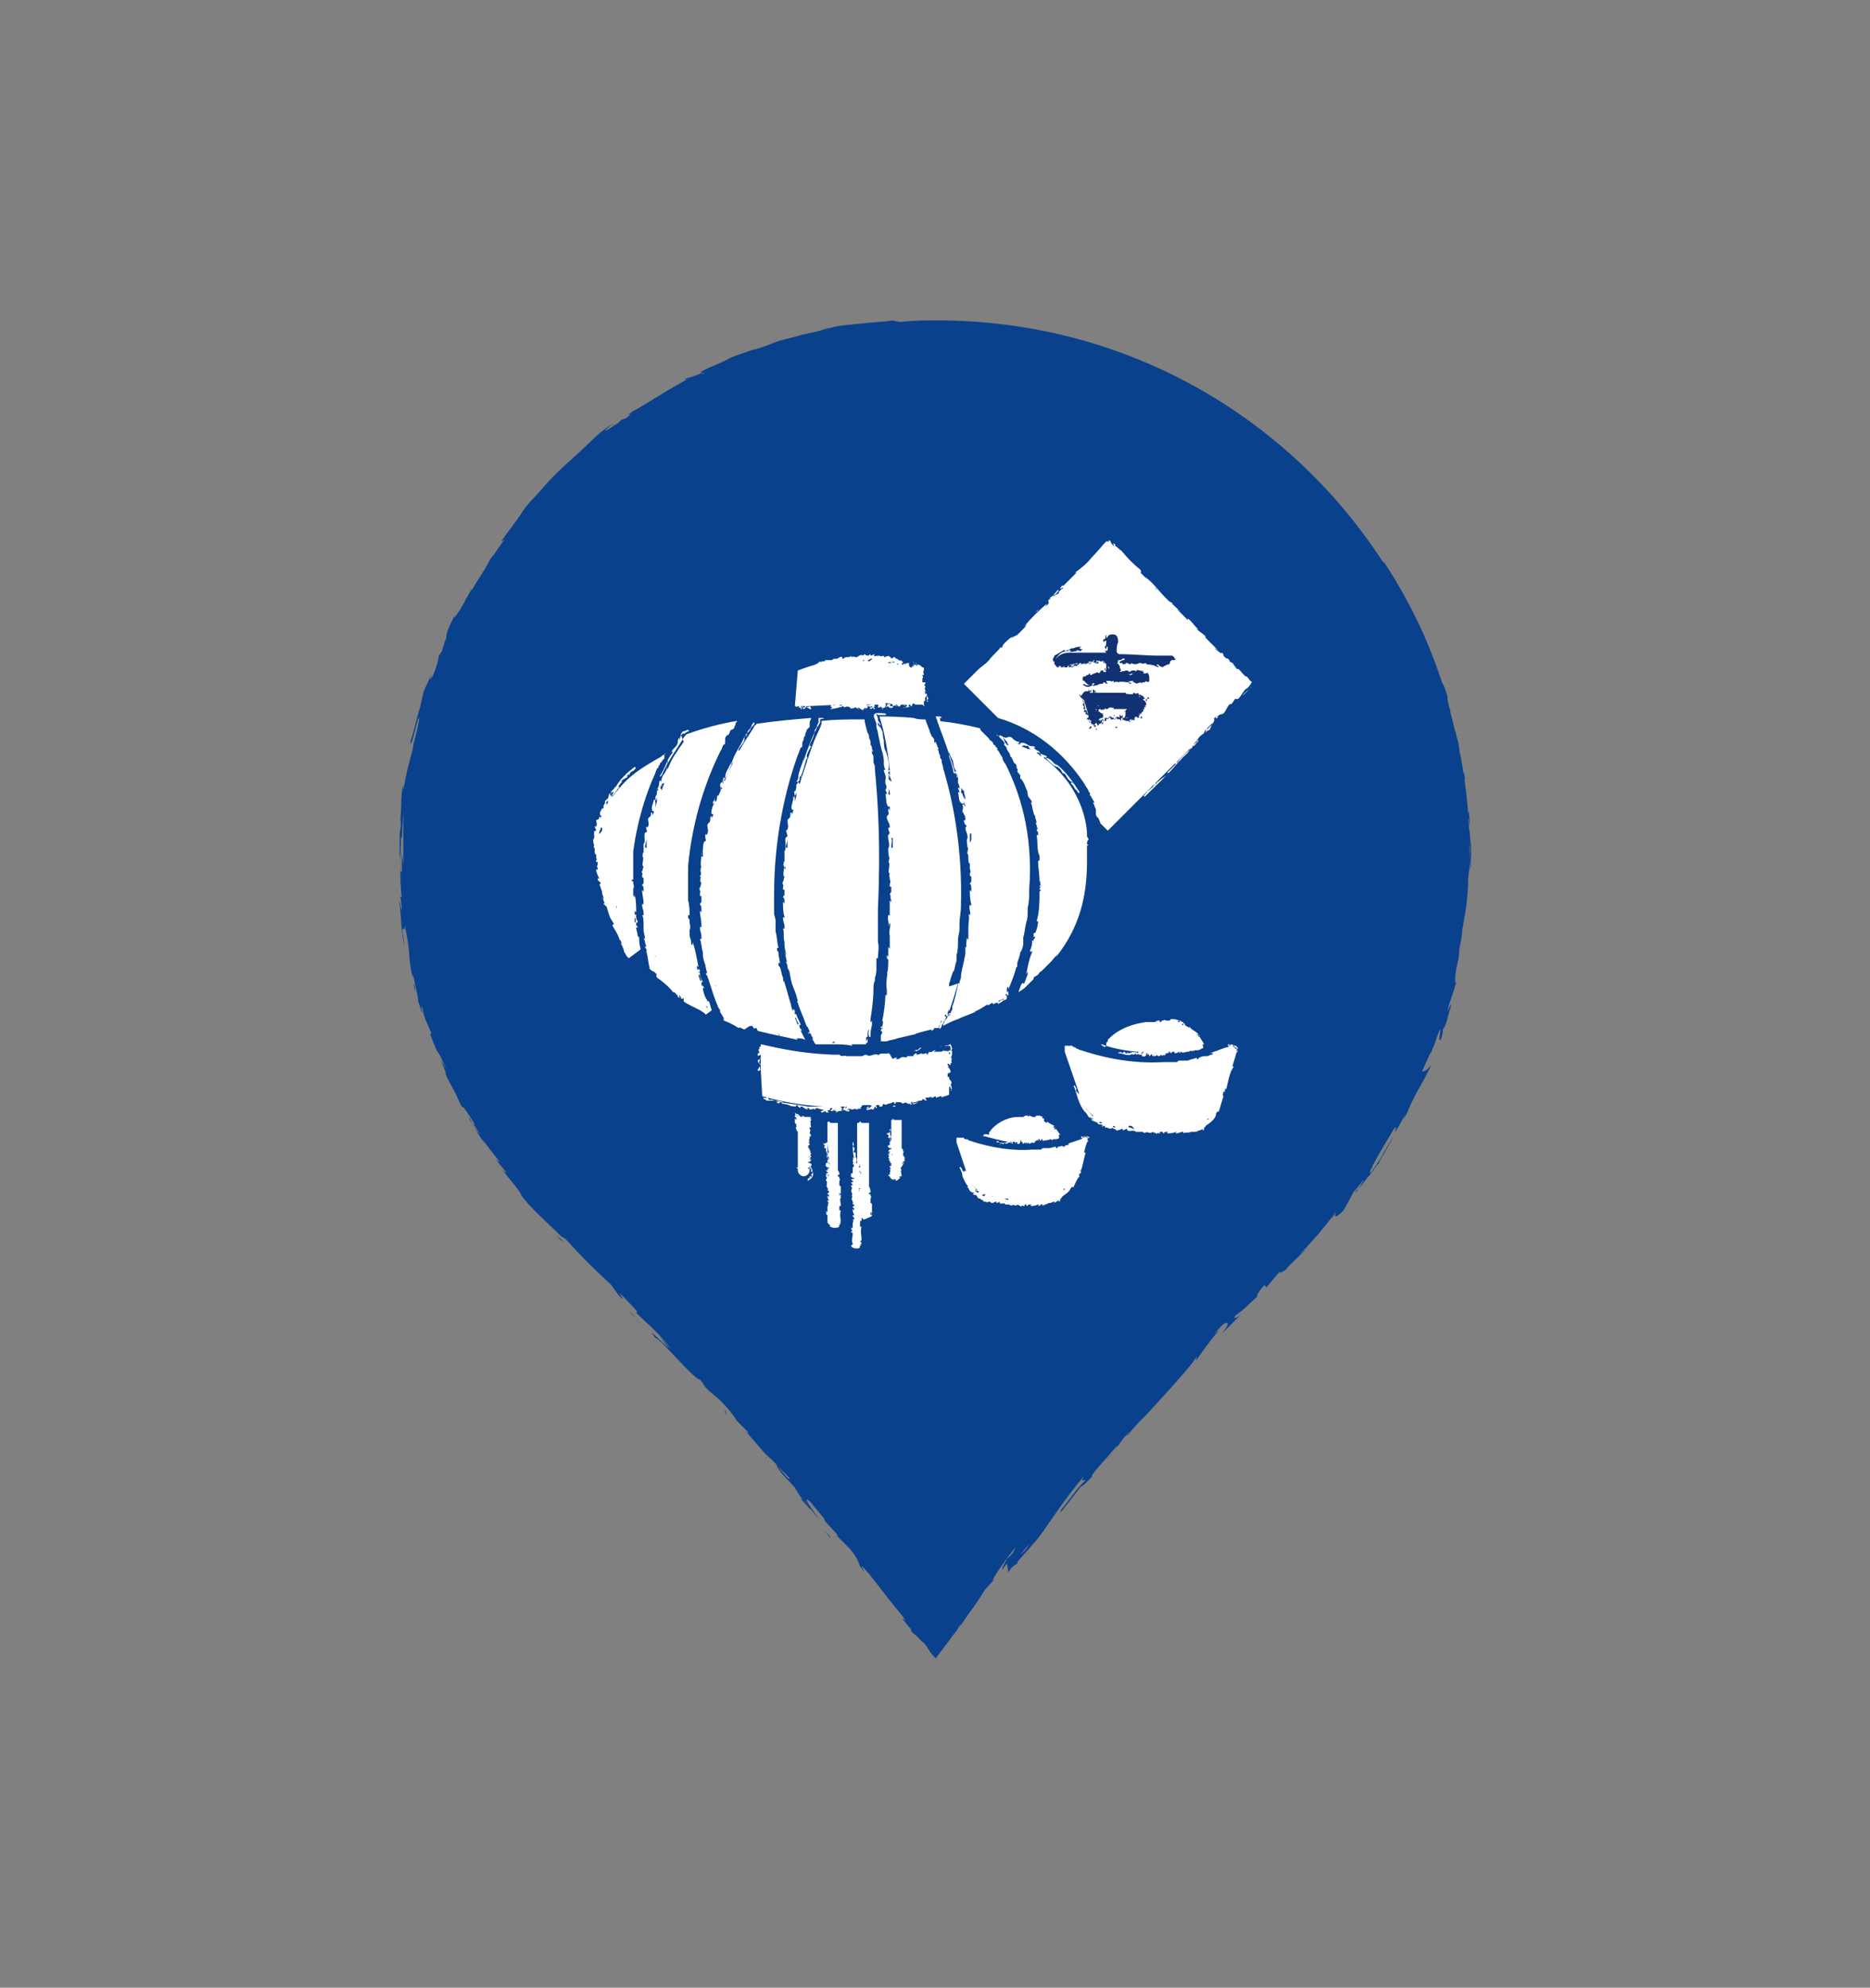 <?xml version="1.0" encoding="utf-8"?>
<!-- Generator: Adobe Illustrator 22.0.1, SVG Export Plug-In . SVG Version: 6.00 Build 0)  -->
<svg version="1.1" id="圖層_1" xmlns="http://www.w3.org/2000/svg" xmlns:xlink="http://www.w3.org/1999/xlink" x="0px" y="0px"
	 viewBox="0 0 126.1 134" style="enable-background:new 0 0 126.1 134;" xml:space="preserve">
<rect x="0" y="0" width="126.1" height="134" fill="#808080" stroke="none"/>
<style type="text/css">
	.st0{fill:#0A418C;}
	.st1{fill:#FFFFFF;}
	.st2{fill:#113272;}
</style>
<g>
	<g>
		<path class="st0" d="M49.6,95.9l-0.3-0.3C49.5,95.8,49.6,95.9,49.6,95.9z"/>
		<path class="st0" d="M51.7,98.3L51.7,98.3C51.7,98.2,51.6,98.2,51.7,98.3z"/>
		<path class="st0" d="M67.3,106.9c0.1-0.1,0.3-0.3,0.6-0.6L67.3,106.9z"/>
		<path class="st0" d="M37.9,83.6l-0.4-0.3C38.1,83.9,37.8,83.6,37.9,83.6z"/>
		<path class="st0" d="M41.3,28.7c0,0,0.1-0.1,0.1-0.1C41.4,28.6,41.4,28.7,41.3,28.7z"/>
		<path class="st0" d="M98.4,64.1C98.4,64.1,98.4,64.1,98.4,64.1C98.4,64,98.4,64,98.4,64.1z"/>
		<path class="st0" d="M27.1,57.6C27.1,57.6,27.1,57.6,27.1,57.6C27.1,57.1,27.1,57.3,27.1,57.6z"/>
		<path class="st0" d="M82.2,89.7C82.2,89.7,82.2,89.7,82.2,89.7C82.2,89.7,82.2,89.7,82.2,89.7L82.2,89.7z"/>
		<path class="st0" d="M81.3,90.8c0.4-0.5,0.6-0.8,0.9-1.1L81.7,90L81.3,90.8z"/>
		<path class="st0" d="M99.2,57.3c0-0.4-0.1-1-0.1-1.4c-0.1,0.2,0.1,1.8,0.1,2.6c0,0-0.1-0.2-0.1-0.5c0-0.2,0-0.3,0-0.5
			c0-2.2-0.2-4.4-0.6-6.5c-0.1-0.3-0.1-0.7-0.2-1.1c-0.1-0.2-0.1-0.5-0.2-0.7c-0.1-0.4-0.2-0.8-0.3-1.2c0,0,0-0.1,0-0.1
			c-0.1-0.3-0.2-0.6-0.2-1c-0.1-0.3-0.2-0.6-0.3-0.8c-0.1-0.1-0.1-0.3-0.2-0.5c-0.9-2.7-2.2-5.3-3.7-7.6c0.1,0.1,0.1,0.1,0,0
			c0,0-0.1-0.1-0.2-0.2c-6.4-9.8-17.4-16.2-30-16.2c-0.8,0-1.6,0-2.4,0.1c-0.3,0-0.6-0.1-0.6-0.1c-0.5,0.1-1.2,0.1-2,0.2
			c-0.8,0.1-1.7,0.1-2.5,0.4c-0.4,0.1,0.3-0.1,0.1-0.1c-0.4,0.2-0.9,0.3-1.9,0.5l0.1,0c-0.7,0.2-1.3,0.3-1.8,0.5
			c-0.5,0.2-1,0.4-1.5,0.5c-0.5,0.2-1,0.3-1.6,0.6c-0.5,0.3-1.2,0.5-1.9,0.9l0.2,0c-0.6,0.3-0.8,0.3-1.1,0.4c-0.3,0.2,0,0.1,0.4-0.1
			c-1.3,0.6-3.5,2.1-4,2.3c-0.8,0.6,0.3-0.1-0.5,0.5l-0.3,0.1l-0.2,0.2c-0.6,0.4-0.9,0.6-0.9,0.5c0.1-0.1,0.4-0.3,0.5-0.4
			c-0.4,0.2-0.9,0.6-1.3,1c-0.4,0.4-0.8,0.7-0.9,0.8l0.8-0.7c-1,1-2.3,2-3.3,3.2c-0.5,0.6-1.1,1.1-1.5,1.8c-0.4,0.6-0.9,1.2-1.3,1.8
			l0.2-0.1c-0.3,0.4-0.5,0.7-0.7,1c-0.2,0.2-0.3,0.4-0.4,0.6c-0.2,0.4-0.5,0.8-1.1,1.8l0-0.1c-0.1,0.2-0.2,0.4-0.4,0.7
			c-0.1,0.3-0.3,0.5-0.4,0.8c0.2-0.5-0.6,1-0.3,0.2c-0.5,1-0.6,1.3-0.6,1.5c0,0.1,0,0.2-0.1,0.3c0,0.1-0.1,0.3-0.2,0.7l-0.2,0.3
			c-0.1,0.5-0.1,0.6-0.5,1.6c0.3-0.9-0.3,0.7,0-0.4c-0.2,0.6-0.5,1-0.6,1.5c-0.1,0.5-0.2,0.9-0.3,1.2c-0.2,0.7-0.3,1.3-0.5,1.8
			c-0.1,1.1,0.6-2,0.5-1.4c0.2-0.5-0.1,0.9-0.3,1.6c-0.1,0.8-0.4,1.3-0.7,3.2c0-0.2,0-0.2,0-0.4c-0.2,0.7-0.1,1.4-0.2,2.3
			c0.1,0.5-0.1,1.2,0.1,1.3l0.1-1.8c0,0.5,0,1,0,1.6c0,0.3,0,0.6,0,0.9c0,0.3,0,0.7,0,1.1c0-0.1-0.1-0.6-0.1-1c0,0.5,0,0.9,0,1.4
			C27,59,27,58.5,27,57.8c0-0.7,0.1-1.4,0-2c-0.1,0.5,0,2.1-0.1,1.5c0.2,0.8,0,1.9,0.2,3.2l-0.1-0.1c0,0.2,0.1,0.6,0.1,1
			c-0.1-0.2-0.1-0.5-0.2-0.7c0.2,1.1,0.1,2.1,0.4,3.1c-0.2-1.1-0.2-1.2-0.1-1.2c0,0,0.1,0.2,0.1-0.2c0.5,2.4,0.1,1.7,0.6,3.8
			c-0.1-0.4-0.1-0.6,0-0.3c0.1,0.6,0.3,1.3,0.3,1.6c0.6,1.9,0-0.3,0.3,0.5c0.1,0.7,0.3,0.9,0.6,1.7l-0.1,0c0.8,2.1,0.3,0.5,1.1,2.4
			l-0.4-0.7l0.4,1L30,72.3c0.2,0.5,0.4,0.8,0.6,1.2c0.2,0.3,0.3,0.7,0.6,1.2c-0.1-0.3,0.2,0.1,0.7,0.9c0.3,0.6-0.3-0.3,0.5,0.9
			c-0.2-0.2-0.5-0.5-0.7-1.1c-0.1,0-0.2-0.3-0.2-0.3c0.3,0.7,0.9,1.6,1.2,2c-0.1-0.2-0.2-0.4-0.3-0.5c0.4,0.6,0.8,1.1,1.2,1.6
			c0.2,0.3,0,0.1-0.2-0.1c0.2,0.3,0.4,0.5,0.8,1c-0.1-0.1-0.2,0-0.7-0.7c0.4,0.5,0.8,1,1.2,1.5c0.1,0.1,0.6,0.8,0.4,0.6
			c0.6,0.9,1.8,1.9,2.8,2.9c0.1,0,0.2,0.1,0.4,0.3c0.9,1,1.7,1.8,2.9,2.9l0.5,0.7c0.9,0.9-0.7-1,0.7,0.5c1,1,0.3,0.5,0.6,0.8
			c0.5,0.5,1.5,1.3,2.3,2.4c-0.3-0.3-0.5-0.6-0.8-0.9l0.6,0.8c-0.9-0.8-1.5-1.5-0.9-0.7c0.3,0,2.7,2.9,3,2.8l0.4,0.5
			c-0.1-0.1-0.2-0.2-0.3-0.3c0.8,1,0.8,0.6,1.9,1.9c0.4,0.5,0.6,0.8,0.3,0.5l0.9,0.9c0.2,0.3,0.2,0.2-0.1,0l1.3,1.5l0,0
			c0.2,0.2,0.7,0.6,0.9,0.9c0.3,0.4-0.2-0.2-0.1-0.1l0.8,0.8c0.2,0.4-0.4-0.3-0.9-0.9c0.5,0.9,0.6,0.7,2,2.4l-0.7-0.8
			c0.3,0.6,0.9,1.2,1.6,2.1c-0.1-0.2-1.4-1.9-0.5-1.1c0.2,0.3,0.5,0.6,0.9,1.1c-0.1,0.1,0.4,0.5,0.9,1.1l-0.1,0
			c0.6,0.6,0.6,0.6,0.9,0.9c0.6,0.7,0.6,1,0.7,1.2c0.9,1.2-0.6-0.9,0.6,0.5c0.8,1,1.3,1.7,2.3,2.9c0.5,0.7-0.1-0.1,0,0.2l0.5,0.6
			c0.1,0.2,0.1,0.1,0,0.1c0.4,0.5,0.1,0,0.8,0.8c0.1,0,0.1,0.1,0.3,0.3c0.1,0.2,0.3,0.5,0.6,0.8c0.3-0.4,0.6-0.8,0.9-1.2
			c0.2-0.3,0.5-0.6,0.7-1c0.2-0.2,0,0.2,0,0.1c1-1.5,0.9-1.2,1.7-2.5l0.8-0.9c-0.6,0.7,0-0.3,0.6-1.1c0,0-0.1,0.1-0.1,0.1
			c0.1-0.1,0.2-0.2,0.2-0.3c0,0.1-0.1,0.1-0.1,0.2c0,0,0.1-0.1,0.1-0.1c0-0.1,0.1-0.1,0.1-0.2c0.2-0.2,0.3-0.4,0.5-0.6
			c0,0-0.1,0.2-0.2,0.4c-0.1,0.1-0.3,0.3-0.4,0.4c-0.2,0.4-0.4,0.7-0.3,0.7c0.1-0.1,0.2-0.3,0.3-0.4C68,106,68,106,68,106
			c0,0,0.1-0.2,0.3-0.4l0.3-0.2l0-0.1l1.4-1.6c0.9-1.2,1.6-2.4,3.1-4.2c-0.3,0.5,0,0.2,0.1,0.3c-0.5,0.4-1.2,1.5-2,2.4
			c0.4-0.5,0.4-0.4,0.3-0.2l1.4-1.8c0,0.1,0.4-0.3,0.8-0.7c-0.4,0.2,1-1.3,1.6-2c0.1,0,0,0.2-0.8,1c0.9-0.8,0.9-1.3,1.8-2.1
			c-0.2,0.2-0.3,0.3-0.3,0.4c0.4-0.5,1.4-1.6,1.2-1.3l-0.2,0.2c1.2-1.3,3.7-4,3.7-4.3c0,0,0,0.3-0.1,0.4c0.4-0.6,0.9-1.2,1.3-1.9
			c0.2-0.2,0.4-0.5,0.7-0.7c0.2,0,0.4-0.1-0.2,0.7c0.3-0.3,0.7-0.7,1.3-1.3c-0.2,0.2-0.6,0.4-0.4,0.1c0.9-0.7,0.6-0.5,1.6-1.4
			c-0.3,0.3-0.1-0.2,0.4-0.7c-0.1,0.1,0.2,0.1,0,0.3l1.1-1.3c-0.3,0.3,0.1,0.2,0.4-0.1c-0.2,0.1,1-1,1.4-1.4l-0.6,0.5
			c0.7-0.7,1-1.1,1.3-1.4c0.3-0.4,0.6-0.8,1.2-1.5c-0.1,0.2-0.2,0.6,0.5-0.1c0.1-0.2,0.4-0.7,0.7-1.3c0.4-0.5,0.9-1.1,1.3-1.7
			C92,79.1,91.5,80,91,80.6c0.5-0.5,0.2-0.1,0.9-1c0.2-0.2-0.1,0.2-0.3,0.6c0.2-0.3,0.4-0.5,0.6-0.8c0.3-0.3,0.5-0.7,0.8-1
			c-0.1,0,1-1.7,0.9-1.7c-0.2,0.4-0.5,0.8-0.7,1.2c-0.2,0.4-0.5,0.8-0.8,1.2c-0.2,0,0.7-1.5,1.6-3c0.3-0.4,0,0.4,0,0.4
			c0-0.1,0.3-0.5,0.5-0.9c0.2-0.4,0.4-0.7,0.4-0.8l-0.3,0.7c0.3-0.4,0.4-0.8,0.6-1.2c0.2-0.4,0.4-0.8,0.7-1.3
			c0.2-0.4,0.6-1.1,0.6-1.2c-0.2,0.3-0.5,0.5-0.6,0.4c0.2-0.4,0.4-0.9,0.6-1.3l0,0.1l0.1-0.3l0,0c0.2-0.4,0.3-0.9,0.5-1.3
			c0.1-0.1-0.2,1.1,0.1,0.6c0,0,0.1-0.4,0.1-0.6c0.2-0.4,0,0.2,0.3-0.7c0-0.2,0.6-1.8,0-0.5c0.2-0.9,0.3-0.9,0.6-2
			c-0.1,0.2-0.1-0.3,0-0.9c0.1-0.4,0.2-0.8,0.2-1.2c0,0,0,0,0-0.1c0.1-0.5,0.2-0.9,0.2-1.3c0.1-0.4,0.1-0.7,0.2-1.1
			c0.1-0.7,0.2-1.4,0.2-2.3c0-0.2,0.1-1,0.1-0.6c0-0.3,0-0.5,0-1c0.1-1.1,0,1.2,0.1,0.4C99.2,58.1,99.2,57.8,99.2,57.3z M68.8,104.8
			c0.2-0.2,0.4-0.5,0.6-0.7C69.3,104.3,69.1,104.6,68.8,104.8z M47.4,25.2c-0.2,0-0.4,0.1-0.7,0.3C47.2,25.2,47.8,25,47.4,25.2z
			 M54,101c0.3,0.2,0.4,0.4,0.7,0.8C54.5,101.6,54.1,101.2,54,101z"/>
		<path class="st0" d="M27.9,66.3c0,0.2,0.1,0.5,0.1,0.6C28,66.7,28,66.5,27.9,66.3z"/>
		<path class="st0" d="M91.6,80.2c-0.1,0.1-0.1,0.1-0.2,0.2C91.4,80.3,91.5,80.2,91.6,80.2z"/>
		<path class="st0" d="M67.9,106.2c-0.1,0.1-0.1,0.1-0.1,0.1C67.7,106.4,67.7,106.4,67.9,106.2z"/>
		<path class="st0" d="M38,83.7L38,83.7C37.9,83.7,37.9,83.6,38,83.7L38,83.7z"/>
		<path class="st0" d="M97.3,69.5c-0.1,0.3-0.2,0.4-0.2,0.5C97.1,70,97.2,69.9,97.3,69.5z"/>
		<path class="st0" d="M98.7,52.5l0.1,0L98.7,52C98.7,52.3,98.7,52.3,98.7,52.5z"/>
		<path class="st0" d="M99.1,55.3c0-0.1-0.1-1.2-0.1-0.2C99.1,55.2,99.2,56.7,99.1,55.3z"/>
		<path class="st0" d="M89.5,82.4C89,82.9,88.7,83.2,89,83c0.9-0.9,0.2-0.3,1-1.1C90.1,81.7,89.3,82.6,89.5,82.4z"/>
		<path class="st0" d="M89.5,82.4c0.1-0.1,0.2-0.2,0.2-0.3C89.6,82.2,89.5,82.3,89.5,82.4z"/>
		<path class="st0" d="M56,103.7L56,103.7c0-0.1-0.1-0.2-0.4-0.5L56,103.7z"/>
		<polygon class="st0" points="48.9,95.2 49,95.4 48.9,95 		"/>
		<path class="st0" d="M42.5,88.5c0.3,0.3,0.6,0.6,0.8,0.9C42.8,88.8,42.5,88.4,42.5,88.5z"/>
	</g>
	<g id="XMLID_2614_">
		<g id="XMLID_3072_">
			<path id="XMLID_3073_" class="st1" d="M84.2,45.8c0.2,0.1-0.2-0.2-0.1-0.2c-0.2,0.1-0.5-0.6-0.7-0.5c-0.2-0.3,0,0-0.3-0.4
				c0,0,0.1,0,0.1,0.1c-0.1-0.2-0.3-0.1-0.3-0.3c-0.2-0.2-0.1-0.1-0.2-0.1l-0.2-0.2c0-0.1,0-0.1-0.1-0.2c-0.1,0.1-0.2-0.1-0.4-0.2
				c0,0,0,0,0,0l-0.1-0.1c0.1,0,0.1,0.1,0.2,0.1c-0.2-0.2-0.5-0.5-0.8-0.8c-0.1-0.2,0.1,0,0-0.1c-0.2-0.2-0.4-0.3-0.5-0.4l0,0
				c0,0-0.1-0.1-0.1-0.1l0.1,0c-0.2-0.1-0.4-0.5-0.7-0.7c0,0,0,0,0,0.1l0,0c0,0-0.1-0.1-0.2-0.2l-0.5-0.5c0.1,0,0.1,0,0.2,0.1
				c-0.2-0.1-0.4-0.4-0.6-0.5l0.1,0c-0.1-0.1-0.2-0.1-0.3-0.2l-0.2-0.2l0,0c-0.5-0.5-0.9-1.1-1.4-1.4c0,0,0,0,0,0l-0.3-0.3
				c0,0,0.1,0,0-0.2c-0.4-0.3-0.9-0.8-1.3-1.3c-0.1,0-0.2-0.2-0.4-0.3l0,0c0,0,0-0.1,0-0.1c-0.3-0.2,0,0.1-0.1,0.1l-0.1-0.1
				c-0.1-0.1-0.1-0.2-0.1-0.2c-0.2-0.2-0.1,0-0.1,0l0,0l0,0c0,0-0.1,0-0.2,0c-0.3,0.3-0.6,0.7-1,1.1c-0.3,0.4-0.7,0.7-1.1,1l0.1,0
				l-0.9,0.9c0,0-0.1,0,0-0.1c-0.1,0.1-0.2,0.2-0.2,0.3l0.2-0.1c0,0,0,0.1-0.1,0.1l-0.1,0.1c0,0-0.1,0.1-0.1,0.1c0,0.1,0,0.1,0,0.1
				L71,40.2c0,0,0-0.1,0.1-0.1c0.1,0,0.2-0.2,0.3-0.3c0,0-0.1,0,0-0.1c-0.2,0.2-0.3,0.4-0.6,0.6c0,0.1,0,0.1,0.1,0.1l-0.1,0.1
				c0.1-0.1,0.1-0.1,0-0.1c-0.1,0-0.1,0.1-0.2,0.2c0.2-0.2,0.1,0,0.1,0.1l-0.2,0.2c0,0,0,0,0,0l0.1-0.2c-0.5,0.4-1.1,1-1.6,1.6
				l0.2-0.2c0,0.1-0.1,0.2-0.2,0.3l0,0l-0.4,0.4c0,0,0,0,0,0c0,0,0,0,0,0L68.2,43c0,0,0-0.1,0.1-0.1c-0.2,0.1-0.4,0.3-0.6,0.5
				c-0.1,0.1-0.1,0.2-0.1,0.2l-0.1,0.1l0-0.1c-0.2,0.3-0.6,0.6-0.8,0.9l-0.2,0.2c0,0,0,0,0,0c0,0,0,0,0,0L66,45.1c0,0,0,0,0,0l0,0
				c-0.1,0.1-0.2,0.2-0.3,0.3l-0.5,0.5c0,0,0,0,0,0c0,0-0.1,0.1-0.1,0.1L65,46.1l0.2,0.2c0,0,0,0,0,0c0,0,0.1,0.1,0.1,0.1l2,2
				c2.4,0.7,4.4,2.3,5.8,4.4c0,0,0,0,0,0c0,0,0,0,0,0c0.1,0.2,0.2,0.3,0.3,0.5c0,0,0,0,0,0c0,0.1,0.1,0.1,0.1,0.2c0,0,0,0,0,0
				c0,0,0,0,0,0l0,0c0,0,0,0,0,0.1c0.1,0.1,0.1,0.2,0.2,0.3l0,0l0,0c0,0.1,0.1,0.1,0.1,0.2l-0.1,0l0.1,0.2c0,0,0,0,0,0
				c0,0.1,0.1,0.2,0.1,0.3c0,0,0,0.1,0,0.3c0,0.1,0.1,0.2,0.2,0.3c0,0.1,0.1,0.2,0.1,0.3l0.5,0.5l5.5-5.5c0,0,0.1,0,0.1,0
				c-0.2,0.1-0.8,0.7-1,1c0.1-0.1,0-0.1,0.1-0.2c-0.1,0-0.2,0.2-0.1,0.2c-0.2,0.2-0.4,0.4-0.6,0.6l0.1,0c-0.1,0.2-0.4,0.3-0.7,0.6
				l0,0C78,52.7,78,52.8,77.9,53c0-0.1,0.1-0.2,0-0.2l-0.2,0.3c-0.1,0-0.3,0.3-0.3,0.2c-0.1,0.2-0.4,0.4-0.2,0.4
				c0.7-0.7,1.7-1.6,2.4-2.5l-0.1,0.2c0.3-0.5,0.6-0.5,0.8-1l0,0.1c0.2-0.2,0.2-0.5,0.5-0.6l-0.1,0c0.1-0.1,0.1-0.1,0.1-0.1l0,0
				c0.1-0.2,0.2-0.2,0.4-0.4c0,0-0.1,0.1-0.1,0.1c0.1,0,0.1-0.2,0.2-0.3c0.1-0.1,0,0,0,0.1c0.3-0.4,0.5-0.4,0.6-0.8c0,0-0.1,0,0-0.1
				c0,0-0.1,0.1-0.1,0.1l0.3-0.3c-0.1,0.1-0.2,0.3,0,0.2l0-0.1c0.2-0.2,0.2-0.1,0.4-0.2c0.2-0.2,0.2-0.4,0.4-0.6
				c0.1-0.1,0.1,0,0.1,0c0.2-0.2,0.2-0.3,0.3-0.4c0.3,0.2,0.5-0.6,0.8-0.7c0.1-0.1,0.2-0.2,0.3-0.4C84.5,46,84.3,45.9,84.2,45.8z
				 M83.6,45.2c0,0.1,0.1,0.1,0.1,0.2L83.6,45.2C83.5,45.2,83.6,45.2,83.6,45.2z M78.2,39.9L78.2,39.9
				C78.1,39.8,78.1,39.8,78.2,39.9C78.2,39.9,78.2,39.9,78.2,39.9z M77.9,39.6c0.1,0.1,0.1,0.1,0.1,0.2L77.9,39.6
				C77.9,39.6,77.9,39.6,77.9,39.6z M73.5,37.7c0,0,0.1-0.1,0.1-0.1L73.5,37.7C73.5,37.7,73.5,37.7,73.5,37.7z M70,41.1l-0.2,0.2
				C69.9,41.2,70,41.2,70,41.1z M69.5,41.6C69.5,41.6,69.5,41.6,69.5,41.6L69.5,41.6C69.5,41.7,69.5,41.6,69.5,41.6z M80.8,50
				c-0.1,0-0.1,0.1-0.2,0.2c-0.1,0,0.1-0.1,0.1-0.2l-0.1,0.2c-0.1,0.1-0.1,0.1-0.2,0.1l0.4-0.4c0,0,0,0,0,0
				C80.8,49.8,80.8,49.9,80.8,50z M81.6,49.1L81.6,49.1c0,0.2-0.1,0-0.3,0.3c0-0.1,0.1-0.2,0.1-0.3c0,0,0,0,0,0l0.4-0.4
				C81.7,48.8,81.7,49,81.6,49.1z M82.4,48.2L82.4,48.2L82.4,48.2C82.4,48.2,82.4,48.2,82.4,48.2z M84.3,46.4
				c-0.2,0.2-0.4,0.3-0.5,0.5l0,0l0.3-0.3c0.1-0.1,0.2-0.2,0.3-0.3C84.3,46.3,84.4,46.3,84.3,46.4z"/>
		</g>
		<g id="XMLID_2670_">
			<g id="XMLID_3046_">
				<path id="XMLID_3060_" class="st1" d="M83.4,70.9c0,0,0-0.1,0-0.1c0,0,0,0,0,0c0,0,0-0.1,0-0.1c0,0-0.1,0-0.1,0
					c0-0.1-0.1-0.1-0.2-0.2c0,0,0,0,0.1,0c0,0.1,0.2,0.1,0.2,0.2c0,0,0,0,0.1,0c-0.1-0.1-0.1-0.2-0.2-0.2c-0.1,0-0.2-0.1-0.3-0.1
					c-0.1,0.1,0,0.1,0,0.1c0,0,0,0-0.1,0c0,0,0,0,0,0c0,0,0-0.1,0-0.1c-0.1,0-0.1,0-0.1,0.1c0.1,0,0.1,0,0,0.1c-0.1,0-0.1,0-0.2,0.1
					c0,0,0,0,0,0l0.1-0.1c-0.3,0.1-0.8,0.3-1.1,0.4l0.2,0c0,0.1-0.1,0.1-0.1,0.1l0,0c-0.1,0-0.2,0.1-0.3,0.1c0,0,0,0,0,0
					c0,0,0,0,0,0c-0.1,0-0.1,0-0.2,0c0,0,0,0,0.1,0c-0.1,0-0.3,0-0.4,0.1c-0.1,0-0.1,0.1-0.1,0.1c0,0-0.1,0-0.1,0l0-0.1
					c-0.2,0.1-0.4,0.1-0.6,0.2c-0.1,0-0.1,0-0.2,0c0,0,0,0,0,0c0,0,0,0,0,0c-0.1,0-0.2,0-0.3,0c0,0,0,0,0,0l0,0
					c-0.1,0-0.2,0-0.2,0.1c-0.1,0-0.2,0-0.4,0c0,0,0,0,0,0c0,0,0,0-0.1,0c-0.1,0-0.2,0-0.3,0c0,0,0,0,0,0c0,0-0.1,0-0.1,0
					c-1.6,0.1-3.5-0.1-5.6-0.8c0,0,0,0,0,0c0,0,0,0,0,0c-0.1,0-0.2-0.1-0.3-0.1c0,0,0,0,0,0c0-0.1-0.1,0-0.1-0.1c0,0,0,0,0,0
					c0,0,0,0,0,0c0,0,0,0,0,0c0,0,0,0,0,0c-0.1,0-0.1,0-0.2-0.1l0,0l0,0c0,0-0.1,0-0.1,0c0,0,0,0,0,0c0,0,0.1,0,0.1,0
					c0,0-0.1,0-0.1,0c0,0,0,0,0,0c-0.1,0-0.1,0-0.2,0c0,0-0.1,0-0.2,0c0,0.1,0,0.2,0,0.2c0,0.1,0,0.1,0,0.2l1.1,3.2
					c0.1,0.4,0.4,0.8,0.8,1.1c0,0,0,0.1,0,0.1c0-0.1-0.4-0.4-0.5-0.6c0.1,0.1,0.1,0,0.1,0.1c0,0-0.1-0.1-0.1-0.1
					c-0.1-0.1-0.2-0.3-0.2-0.5l0,0.1c-0.1-0.1,0-0.3-0.2-0.5l0,0c0-0.1-0.2-0.1-0.2-0.2c0.1,0,0.1,0.1,0.1,0.1l-0.1-0.1
					c0,0-0.1-0.2,0-0.2c-0.1-0.1-0.1-0.3-0.2-0.2c0.1,0.2,0.2,0.6,0.3,0.9c0.1,0.3,0.3,0.7,0.5,0.9l-0.1-0.1
					c0.3,0.2,0.2,0.5,0.6,0.5l-0.1,0.1c0.1,0.1,0.3,0.1,0.4,0.2l0,0c0,0,0,0,0.1,0.1l0,0c0.1,0,0.2,0,0.3,0.1c0,0-0.1,0-0.1,0
					c0,0.1,0.1,0,0.2,0c0.1,0,0,0,0,0.1c0.3,0,0.3,0.2,0.6,0c0,0-0.1-0.1,0-0.1c0,0-0.1,0-0.1,0c0.1,0,0.2,0,0.2,0.1
					c-0.1,0-0.2,0-0.1,0.1l0,0c0.2,0,0.1,0.1,0.2,0.1c0.2,0,0.3-0.1,0.4-0.1c0.1,0,0,0,0,0.1c0.1,0,0.2-0.1,0.3-0.1
					c0,0.3,0.4,0,0.6,0.2c0.1,0,0.3,0,0.5,0c-0.1,0.1,0.1,0,0.1,0.1c0.1-0.2,0.4,0.1,0.5-0.1c0.2,0.1,0,0,0.3,0.1c0,0,0,0-0.1,0
					c0.1,0.1,0.2-0.1,0.2,0c0.2,0,0.1,0,0.1-0.1c0.1,0,0.1,0,0.2,0c0,0,0,0.1,0.1,0.1c0-0.1,0.1-0.1,0.2-0.1c0,0,0,0,0,0
					c0,0,0.1,0,0.1,0c0,0-0.1,0-0.1,0.1c0.2,0,0.4,0,0.6-0.1c0.1,0-0.1,0.1,0,0.1c0.2,0,0.3-0.1,0.5-0.1l0,0.1
					c0.1-0.1,0.4,0,0.5-0.1c0,0,0,0,0,0c0,0,0,0,0,0c0,0,0.1,0,0.2,0c0.1,0,0.2,0,0.3-0.1c0,0,0,0,0,0c0,0,0,0.1-0.1,0.1
					c0.1-0.1,0.3-0.1,0.4-0.2l0,0.1c0.1,0,0.1-0.1,0.1-0.2c0,0,0.1,0,0.1-0.1l0,0c0.3-0.2,0.7-0.5,0.7-0.8c0,0,0,0,0,0
					c0-0.1,0.1-0.1,0.1-0.2c0,0,0.1,0.1,0.1,0c0.1-0.3,0.2-0.7,0.3-1c-0.1-0.1,0-0.2,0-0.3l0,0c0,0,0.1,0,0.1,0c0-0.2-0.1,0-0.1,0
					l0,0c0-0.1,0.1-0.1,0.1-0.1c0.1-0.1,0,0,0-0.1l0,0l0.1,0c0.1-0.4,0.2-1.1,0.5-1.5l-0.1,0L83.4,70.9C83.4,71,83.5,71,83.4,70.9
					c0,0,0.1-0.1,0-0.1C83.5,70.8,83.5,70.9,83.4,70.9z M82.3,70.8c0,0,0.1,0,0.1,0C82.4,70.7,82.4,70.8,82.3,70.8z M82.1,70.8
					C82.1,70.8,82.1,70.9,82.1,70.8C82.1,70.9,82,70.9,82.1,70.8C82.1,70.9,82.1,70.8,82.1,70.8z M73.7,75.5c0-0.1-0.1,0-0.1-0.1
					c0-0.1,0.1,0,0.1,0l-0.1,0c-0.1,0-0.1-0.1-0.1-0.1c0.1,0.1,0.2,0.1,0.3,0.2c0,0,0,0,0,0C73.8,75.4,73.7,75.4,73.7,75.5z
					 M74,75.5C74,75.5,74,75.5,74,75.5C74,75.5,74,75.5,74,75.5z M74.3,75.7L74.3,75.7c-0.1,0.1,0,0-0.2,0
					C74.2,75.6,74.2,75.6,74.3,75.7C74.3,75.6,74.3,75.6,74.3,75.7C74.3,75.6,74.4,75.6,74.3,75.7c0.1,0,0.2,0,0.3,0
					C74.5,75.7,74.4,75.7,74.3,75.7z M75,75.8L75,75.8C75,75.8,75,75.8,75,75.8C75,75.8,75,75.8,75,75.8z M76.5,76.1
					c-0.2,0-0.2-0.1-0.4-0.1l0-0.1c0.1,0,0.1,0,0.2,0C76.4,76,76.4,76,76.5,76.1C76.5,76.1,76.5,76.1,76.5,76.1z M77.3,76.1
					c0,0-0.1,0-0.1,0C77.2,76.1,77.3,76.1,77.3,76.1C77.3,76.1,77.3,76.1,77.3,76.1z M81.4,75.5C81.4,75.5,81.4,75.5,81.4,75.5
					c0-0.1,0.1-0.1,0.1-0.1c0,0,0,0,0,0C81.5,75.5,81.5,75.4,81.4,75.5z M83,72.2C83,72.3,82.9,72.3,83,72.2L83,72.2
					C83,72.2,83,72.2,83,72.2z"/>
				<path id="XMLID_3047_" class="st1" d="M74.3,70.4C74.3,70.4,74.3,70.4,74.3,70.4c0.5,0.2,1.3,0.4,2.3,0.5c0,0,0,0,0,0.1
					c0-0.1-0.3-0.1-0.4,0c0,0,0-0.1,0.1-0.1c0,0-0.1,0-0.1,0.1c-0.1,0-0.2,0-0.2-0.1l0,0.1c-0.1,0.1-0.1-0.1-0.2-0.1l0,0
					c0,0-0.1,0.1-0.1,0.1c0-0.1,0.1,0,0.1-0.1l-0.1,0.1c0,0-0.1,0-0.1-0.1c-0.1,0.1-0.2,0-0.2,0.1c0.3,0,0.6,0.2,0.9,0.1l-0.1,0
					c0.2-0.1,0.2,0.1,0.4-0.1l0,0.1c0.1,0,0.2-0.1,0.2,0l0,0c0,0,0,0,0,0l0,0c0.1,0,0.1,0,0.1,0c0,0,0,0,0,0c0,0,0.1,0,0.1,0
					c0,0,0,0.1,0,0.1c0.1,0,0.2,0.1,0.3-0.1c0,0,0-0.1,0-0.1c0,0,0,0,0,0c0,0,0.1,0,0.1,0c0,0-0.1,0.1,0,0.1l0,0
					c0.1-0.1,0.1,0.1,0.1,0.1c0.1,0,0.1-0.2,0.2-0.1c0,0,0,0,0,0.1c0.1,0,0.1-0.1,0.1-0.1c0,0.3,0.2-0.1,0.3,0.1
					c0.1,0,0.1,0,0.2-0.1c0,0.1,0.1,0,0.1,0.1c0-0.2,0.2,0.1,0.2-0.2c0.1,0.1,0,0,0.1,0c0,0,0,0,0,0c0.1,0,0.1-0.1,0.1,0
					c0.1,0,0,0,0-0.1c0,0,0.1,0,0.1,0c0,0,0,0.1,0.1,0.1c0-0.1,0.1-0.1,0.1-0.1c0,0,0,0,0,0c0,0,0,0,0.1,0c0,0,0,0,0,0.1
					c0.1,0,0.2,0,0.3-0.1c0.1,0,0,0.1,0,0.1c0.1,0,0.1-0.1,0.2-0.1c0,0,0,0,0,0c0,0,0,0,0,0l0,0.1c0-0.1,0.2,0,0.3-0.1c0,0,0,0,0,0
					l0,0c0,0,0,0,0.1,0c0.1,0,0.1,0,0.2-0.1c0,0,0,0.1,0,0.1c0-0.1,0.2,0,0.2-0.1l0,0.1c0,0,0-0.1,0.1-0.1c0,0,0,0,0.1,0l0,0
					c0.1,0,0.2,0,0.3-0.1c0.1,0,0.2-0.1,0.1-0.2c0,0,0,0,0,0c0,0,0-0.1,0-0.1c0,0,0.1,0,0.1,0c-0.1-0.2-0.2-0.3-0.3-0.5
					c-0.1,0-0.1-0.1-0.1,0c0,0,0,0,0,0c0,0,0,0,0.1-0.1c-0.1-0.1,0,0-0.1,0.1c0,0,0,0,0,0c0,0,0-0.1,0-0.1c0-0.1,0,0-0.1,0
					c0,0,0,0,0,0l0.1-0.1c-0.2-0.2-0.5-0.3-0.6-0.5l0,0.1c-0.1-0.1-0.2-0.1-0.3-0.2c0,0,0-0.1,0-0.1c0,0-0.1,0-0.1,0l0,0.1
					c-0.1,0-0.1,0-0.1-0.1c0,0,0,0,0,0c0,0-0.1,0-0.1,0c0,0,0,0,0.1,0c0,0.1,0.1,0,0.1,0c0,0,0-0.1,0-0.1c-0.1,0-0.1,0-0.2-0.1
					c0,0,0,0.1,0,0.1c0,0,0,0-0.1,0c0,0,0.1,0,0.1-0.1c0,0-0.1,0-0.1,0c0.1,0,0,0.1,0,0.1c0,0-0.1,0-0.1,0c0,0,0,0,0,0l0.1-0.1
					c-0.2-0.1-0.4-0.1-0.6-0.1l0.1,0c0,0-0.1,0-0.1,0.1l0,0c-0.1,0-0.1,0-0.2,0c0,0,0,0,0,0c0,0,0,0,0,0c0,0,0,0,0,0c0,0,0,0-0.1,0
					c0,0,0,0,0,0c-0.1-0.1-0.1,0-0.2,0c0,0-0.1,0-0.1,0.1c0,0,0,0-0.1,0l0-0.1c-0.1,0-0.2,0-0.3,0.1c0,0,0,0-0.1,0c0,0,0,0,0,0
					c0,0,0,0,0,0c0,0-0.1,0-0.1,0c0,0,0,0,0,0l0,0c0,0-0.1,0-0.1,0c-0.1,0-0.1,0-0.2,0c0,0,0,0,0,0c0,0,0,0,0,0c0,0-0.1,0-0.1,0
					c0,0,0,0,0,0c0,0,0,0,0,0c-0.8,0.1-1.8,0.4-2.5,1.1c0,0,0,0,0,0c0,0,0,0,0,0c0,0-0.1,0.1-0.1,0.1c0,0,0,0,0,0c0,0,0,0,0,0.1
					c0,0,0,0,0,0c0,0,0,0,0,0c0,0,0,0,0,0c0,0,0,0,0,0c0,0,0,0-0.1,0.1l0,0l0,0c0,0,0,0,0,0c0,0,0,0,0,0c0,0,0,0,0,0
					c0,0,0,0.1,0,0.1c0,0,0,0,0,0c0,0,0,0.1,0,0.1c0,0,0,0-0.1,0.1C74.2,70.4,74.2,70.4,74.3,70.4z M76.7,71
					C76.7,71,76.7,71.1,76.7,71C76.6,71,76.7,71,76.7,71L76.7,71c-0.1-0.1-0.1-0.1-0.1-0.1c0.1,0,0.1,0,0.2,0c0,0,0,0,0,0
					C76.8,70.9,76.7,71,76.7,71z M77,71L77,71c0,0.2,0,0-0.1,0C77,71,77,71,77,71C77,70.9,77,70.9,77,71c0-0.1,0.1-0.1,0.1-0.1
					C77.1,71,77.1,71,77,71z M77.4,71C77.4,71,77.4,71,77.4,71C77.4,71,77.4,71,77.4,71L77.4,71z M78.1,71c-0.1,0-0.1-0.1-0.2,0
					l0-0.1C77.9,71,78,71,78.1,71C78.1,71,78.1,71,78.1,71C78.1,71,78.1,71,78.1,71z M78.5,71C78.5,71,78.5,70.9,78.5,71
					C78.5,70.9,78.5,70.9,78.5,71C78.5,70.9,78.5,70.9,78.5,71z M80.5,70.5C80.5,70.5,80.5,70.5,80.5,70.5
					C80.5,70.5,80.5,70.5,80.5,70.5C80.5,70.5,80.5,70.5,80.5,70.5z M80.6,70.5C80.6,70.5,80.6,70.5,80.6,70.5
					C80.6,70.5,80.6,70.5,80.6,70.5C80.6,70.5,80.6,70.5,80.6,70.5z M80.7,69.8C80.7,69.8,80.7,69.8,80.7,69.8
					C80.7,69.8,80.7,69.8,80.7,69.8C80.7,69.8,80.7,69.8,80.7,69.8z M80.1,69.2C80.1,69.2,80.1,69.2,80.1,69.2
					C80.1,69.2,80.1,69.2,80.1,69.2C80.1,69.2,80.1,69.2,80.1,69.2z M78.9,68.6C78.9,68.6,78.9,68.6,78.9,68.6
					C78.9,68.6,78.9,68.6,78.9,68.6z M78.7,68.6C78.7,68.6,78.7,68.6,78.7,68.6C78.7,68.6,78.7,68.6,78.7,68.6
					C78.7,68.6,78.7,68.6,78.7,68.6z"/>
			</g>
			<g id="XMLID_3018_">
				<path id="XMLID_3032_" class="st1" d="M73.4,76.9c-0.1,0-0.1-0.1,0-0.2c0,0-0.1,0-0.1,0c-0.1,0-0.1-0.1-0.2,0c0,0,0-0.1,0.1-0.1
					c0,0.1,0.1,0,0.2,0.1c0,0,0,0,0.1,0c-0.1-0.1-0.2-0.1-0.4-0.1c-0.1,0.1,0,0.1,0,0.1c0,0,0,0-0.1,0c0,0,0-0.1,0-0.1
					c-0.1,0-0.1,0.1-0.1,0.1c0.1,0,0.1,0.1,0,0.1c0,0-0.1,0-0.1,0.1c0,0,0,0,0,0l0.1-0.1c-0.3,0.1-0.6,0.2-0.9,0.3l0.1,0
					c0,0-0.1,0.1-0.1,0.1l0,0c-0.1,0-0.2,0-0.2,0.1c0,0,0,0,0,0c0,0,0,0,0,0c0,0-0.1,0-0.1,0c0,0,0,0,0,0c-0.1-0.1-0.2,0-0.3,0
					c-0.1,0-0.1,0.1-0.1,0.1c0,0-0.1,0-0.1,0l0-0.1c-0.1,0-0.3,0.1-0.5,0.1c0,0-0.1,0-0.1,0c0,0,0,0,0,0c0,0,0,0,0,0
					c-0.1,0-0.1,0-0.2,0c0,0,0,0,0,0l0,0c-0.1,0-0.1,0-0.2,0.1c-0.1,0-0.2,0-0.3,0c0,0,0,0,0,0c0,0,0,0,0,0c-0.1,0-0.1,0-0.2,0
					c0,0,0,0,0,0c0,0,0,0-0.1,0c-1.2,0.1-2.7-0.1-4.2-0.6c0,0,0,0,0,0c0,0,0,0,0,0c-0.1,0-0.1-0.1-0.2-0.1c0,0,0,0,0,0
					c0,0-0.1,0-0.1,0c0,0,0,0,0,0c0,0,0,0,0,0c0,0,0,0,0,0c0,0,0,0,0,0c0,0-0.1,0-0.1-0.1l0,0l0,0c0,0,0,0-0.1,0c0,0,0,0,0,0
					c0,0,0,0,0,0c0,0-0.1,0-0.1,0c0,0,0,0,0,0c-0.1,0-0.1,0-0.1,0c0,0-0.1,0-0.2,0c0,0.1,0,0.1,0,0.2c0,0,0,0.1,0,0.1l0.8,2.4
					c0.1,0.3,0.3,0.6,0.6,0.8c0,0,0,0,0,0.1c0-0.1-0.3-0.3-0.4-0.5c0,0,0.1,0,0.1,0c0,0-0.1-0.1-0.1,0c-0.1-0.1-0.1-0.2-0.1-0.4l0,0
					c-0.1-0.1,0-0.2-0.1-0.4l0,0c0,0-0.2,0-0.2-0.1C65,79,65,79,65,79l-0.1-0.1c0,0-0.1-0.2,0-0.1c-0.1,0-0.1-0.2-0.2-0.1
					c0.1,0.2,0.2,0.4,0.2,0.6c0.1,0.2,0.2,0.5,0.4,0.7l-0.1,0c0.2,0.1,0.1,0.4,0.5,0.4l-0.1,0.1c0.1,0.1,0.3,0,0.3,0.2l0,0
					c0,0,0,0,0.1,0.1l0,0c0.1,0,0.1,0,0.2,0.1c0,0,0,0,0,0c0,0,0.1,0,0.1,0c0,0,0,0,0,0.1c0.2,0,0.3,0.1,0.4,0c0,0,0-0.1,0-0.1
					c0,0,0,0-0.1,0c0.1,0,0.1,0,0.2,0c-0.1,0-0.2,0-0.1,0.1l0,0c0.1,0,0.1,0.1,0.2,0.1c0.1,0,0.2-0.1,0.3-0.1c0,0,0,0,0,0.1
					c0.1,0,0.2-0.1,0.2-0.1c0,0.3,0.3,0,0.4,0.2c0.1,0,0.2,0,0.3,0c-0.1,0.1,0.1,0,0.1,0.1c0.1-0.2,0.3,0.1,0.4-0.1
					c0.2,0.1,0,0,0.2,0.1c0,0,0,0,0,0c0.1,0.1,0.1-0.1,0.2,0c0.1,0,0.1,0,0.1-0.1c0,0,0.1,0,0.1,0c0,0,0,0.1,0.1,0.1
					c0-0.1,0.1-0.1,0.2-0.1c0,0,0,0,0,0c0,0,0,0,0.1,0c0,0,0,0,0,0c0,0-0.1,0-0.1,0.1c0.1,0,0.3,0,0.5-0.1c0.1,0,0,0.1,0,0.1
					c0.2,0,0.2-0.2,0.3-0.1l0,0.1c0.1-0.1,0.3-0.1,0.4-0.2c0,0,0,0,0,0c0,0,0,0,0,0c0,0,0.1,0,0.1,0c0.1,0,0.2-0.1,0.3-0.1
					c0,0,0,0.1,0,0.1c0.1-0.1,0.2-0.1,0.3-0.2l0,0.1c0.1,0,0.1-0.1,0.1-0.2c0,0,0.1,0,0.1-0.1l0,0c0.2-0.2,0.5-0.3,0.6-0.6
					c0,0,0,0,0,0c0,0,0.1-0.1,0.1-0.1c0,0,0.1,0.1,0.1,0c0.1-0.2,0.2-0.5,0.4-0.7c-0.1-0.1,0-0.1,0-0.2c0,0,0,0,0,0c0,0,0.1,0,0.1,0
					c0-0.1-0.1,0-0.1,0c0,0,0,0,0,0l0,0c0,0,0.1-0.1,0.1-0.1c0-0.1,0,0-0.1-0.1l0,0l0.1,0c0.1-0.3,0.2-0.8,0.3-1.2l-0.1,0l0.1-0.4
					C73.3,77,73.3,77,73.4,76.9C73.4,76.9,73.4,76.9,73.4,76.9c0,0,0-0.1,0-0.1C73.4,76.8,73.4,76.9,73.4,76.9z M72.5,76.9
					C72.5,76.9,72.5,76.9,72.5,76.9C72.5,76.9,72.5,76.9,72.5,76.9z M72.2,77C72.2,77,72.2,77,72.2,77C72.2,77,72.2,77,72.2,77
					C72.2,77,72.2,77,72.2,77z M65.9,80.4c0-0.1-0.1,0-0.1-0.1c0-0.1,0.1,0,0.1,0l-0.1,0c-0.1,0,0-0.1,0-0.1
					c0.1,0.1,0.1,0.1,0.2,0.1c0,0,0,0,0,0C66,80.4,66,80.4,65.9,80.4z M66.1,80.4C66.2,80.4,66.2,80.4,66.1,80.4
					C66.2,80.4,66.2,80.4,66.1,80.4z M66.4,80.6L66.4,80.6c-0.1,0.1,0,0-0.2,0C66.3,80.5,66.4,80.5,66.4,80.6c0-0.1-0.1-0.1-0.1-0.1
					C66.4,80.5,66.5,80.5,66.4,80.6c0.1,0,0.2,0,0.2,0C66.6,80.6,66.5,80.6,66.4,80.6z M66.9,80.6C66.9,80.6,67,80.6,66.9,80.6
					C67,80.7,66.9,80.7,66.9,80.6L66.9,80.6z M68,80.9c-0.1,0-0.2-0.1-0.3-0.1l0,0c0.1,0,0.1,0,0.2,0C68,80.8,68,80.9,68,80.9
					C68,80.9,68.1,80.9,68,80.9z M68.6,80.9C68.6,80.9,68.6,80.9,68.6,80.9C68.6,80.9,68.6,80.9,68.6,80.9
					C68.7,80.9,68.6,80.9,68.6,80.9z M71.7,80.2C71.7,80.2,71.7,80.2,71.7,80.2C71.7,80.2,71.7,80.2,71.7,80.2
					c0.1-0.1,0.1-0.1,0.1-0.1C71.8,80.3,71.7,80.2,71.7,80.2z M72.6,79.1C72.6,79.1,72.6,79.1,72.6,79.1
					C72.6,79.1,72.6,79.1,72.6,79.1C72.6,79.1,72.6,79.1,72.6,79.1z M73,77.9C73,77.9,73,77.9,73,77.9L73,77.9
					C73,77.9,73,77.9,73,77.9z"/>
				<path id="XMLID_3019_" class="st1" d="M66.4,76.6C66.4,76.6,66.4,76.6,66.4,76.6c0.4,0.1,1,0.3,1.8,0.4c0,0,0,0,0,0.1
					c0-0.1-0.2-0.1-0.3,0c0,0,0-0.1,0.1-0.1c0,0-0.1,0-0.1,0.1c-0.1,0-0.1,0-0.2-0.1l0,0.1c-0.1,0.1-0.1-0.1-0.2,0l0,0
					c0,0-0.1,0.1-0.1,0.1c0-0.1,0,0,0.1-0.1L67.4,77c0,0-0.1,0-0.1-0.1c-0.1,0.1-0.1,0-0.1,0.1c0.2,0,0.5,0.1,0.7,0l0,0
					c0.1-0.1,0.2,0.1,0.3-0.1l0,0.1c0.1,0,0.1-0.1,0.2,0l0,0c0,0,0,0,0,0l0,0c0,0,0.1,0,0.1,0c0,0,0,0,0,0c0,0,0.1,0,0.1,0
					c0,0,0,0.1,0,0.1c0.1,0,0.1,0.1,0.2-0.1c0,0,0-0.1,0-0.1c0,0,0,0,0,0c0,0,0.1,0,0.1,0c0,0-0.1,0.1,0,0.1l0,0
					c0.1-0.1,0,0.1,0.1,0.1c0.1,0,0.1-0.2,0.1-0.1c0,0,0,0,0,0.1c0,0,0.1-0.1,0.1-0.1c0,0.3,0.1-0.1,0.2,0.1c0,0,0.1,0,0.2-0.1
					c0,0.1,0.1,0,0,0.1c0-0.2,0.2,0.1,0.2-0.2c0.1,0.1,0,0,0.1,0c0,0,0,0,0,0c0,0,0-0.1,0.1,0c0.1,0,0,0,0-0.1c0,0,0,0,0.1,0
					c0,0,0,0.1,0.1,0.1c0-0.1,0-0.1,0.1-0.1l0,0c0,0,0,0,0,0c0,0,0,0,0,0.1c0.1,0,0.2,0,0.2-0.1c0,0,0,0.1,0,0.1
					c0.1,0,0.1-0.1,0.1-0.1c0,0,0,0,0,0c0,0,0,0,0,0l0,0.1c0-0.1,0.1,0,0.2-0.1c0,0,0,0,0,0c0,0,0,0,0,0c0,0,0,0,0,0
					c0,0,0.1,0,0.1,0c0,0,0,0.1,0,0.1c0-0.1,0.1,0,0.1-0.1l0,0.1c0,0,0-0.1,0-0.1c0,0,0,0,0.1,0l0,0c0.1,0,0.4,0,0.3-0.2
					c0,0,0,0,0,0c0,0,0-0.1,0-0.1c0,0,0.1,0,0.1,0c-0.1-0.1-0.2-0.3-0.3-0.4c-0.1,0.1-0.1,0-0.1,0c0,0,0,0,0,0c0,0,0,0,0.1-0.1
					c-0.1,0,0,0-0.1,0.1c0,0,0,0,0,0c0,0,0-0.1,0-0.1c0,0,0,0-0.1,0c0,0,0,0,0,0l0.1-0.1c-0.2-0.1-0.4-0.2-0.5-0.3l0,0.1
					c-0.1,0-0.1-0.1-0.2-0.1c0,0,0-0.1,0-0.1c0,0,0,0-0.1,0l0,0.1c0,0,0,0,0,0c0,0,0,0,0,0c0,0,0,0,0-0.1c0,0,0,0,0,0
					c0,0-0.1,0-0.1,0c0,0,0,0,0.1,0c0,0.1,0.1,0,0.1,0c0,0,0-0.1,0-0.1c-0.1,0-0.1,0-0.2-0.1c0,0,0,0.1,0,0.1c0,0,0,0,0,0
					c0,0,0.1,0,0.1-0.1c0,0,0,0-0.1,0c0,0,0,0.1,0,0.1c0,0,0,0,0,0c0,0,0,0,0,0c0,0,0,0,0,0c0,0,0,0,0,0l0.1-0.1
					c-0.1-0.1-0.3-0.1-0.5-0.1l0.1,0c0,0,0,0-0.1,0.1l0,0c0,0-0.1,0-0.1,0c0,0,0,0,0,0c0,0,0,0,0,0c0,0,0,0-0.1,0c0,0,0,0,0,0
					c0-0.1-0.1,0-0.2-0.1c0,0,0,0-0.1,0.1c0,0,0,0,0,0l0-0.1c-0.1,0-0.2,0-0.3,0.1c0,0,0,0,0,0c0,0,0,0,0,0c0,0,0,0,0,0
					c0,0-0.1,0-0.1,0c0,0,0,0,0,0l0,0c0,0-0.1,0-0.1,0c0,0,0,0-0.1,0c0,0,0,0,0,0c0,0,0,0,0,0c0,0,0,0,0,0c0,0-0.1,0-0.1,0
					c0,0,0,0,0,0c0,0,0,0,0,0c-0.4,0-1.2,0.2-1.8,0.9c0,0,0,0,0,0c0,0,0,0,0,0c0,0,0,0.1-0.1,0.1c0,0,0,0,0,0c0,0,0,0,0,0
					c0,0,0,0,0,0c0,0,0,0,0,0c0,0,0,0,0,0c0,0,0,0,0,0c0,0,0,0,0,0c0,0,0,0,0,0.1l0,0l0,0c0,0,0,0,0,0c0,0,0,0,0,0c0,0,0,0,0,0
					c0,0,0,0.1,0,0.1c0,0,0,0,0,0C66.3,76.4,66.3,76.5,66.4,76.6c-0.1-0.1-0.1-0.1-0.1,0C66.3,76.6,66.4,76.6,66.4,76.6z M68.3,77.1
					C68.2,77,68.2,77.1,68.3,77.1C68.2,77,68.2,77.1,68.3,77.1L68.3,77.1c-0.1-0.1-0.1-0.1-0.1-0.1c0,0,0.1,0,0.1,0c0,0,0,0,0,0
					C68.3,77,68.3,77.1,68.3,77.1z M68.5,77.1L68.5,77.1C68.5,77.2,68.5,77,68.5,77.1C68.4,77,68.5,77,68.5,77.1
					C68.5,77,68.5,77,68.5,77.1C68.5,77,68.6,77,68.5,77.1C68.6,77,68.5,77.1,68.5,77.1z M68.8,77C68.8,77,68.8,77,68.8,77
					C68.8,77,68.8,77,68.8,77L68.8,77z M69.3,77.1c-0.1,0-0.1-0.1-0.1,0l0-0.1C69.2,77,69.2,77,69.3,77.1C69.3,77,69.3,77,69.3,77.1
					C69.3,77.1,69.3,77.1,69.3,77.1z M69.6,77C69.6,77,69.6,77,69.6,77C69.6,77,69.6,77,69.6,77C69.6,77,69.6,77,69.6,77z
					 M71.1,76.7C71.1,76.7,71.1,76.7,71.1,76.7C71.1,76.7,71.1,76.7,71.1,76.7C71.1,76.7,71.1,76.7,71.1,76.7z M71.2,76.7
					C71.2,76.7,71.2,76.7,71.2,76.7C71.2,76.7,71.2,76.7,71.2,76.7C71.2,76.7,71.2,76.7,71.2,76.7z M71.2,76.2
					C71.2,76.2,71.2,76.2,71.2,76.2L71.2,76.2C71.2,76.2,71.2,76.2,71.2,76.2z M70.8,75.7C70.8,75.8,70.8,75.8,70.8,75.7
					C70.8,75.8,70.8,75.8,70.8,75.7C70.8,75.7,70.8,75.7,70.8,75.7z M69.9,75.4C69.9,75.3,69.8,75.3,69.9,75.4
					C69.8,75.3,69.9,75.3,69.9,75.4z M69.7,75.3C69.7,75.3,69.7,75.3,69.7,75.3C69.7,75.3,69.7,75.3,69.7,75.3
					C69.7,75.3,69.7,75.3,69.7,75.3z"/>
			</g>
			<g id="XMLID_2671_">
				<path id="XMLID_2999_" class="st1" d="M53.6,47.6L53.6,47.6L53.6,47.6L53.6,47.6c0,0,0.1,0,0.1,0C53.7,47.7,53.7,47.7,53.6,47.6
					c0.1,0.1,0.2,0,0.3,0c0,0.1-0.1,0.1-0.1,0.1c0.1,0,0.1,0,0.2,0l0,0.1l0.1,0c-0.1-0.1,0-0.1-0.1-0.2c0,0,0.1,0,0.1,0
					c0.1,0,0,0.1,0,0.1l0-0.1c0,0,0.1,0,0.1,0l0,0l0,0l0,0c0,0,0.1,0,0.1,0c0,0,0,0,0,0c0,0,0,0,0,0c0,0,0,0,0,0c0,0,0,0,0,0
					c0,0,0,0.1-0.1,0.1c-0.1,0-0.1-0.1-0.1,0l0.1,0.1c0.1,0,0.1-0.1,0.2-0.2c0.1,0,0.2,0,0.2,0c0,0.1-0.2,0-0.2,0.1
					c0.1,0,0.2,0.1,0.2,0.1l0.1,0c0,0,0-0.1-0.1-0.2c1.6-0.1,3-0.1,4.2-0.1c-0.1,0-0.3,0.1-0.4,0c-0.1,0-0.2,0-0.3,0
					c-0.4,0-0.9,0-1.3,0l-0.1,0.1c0-0.1-0.1,0-0.1-0.1c0,0,0,0,0.1,0c-0.1-0.1-0.3,0-0.4,0c0,0,0,0.1,0,0.1c0-0.1-0.1,0-0.2-0.1
					c-0.1,0,0,0.1-0.1,0.1c0,0.1,0.1,0,0.1,0.1c0,0.1-0.1,0-0.1,0.1c0.2,0,0.6-0.1,0.9-0.2l0,0.1c0.2-0.1,0.4-0.1,0.5,0.1
					c0-0.1,0.2,0,0.2-0.1c0,0,0.1,0,0.1,0l0,0c0.1,0,0.1,0.1,0.2,0.1c-0.1-0.1,0-0.1,0-0.1c0.1,0.1,0.2,0.1,0.3,0.2c0,0,0,0,0-0.1
					c0.1,0,0.1,0,0.1-0.1c0.1,0,0.1,0.1,0,0.1c0.1,0,0.2-0.1,0.2-0.1l0-0.1c0.1,0,0.2,0.1,0.3,0c0.1,0.1-0.1,0.1-0.2,0.1
					c0,0,0.1,0,0.1,0.1c0.1,0,0.1-0.1,0.2-0.1c-0.1,0.1,0.1,0.1,0.1,0.1c0,0,0-0.1-0.1-0.1c0-0.1,0.1,0,0.1-0.1c-0.1,0,0-0.1,0-0.1
					c0.1,0,0.2,0,0.3,0c-0.1,0-0.1,0-0.1,0c0,0,0.1,0.1,0,0.1c0,0,0,0.1,0,0.1c0.1,0,0.1,0,0.2-0.1c0,0.1,0,0,0,0.1l0.1,0
					c0.1,0-0.1,0.1,0,0.1c0,0,0.1-0.1,0.1-0.1l0,0c0.1,0,0.1,0,0.1-0.1l0.1,0.1l0-0.1c0.1,0,0.2,0.2,0.4,0.1c0,0,0-0.1,0-0.1
					c-0.1,0-0.1,0-0.2,0c0-0.1,0.1-0.1,0-0.2c0.1,0.1,0.2,0,0.2,0.2c0.1,0,0.2-0.1,0.3,0l0,0c0-0.1,0.1,0.1,0.2,0l-0.1,0
					c0,0,0,0,0.1,0c0,0,0,0,0,0c0-0.1,0.1-0.1,0.2-0.1c0.1,0,0.2,0,0.2,0l0.1,0.1c0,0-0.1,0-0.1,0c0,0,0,0.1,0,0.1
					c-0.1,0-0.1,0-0.2,0c0.1,0.1,0.1-0.1,0.3,0l0.1-0.1c0.1,0,0,0.1,0,0.1c0.1,0-0.1-0.1,0-0.2c0,0,0.1,0,0.1,0c0,0,0,0,0,0
					c0,0,0,0.1,0,0.1c0,0,0.1,0,0.1,0c-0.1-0.1,0.1,0,0-0.1c0,0,0,0,0.1-0.1c0,0,0.1,0,0.1,0c0,0,0,0,0,0c0,0,0,0-0.1,0
					c0,0.1,0.1,0,0.1,0.1c0,0,0.1,0,0.1,0c0.1,0,0.1,0,0.2,0c0,0,0.1,0,0.1,0c0,0,0.1,0,0.1,0c0,0,0.1,0.1,0.1,0.1c0.1,0,0,0,0-0.1
					c0,0,0,0,0,0l0-0.2c0,0,0.1-0.1,0.1-0.1c-0.1-0.2,0.1-0.2,0.1-0.4c0-0.1-0.1,0-0.1,0c0-0.1-0.1-0.1,0-0.2c0,0,0.1,0,0,0.1
					c0.1,0,0-0.1,0-0.1c0,0,0,0,0,0c0-0.2-0.1-0.1,0-0.3c0,0,0-0.1-0.1-0.1c0.1-0.1,0.1-0.1,0.1-0.2c0,0-0.1,0-0.2,0l0-0.1
					c0-0.1,0-0.2,0-0.3c0,0,0,0,0,0.1c0.1,0,0-0.1,0-0.2l0.1,0c0-0.1-0.1-0.2,0-0.3l0,0c0-0.1,0-0.1,0-0.2c-0.1,0-0.1,0-0.2-0.1
					c-0.1-0.1-0.2-0.1-0.3-0.1l0-0.1c-0.2,0,0.2,0.1,0,0.2c0-0.2-0.1,0-0.2-0.1c0-0.1,0.1,0,0.1-0.1c-0.1,0.1-0.1,0-0.1,0
					c0-0.1-0.1-0.1,0-0.1L61.6,45c0-0.1-0.1-0.1-0.1-0.1c0,0,0,0,0,0.1c-0.1,0-0.1,0-0.2-0.1c0,0,0-0.2,0-0.2c-0.1,0-0.2,0-0.3,0.1
					l0-0.1c0,0-0.1,0.1-0.1,0.1c0,0,0,0-0.1,0c0,0,0,0,0,0c0,0,0,0,0,0c0-0.1,0.1-0.1,0.1-0.2l-0.1,0c0,0,0,0,0-0.1
					c-0.2,0.1-0.2-0.1-0.4-0.1l0.1,0c0,0-0.1,0-0.1,0c0-0.1-0.1-0.1-0.1-0.1c-0.1,0-0.1,0.1-0.2,0.1c0-0.1-0.1-0.1-0.2-0.2
					c0,0.1-0.2,0-0.2,0.1c-0.1,0-0.1,0-0.1-0.1c0,0,0,0,0,0l0,0c0,0,0,0,0,0c0,0-0.1,0.1-0.1,0c0,0,0,0,0.1,0c-0.1,0-0.2,0.1-0.3,0
					c0,0-0.2,0-0.1,0.1c0,0,0-0.1-0.1-0.1c-0.1,0.1-0.1,0-0.2,0c0.1-0.1,0,0,0.1-0.1c-0.1,0-0.2,0.1-0.3,0.1c0,0,0,0,0-0.1
					c0,0-0.1,0.1-0.1,0l0,0.1c-0.1,0-0.2,0-0.3-0.1l-0.1,0.1c-0.1-0.1-0.3,0-0.4,0.1c0,0-0.1,0-0.1,0c0,0,0,0,0,0c0,0,0,0,0,0
					c-0.1,0-0.2-0.1-0.2,0c-0.1,0-0.1-0.1-0.1-0.1c-0.1,0.2-0.4,0-0.5,0.2c0,0,0.1,0,0.1,0c-0.1,0-0.1,0-0.2,0l0-0.1
					c-0.2-0.1-0.3,0.2-0.5,0.1c-0.1,0-0.2,0.1-0.2,0.1c0,0,0,0,0,0l0,0c0,0,0,0,0,0c-0.1,0-0.1,0-0.2,0c0,0-0.1,0-0.1,0
					c-0.1,0-0.2,0-0.2,0.1c-0.2-0.1-0.2,0.1-0.3,0l0,0c0,0-0.1,0-0.1,0.1c0,0,0,0,0.1,0c-0.1,0-0.2,0-0.3,0.1c0,0,0,0,0,0
					c0,0,0,0,0,0c-0.7,0.2-1.2,0.4-1.2,0.4L53.6,47.6z M59,47.5C59,47.5,59,47.4,59,47.5c0.1,0,0.1,0,0.2,0
					C59.1,47.4,59.1,47.5,59,47.5z M59.7,47.6c0.1-0.1,0-0.1,0-0.2c0.1,0,0.1,0,0.2,0C59.8,47.5,59.8,47.7,59.7,47.6z M59.9,47.5
					C59.9,47.5,59.9,47.5,59.9,47.5c0-0.1,0.1-0.1,0.1-0.1C60,47.5,59.9,47.5,59.9,47.5z M60.4,47.6l0-0.1c0,0,0.1,0,0.1,0
					C60.5,47.6,60.6,47.6,60.4,47.6z M60.9,47.6C60.9,47.6,60.9,47.5,60.9,47.6c0.1-0.1,0.1-0.1,0.2,0C61,47.5,60.9,47.6,60.9,47.6z
					 M62.2,47.7c0,0-0.1,0-0.1,0C62.2,47.7,62.2,47.7,62.2,47.7C62.2,47.7,62.2,47.7,62.2,47.7z M62.5,47.4L62.5,47.4
					C62.5,47.4,62.5,47.4,62.5,47.4z M62.5,46.8c0,0.2,0.2,0.3,0,0.4l0.1,0.1c0,0-0.1,0-0.1,0L62.5,46.8L62.5,46.8z M62.5,45.6
					L62.5,45.6C62.5,45.5,62.5,45.5,62.5,45.6C62.5,45.5,62.5,45.6,62.5,45.6z M62.4,45.4C62.4,45.4,62.4,45.4,62.4,45.4
					C62.4,45.4,62.4,45.4,62.4,45.4C62.4,45.4,62.4,45.4,62.4,45.4z M62.4,45.4C62.4,45.4,62.4,45.4,62.4,45.4
					C62.4,45.4,62.4,45.4,62.4,45.4C62.4,45.4,62.4,45.4,62.4,45.4z M60.6,44.8L60.6,44.8c0,0-0.1,0-0.1,0
					C60.5,44.7,60.5,44.7,60.6,44.8z M60.1,44.7c0-0.1,0.1-0.1,0.2-0.1c0,0,0,0.1,0,0.1C60.2,44.6,60.2,44.6,60.1,44.7
					c0,0-0.1,0-0.2,0C59.9,44.6,60,44.6,60.1,44.7z M59.7,44.6C59.7,44.6,59.7,44.6,59.7,44.6C59.7,44.6,59.7,44.6,59.7,44.6
					C59.7,44.6,59.7,44.6,59.7,44.6z M59.3,44.6C59.3,44.6,59.3,44.6,59.3,44.6C59.3,44.6,59.3,44.6,59.3,44.6z M58.5,44.5
					c0.2,0,0.1-0.1,0.3-0.1c0.1,0.1-0.2,0,0,0.1c-0.1,0-0.1,0-0.2,0.1C58.6,44.6,58.6,44.6,58.5,44.5C58.5,44.5,58.4,44.5,58.5,44.5
					z M58.2,44.5c0.1,0,0.1,0,0.1,0C58.2,44.6,58.2,44.6,58.2,44.5C58.1,44.5,58.1,44.5,58.2,44.5z"/>
				<path id="XMLID_2985_" class="st1" d="M73.3,58.1c0-0.1,0-0.3,0-0.4c0,0,0,0,0,0c0-0.1,0-0.1,0-0.2c0,0,0,0,0,0c0,0,0,0,0,0
					c0,0,0,0,0-0.1c0,0,0,0,0,0c0,0,0,0,0-0.1c0-0.1,0-0.2,0-0.3l0,0l0,0c0,0,0-0.1,0-0.1l0.1,0.1L73.3,57c0,0,0,0,0,0
					c0-0.1,0-0.2,0-0.2c0,0,0-0.1,0.1-0.2c0-0.1-0.1-0.2-0.1-0.2c0-0.1,0-0.1,0-0.2c0-0.2-0.1-3-2.9-5.1c0,0,0-0.1,0-0.1
					c0.1,0.1,0.5,0.5,0.8,0.7c-0.1-0.1-0.1,0-0.1-0.1c0,0,0.1,0.1,0.2,0.1c0.2,0.1,0.3,0.3,0.4,0.5l0-0.1c0.2,0.1,0.2,0.3,0.4,0.5
					l0,0c0.1,0.1,0.2,0.1,0.3,0.2c-0.1,0-0.1-0.1-0.2,0l0.2,0.2c0,0.1,0.2,0.3,0.1,0.2c0.2,0.1,0.2,0.4,0.3,0.2
					c-0.4-0.6-0.9-1.4-1.6-1.9l0.1,0.1c-0.4-0.2-0.4-0.5-0.8-0.5l0.1-0.1c-0.1-0.1-0.4-0.1-0.5-0.3l0,0c0,0-0.1-0.1-0.1-0.1l0,0
					c-0.1,0-0.2-0.1-0.3-0.2c0,0,0.1,0,0.1,0c0-0.1-0.2-0.1-0.3-0.1c-0.1-0.1,0,0,0,0c-0.3-0.1-0.4-0.3-0.7-0.2c0,0,0,0.1-0.1,0
					c0,0,0,0,0.1,0.1c-0.1,0-0.2-0.1-0.3-0.1c0.1,0,0.3,0.1,0.2-0.1l-0.1,0c-0.2-0.1-0.2-0.1-0.4-0.3c-0.3-0.1-0.2,0.1-0.5,0
					c-0.1,0-0.1-0.1-0.2-0.1c-0.2-0.1-0.1,0.1-0.1,0.1c-0.1-0.1-0.2-0.1-0.2-0.2c0,0-0.1-0.1-0.1-0.1c0,0,0.2,0.2,0.4,0.4
					c0.2,0.2,0.3,0.3,0.2,0.4c0.1,0.1,0.2,0.2,0.2,0.3c0,0.1,0.1,0.1,0.1,0.2c0,0,0.1,0.1,0.1,0.1c-0.1-0.1,0.1,0.2,0,0.2
					c0.2,0,0.2,0.5,0.4,0.5c0.1,0.3,0,0,0.1,0.3c0,0,0,0-0.1-0.1c0,0.1,0.2,0.1,0.1,0.3c0.1,0.2,0.1,0.1,0.1,0.1
					c0,0.1,0.1,0.1,0.1,0.2c0,0.1,0,0.1,0,0.2c0.1,0,0.1,0.1,0.2,0.2c0,0,0,0,0,0c0,0,0,0.1,0.1,0.1c0,0-0.1-0.1-0.1-0.1
					c0.1,0.2,0.2,0.5,0.3,0.7c0,0.1-0.1-0.1,0,0.1c0,0.3,0.2,0.3,0.3,0.6l-0.1,0c0.1,0.1,0.1,0.4,0.2,0.7c0,0,0,0,0,0c0,0,0,0,0,0
					c0,0,0,0.1,0.1,0.2c0,0.2,0.1,0.3,0.1,0.5c0,0-0.1-0.1-0.1-0.1c0.1,0.1,0.1,0.4,0.2,0.5l-0.1,0c0,0.1,0.1,0.2,0.1,0.2
					c0,0.1,0,0.1,0,0.2l-0.1,0c0.1,0.5,0,1,0.2,1.4c0,0,0,0,0,0c0,0.1,0,0.2,0,0.3c0,0-0.1,0-0.1,0.1c0,0.3,0.1,0.9,0.1,1.3
					c0.1,0,0,0.3,0.1,0.3c0,0,0,0,0,0c0,0-0.1,0-0.1,0c0,0.3,0.1-0.1,0.1,0c0,0,0,0,0,0c0,0.1-0.1,0.2-0.1,0.2c0,0.2,0,0,0.1,0.1
					l-0.1,0.1c0,0.6,0,1.4-0.2,2l0.1,0c0,0.3-0.1,0.6-0.2,0.8c0,0-0.1,0-0.1,0c0,0.1,0,0.2,0,0.3l0.1-0.1c0,0.1,0,0.2-0.1,0.2
					c0,0.1,0,0.1,0,0.1c0,0.1-0.1,0.2-0.1,0.4c0,0,0-0.1,0-0.1c0.1,0,0-0.2,0.1-0.3c0,0-0.1,0-0.1,0c0,0.2,0,0.3-0.1,0.6
					c0,0.1,0.1,0.1,0.1,0c0,0,0,0.1,0,0.1c0-0.1,0-0.1-0.1-0.1c-0.1,0.1,0,0.1,0,0.2c0.1-0.2,0.1,0,0.1,0c0,0,0,0,0,0.1
					c0,0,0,0,0,0.1c0,0,0,0,0,0c0,0,0,0.1,0,0l0-0.2c-0.2,0.4-0.3,1-0.4,1.5l0.1-0.2c0,0,0,0.1,0,0.2l0,0c-0.1,0.2-0.1,0.3-0.2,0.5
					c0,0,0-0.1,0-0.1c0,0,0,0.1,0,0.1c0,0,0,0.1-0.1,0.1c0,0-0.1,0,0-0.1c-0.2,0.2-0.2,0.4-0.3,0.6c0,0.1,0,0.1,0.1,0c0,0,0,0,0,0
					c0,0,0.1,0,0.1-0.1l-0.1,0.1c0.2-0.1,0.3-0.2,0.5-0.4c0.1-0.1,0.2-0.2,0.3-0.3c0,0,0.1-0.1,0.1-0.1c0,0,0,0,0,0c0,0,0,0,0-0.1
					c0.1-0.1,0.2-0.1,0.3-0.2c0,0,0,0,0,0l0,0c0.1-0.1,0.1-0.2,0.2-0.2c0.1-0.1,0.2-0.2,0.3-0.3c0,0,0,0,0,0c0,0,0.1-0.1,0.1-0.1
					c0.1-0.1,0.1-0.1,0.2-0.2c0,0,0,0,0,0c0,0,0.1-0.1,0.1-0.1c0.1-0.1,0.2-0.3,0.4-0.4C72.7,62.6,73.3,60.6,73.3,58.1
					C73.3,58.2,73.3,58.2,73.3,58.1C73.3,58.1,73.3,58.1,73.3,58.1z M70.5,58.8C70.5,58.8,70.5,58.8,70.5,58.8
					C70.5,58.8,70.5,58.8,70.5,58.8L70.5,58.8z M70,50.7c0,0.1,0.1,0,0.2,0.1c0,0.1-0.1,0-0.2,0c0,0,0.1,0,0.1,0
					c0.1,0.1,0.1,0.1,0.1,0.2c-0.1-0.1-0.2-0.2-0.4-0.3c0,0,0,0,0,0C69.9,50.8,70,50.7,70,50.7z M69.2,50.3c0.2-0.1,0.1,0.1,0.3,0.2
					c-0.1,0-0.2,0-0.2,0c0,0,0,0,0,0c-0.1-0.1-0.3-0.1-0.4-0.2C69.1,50.2,69.2,50.3,69.2,50.3L69.2,50.3z M68.5,49.9L68.5,49.9
					C68.5,49.9,68.5,49.9,68.5,49.9C68.5,49.9,68.5,49.9,68.5,49.9z M67.9,50.2c-0.2-0.2-0.1-0.2-0.3-0.5l0.1,0.1
					c0.1,0.1,0.1,0.1,0.2,0.2c0,0.1,0.1,0.2,0.1,0.2C68,50.2,67.9,50.3,67.9,50.2z M68.6,51.1c0,0,0-0.1-0.1-0.1
					C68.5,51.1,68.6,51.1,68.6,51.1C68.6,51.2,68.6,51.2,68.6,51.1z M70.3,56.3C70.3,56.3,70.3,56.3,70.3,56.3
					C70.3,56.2,70.3,56.2,70.3,56.3C70.3,56.3,70.3,56.3,70.3,56.3z M70.3,56.5c0-0.1,0-0.1,0-0.2C70.3,56.4,70.3,56.4,70.3,56.5
					C70.3,56.5,70.3,56.5,70.3,56.5z M70.5,58.6c0,0,0-0.1,0-0.1C70.5,58.5,70.5,58.5,70.5,58.6z M70.3,61c0-0.1,0-0.1,0.1-0.2
					C70.3,60.8,70.3,60.9,70.3,61C70.3,60.9,70.3,61,70.3,61z M69.6,64.3C69.6,64.3,69.6,64.3,69.6,64.3c0,0.1,0,0.1-0.1,0.2
					C69.6,64.4,69.6,64.4,69.6,64.3z M69.5,64.8C69.5,64.8,69.5,64.8,69.5,64.8C69.5,64.8,69.5,64.9,69.5,64.8
					C69.5,64.9,69.5,64.8,69.5,64.8z"/>
				<path id="XMLID_2945_" class="st1" d="M50.5,69.2C50.9,69.3,50.5,69.2,50.5,69.2c0.2-0.1,0.3,0,0.3,0.1c0.2,0.1,0,0,0.2,0
					l0.1,0.2c0.8,0.2,1.8,0.4,2.7,0.6c0,0-0.1-0.1-0.1-0.1c0,0,0,0,0.1,0c0,0,0.1,0,0.1,0c0.1,0,0.2,0,0.4,0.1
					c-0.1-0.2-0.2-0.4-0.3-0.6c0,0,0.1-0.1,0.1,0c-0.1-0.1-0.1-0.2-0.1-0.3l0,0.2c-0.1-0.1-0.1-0.3-0.1-0.3c-0.1-0.1-0.1-0.1-0.1,0
					c-0.1-0.2-0.1-0.3-0.2-0.5c0,0,0.1,0,0.1,0.1c0,0.1,0.1,0.2,0.2,0.4c0,0,0,0,0.1,0c-0.1-0.3-0.2-0.4-0.3-0.7
					c-0.1-0.1-0.1,0-0.1,0c0-0.1,0-0.1-0.1-0.2c0.1,0.1,0.1,0.1,0.1,0c0-0.1-0.1-0.2-0.1-0.2c0,0.2-0.1,0.1-0.1,0
					c0-0.1-0.1-0.2-0.1-0.3c0,0,0,0,0,0l0.1,0.2c-0.1-0.3-0.2-0.6-0.3-1c-0.1-0.3-0.2-0.7-0.3-1l0.1,0.3c-0.1,0-0.1-0.2-0.1-0.3l0,0
					c-0.1-0.2-0.1-0.4-0.2-0.7c0,0.1,0,0.1,0,0.1c0-0.1,0-0.1-0.1-0.2c0-0.1,0-0.1,0-0.2c0,0,0.1,0,0.1,0.1c0-0.2-0.1-0.5-0.1-0.7
					c0-0.2-0.1-0.2-0.1-0.2c0-0.1,0-0.1,0-0.2l0.1,0c-0.1-0.3-0.1-0.8-0.2-1.1c0-0.1,0-0.2,0-0.2c0,0,0,0,0,0c0,0,0,0,0-0.1
					c0-0.2,0-0.3,0-0.5c0,0,0,0,0,0l0,0.1c0-0.2-0.1-0.4-0.1-0.5c0-0.2,0-0.3,0-0.5c0,0,0,0,0,0c0-0.1,0-0.1,0-0.2
					c0-0.1,0-0.3,0-0.4c0,0,0,0,0,0c0-0.1,0-0.1,0-0.2c0-3.9,0.8-7.2,1.6-9.4c0,0,0,0,0,0c0,0,0,0,0,0c0.1-0.2,0.1-0.3,0.2-0.5
					c0,0,0,0,0,0c0.1,0,0.1-0.1,0.1-0.2c0,0,0,0,0,0c0,0,0,0,0,0l0,0c0,0,0,0,0-0.1c0-0.1,0.1-0.2,0.1-0.3l0,0l0,0
					c0-0.1,0-0.1,0.1-0.2l0,0.1l0-0.2c0,0,0,0,0,0c0-0.1,0.1-0.2,0.1-0.3c0,0,0.1-0.1,0.2-0.2c0-0.1,0-0.2,0-0.3
					c0-0.1,0.1-0.2,0.1-0.3c-1.2,0.1-2.4,0.2-3.7,0.4c0,0,0,0.1-0.1,0.1c0,0-0.1,0.2-0.3,0.5c-0.4,0.6-1.1,1.7-1.7,3.2
					c0,0-0.1,0.1-0.1,0c0.2-0.1,0.4-0.8,0.6-1.2c0,0.1,0,0.1,0,0.2c0,0,0.1-0.2,0.1-0.3c0.1-0.2,0.3-0.5,0.4-0.7l-0.1,0
					c0-0.2,0.3-0.4,0.4-0.7l0,0c0-0.1,0-0.3,0.1-0.4c0,0.1,0,0.2,0,0.2l0.1-0.3c0.1,0,0.2-0.3,0.2-0.2c0-0.1,0.1-0.2,0.2-0.3
					c0.1-0.1,0.1-0.2,0-0.2c0,0.1-0.1,0.1-0.1,0.2l-0.1,0.2c-0.1,0.1-0.2,0.2-0.2,0.3c-0.2,0.2-0.3,0.5-0.4,0.7
					c-0.3,0.5-0.6,1-0.7,1.5l0-0.2c-0.2,0.5-0.4,0.6-0.4,1.1l-0.1-0.1c-0.1,0.2,0,0.5-0.2,0.7l0.1,0c0,0.1-0.1,0.1-0.1,0.1l0,0
					c0,0.2-0.1,0.3-0.2,0.5c0,0,0-0.1,0-0.1c-0.1,0.1,0,0.2-0.1,0.4c-0.1,0.1,0,0-0.1,0c-0.1,0.4-0.3,0.6-0.2,0.9
					c0,0,0.1-0.1,0.1,0.1c0,0,0-0.1,0-0.1c0,0.1-0.1,0.2-0.1,0.3c0-0.1,0-0.3-0.1-0.1l0,0.1c0,0.3-0.1,0.2-0.2,0.4
					c0,0.3,0.1,0.4,0,0.6c0,0.1-0.1,0.1-0.1,0c-0.1,0.2,0,0.3,0,0.5l0,0c-0.3,0-0.1,0.7-0.3,1c0,0.2-0.1,0.5,0,0.8
					c-0.1-0.1,0,0.3-0.1,0.2c0.2,0.1-0.1,0.8,0.1,0.8c-0.1,0.4,0,0-0.1,0.4c0,0,0-0.1,0-0.1c-0.1,0.2,0.1,0.3,0,0.4
					c0,0.3,0,0.2,0.1,0.2c0,0.1,0,0.2,0,0.4c0,0-0.1,0.1-0.1,0.2c0.1,0,0.1,0.2,0.1,0.4c0,0.1,0,0.1,0,0.2c0-0.1,0-0.1-0.1-0.2
					c0,0.3,0.1,0.6,0.1,1c0,0,0,0.1,0,0.1c0,0.1-0.1-0.1-0.1,0c0,0.3,0.1,0.4,0.1,0.6c0,0.1,0,0.1,0,0.2l-0.1,0
					c0.1,0.2,0.1,0.6,0.2,0.9c0,0,0,0,0,0c0,0,0,0,0,0c0,0,0,0.1,0,0.2c0,0.2,0.1,0.5,0.2,0.7c0,0-0.1-0.1-0.1-0.2
					c0.1,0.2,0.1,0.5,0.2,0.7c0,0,0,0,0,0l-0.1,0c0,0.1,0.1,0.2,0.1,0.2c0,0.1,0.1,0.2,0.1,0.3l0,0c0.2,0.6,0.4,1.3,0.6,1.7
					c0,0,0,0,0,0c0,0.1,0.1,0.2,0.1,0.2c0,0,0,0.1,0.1,0.1c0,0-0.1,0,0,0.2c0.1,0.1,0.1,0.2,0.2,0.3c0,0,0,0.1,0,0.1l0,0.1l0,0
					c0.3,0.1,0.7,0.3,1,0.5c0.1-0.1,0.3,0.1,0.4,0.1c0,0,0,0,0,0C50.5,69.2,50.5,69.2,50.5,69.2z M52.6,69.8c-0.1,0-0.1-0.1-0.2-0.1
					C52.5,69.7,52.5,69.7,52.6,69.8C52.6,69.7,52.6,69.7,52.6,69.8z M53.2,67.3C53.2,67.3,53.2,67.3,53.2,67.3
					c0-0.1-0.1-0.2-0.1-0.3C53.1,67.1,53.2,67.3,53.2,67.3z M53,66.7C53,66.7,53,66.7,53,66.7c0-0.1-0.1-0.1-0.1-0.1
					C52.9,66.6,53,66.6,53,66.7z M49.6,68.8C49.5,68.8,49.5,68.7,49.6,68.8C49.5,68.7,49.5,68.8,49.6,68.8z M48.6,52.8
					c0.1,0,0,0.1,0,0.2L48.6,52.8c0.1-0.1,0.1-0.1,0.2-0.1c-0.1,0.2-0.2,0.4-0.2,0.6c0,0,0,0,0,0c0-0.1,0-0.2,0-0.2
					C48.6,53,48.5,53,48.6,52.8z M48.1,54.2c-0.1-0.2,0.1-0.1,0.1-0.5c0,0.1,0,0.2,0,0.3c-0.1,0.2-0.1,0.3-0.2,0.5
					C48.1,54.4,48.1,54.3,48.1,54.2L48.1,54.2z M47.9,55.2L47.9,55.2C47.9,55.3,47.9,55.3,47.9,55.2C47.9,55.3,47.9,55.2,47.9,55.2z
					 M47.4,57L47.4,57c0,0.2,0,0.4,0,0.6c0,0.1,0,0.2,0,0.2c0-0.1-0.1,0-0.1-0.1C47.4,57.4,47.4,57.3,47.4,57z M47.2,59.1
					c0,0,0-0.1,0-0.1C47.3,59,47.3,59.1,47.2,59.1C47.3,59.1,47.3,59.1,47.2,59.1z M48.2,66.2C48.2,66.2,48.2,66.2,48.2,66.2
					C48.2,66.2,48.2,66.2,48.2,66.2C48.2,66.2,48.2,66.2,48.2,66.2z M48.3,66.5c-0.1-0.1,0-0.1,0-0.2C48.2,66.4,48.3,66.4,48.3,66.5
					C48.3,66.5,48.3,66.5,48.3,66.5z M49.8,68.9C49.8,68.9,49.8,68.9,49.8,68.9C49.8,68.9,49.9,68.9,49.8,68.9
					C49.9,68.9,49.9,68.9,49.8,68.9z"/>
				<path id="XMLID_2905_" class="st1" d="M43.2,64c-0.1-0.4-0.1-0.6-0.1-0.8c0,0-0.1-0.1-0.1-0.1c0-0.2-0.1-0.4-0.1-0.6
					c0,0,0.1,0,0.1,0.1c0-0.1,0-0.2-0.1-0.2l0,0.1c0,0,0,0,0-0.1c0,0,0,0,0-0.1c0,0,0-0.1,0-0.1c0,0,0-0.1-0.1,0c0-0.1,0-0.2,0-0.3
					c0,0,0.1,0,0.1,0.1c-0.1,0,0,0.1,0,0.2c0,0,0.1,0,0.1,0c0-0.2-0.1-0.2-0.1-0.4c-0.1-0.1-0.1,0-0.1,0c0,0,0-0.1,0-0.1
					c0,0.1,0.1,0.1,0.1,0c0-0.1,0-0.1,0-0.1c0,0.1-0.1,0.1-0.1,0c0-0.1,0-0.1,0-0.2c0,0,0,0,0,0l0.1,0.1c0-0.3,0-0.8-0.1-1.2l0,0.2
					c0,0-0.1-0.1-0.1-0.2l0,0c0-0.1,0-0.2,0-0.3c0,0,0,0,0,0c0,0,0,0,0,0c0-0.1,0-0.1,0-0.2c0,0,0,0,0,0.1c0.1-0.1,0-0.3,0-0.4
					c0-0.1,0-0.1-0.1-0.1c0,0,0-0.1,0-0.1l0.1,0c0-0.2,0-0.4,0-0.6c0,0,0-0.1,0-0.1c0,0,0,0,0,0c0,0,0,0,0,0c0-0.1,0-0.2,0-0.3
					c0,0,0,0,0,0l0,0c0-0.1,0-0.2,0-0.2c0-0.1,0-0.2,0-0.3c0,0,0,0,0,0c0,0,0-0.1,0-0.1c0-0.1,0-0.2,0-0.2c0,0,0,0,0,0
					c0,0,0-0.1,0-0.1c0.3-2.2,0.9-4,1.5-5.3c0,0,0,0,0,0c0,0,0,0,0,0c0-0.1,0.1-0.2,0.1-0.3c0,0,0,0,0,0c0.1,0,0.1-0.1,0.1-0.1
					c0,0,0,0,0,0c0,0,0,0,0,0c0,0,0,0,0,0c0,0,0,0,0,0c0-0.1,0.1-0.1,0.1-0.2l0,0l0,0c0,0,0-0.1,0.1-0.1l0,0.1l0-0.1c0,0,0,0,0,0
					c0-0.1,0.1-0.1,0.1-0.2c0,0,0.1,0,0.1-0.1c0,0,0-0.1,0-0.2c0,0,0.1-0.1,0.1-0.1c0,0-0.1,0-0.1,0.1c0,0,0,0,0,0c0,0,0,0,0,0
					c0,0-0.1,0-0.1,0c0,0,0,0,0,0c0,0,0,0-0.1,0.1c-0.7,0.4-1.4,0.8-2,1.3c-0.5,0.4-0.9,0.9-1.3,1.4c0,0,0,0-0.1,0
					c0.1,0,0.4-0.4,0.5-0.6c0,0.1,0,0.1,0,0.1c0,0,0.1-0.1,0-0.2c0.1-0.1,0.2-0.3,0.3-0.3l-0.1,0c0-0.1,0.2-0.2,0.4-0.3l0,0
					c0-0.1,0-0.2,0.1-0.2c0,0.1,0,0.1,0,0.1l0.1-0.2c0,0,0.2-0.2,0.2-0.1c0-0.1,0.3-0.2,0.1-0.3c-0.4,0.3-1,0.8-1.3,1.4l0-0.1
					c-0.1,0.3-0.4,0.3-0.3,0.6l-0.1-0.1c-0.1,0.1,0,0.3-0.2,0.4l0,0c0,0,0,0-0.1,0.1l0,0c0,0.1,0,0.2-0.1,0.3c0,0,0,0,0,0
					c0,0,0,0.1,0,0.2c-0.1,0,0,0-0.1,0c-0.1,0.2-0.2,0.3-0.1,0.5c0,0,0.1,0,0.1,0c0,0,0-0.1,0-0.1c0,0.1-0.1,0.2-0.1,0.3
					c0-0.1,0-0.2-0.1-0.1l0,0c0,0.2-0.1,0.1-0.2,0.2c0,0.1,0.1,0.3,0,0.4c0,0.1,0,0-0.1,0c0,0.1,0.1,0.2,0.1,0.3
					c-0.3,0,0,0.4-0.2,0.6c0,0.1,0,0.3,0.1,0.4c-0.1-0.1,0,0.1-0.1,0.1c0.2,0,0,0.5,0.2,0.5c0,0.2,0,0,0,0.3c0,0,0,0,0-0.1
					c0,0.1,0.1,0.1,0,0.2c0,0.2,0,0.1,0.1,0.1c0,0.1,0,0.1,0,0.2c0,0,0,0.1-0.1,0.1c0.1,0,0.1,0.1,0.1,0.2c0,0,0,0,0,0
					c0,0,0,0.1,0,0.1c0,0,0-0.1-0.1-0.1c0,0.2,0.1,0.4,0.2,0.6c0,0.1-0.1,0-0.1,0c0,0.2,0.1,0.2,0.2,0.3c0,0,0,0,0,0
					c0,0,0,0.1,0,0.1l-0.1,0c0.1,0.1,0.1,0.3,0.2,0.5c0,0,0,0,0,0c0,0,0,0,0,0c0,0,0,0.1,0,0.1c0,0.1,0.1,0.2,0.1,0.4
					c0,0-0.1,0-0.1-0.1c0.1,0.1,0.1,0.3,0.2,0.4l-0.1,0c0,0.1,0.1,0.1,0.1,0.1c0,0,0,0.1,0.1,0.1l0,0c0.1,0.3,0.2,0.8,0.4,1
					c0,0,0,0,0,0c0,0.1,0.1,0.1,0.1,0.2c0,0-0.1,0-0.1,0.1c0.1,0.2,0.4,0.6,0.5,1c0-0.2,0.1,0.2,0.1,0.1c0,0,0,0,0,0
					c0,0.1,0,0.2,0,0.2c0.1,0.1,0-0.1,0-0.2c0,0,0,0,0,0.1c0,0.1,0.1,0.2,0.1,0.3c0.1,0.1,0,0,0-0.1c0,0,0,0,0,0l0.1,0.4
					c0.1,0.1,0.1,0.2,0.2,0.3l0.1,0.1l0,0c0,0,0,0,0,0L43.2,64z M43.1,63.8C43.1,63.8,43.1,63.7,43.1,63.8
					C43.1,63.7,43.1,63.7,43.1,63.8C43.1,63.7,43.1,63.7,43.1,63.8z M42.7,61.1c0,0,0-0.1,0-0.1C42.7,61,42.7,61.1,42.7,61.1z
					 M42.6,60.7C42.6,60.7,42.6,60.7,42.6,60.7C42.6,60.7,42.6,60.7,42.6,60.7C42.6,60.7,42.6,60.7,42.6,60.7z M41.2,53.4
					c0.1,0,0,0.1,0,0.1L41.2,53.4c0.1,0,0.1,0,0.2,0c-0.1,0.1-0.1,0.2-0.2,0.3c0,0,0,0,0,0c0-0.1,0-0.1-0.1-0.1
					C41.2,53.5,41.2,53.5,41.2,53.4z M40.9,54.2C40.8,54,41,54.1,41,53.9c0,0.1,0,0.1,0,0.2c0,0,0,0,0,0c-0.1,0.1-0.1,0.2-0.1,0.3
					C40.9,54.3,40.9,54.2,40.9,54.2L40.9,54.2z M40.8,54.8C40.8,54.8,40.7,54.8,40.8,54.8C40.7,54.8,40.7,54.8,40.8,54.8L40.8,54.8z
					 M40.4,56.2c0-0.2,0.1-0.2,0.1-0.4l0.1,0c0,0.1,0,0.1,0,0.2C40.5,56.1,40.5,56.2,40.4,56.2C40.5,56.2,40.4,56.2,40.4,56.2z
					 M40.5,57c0,0,0-0.1,0-0.1C40.5,56.9,40.5,57,40.5,57C40.5,57,40.5,57,40.5,57z M41.5,61C41.5,61,41.6,61,41.5,61
					C41.5,61,41.5,61,41.5,61C41.5,61,41.5,61,41.5,61z M41.6,61.2c-0.1-0.1,0-0.1,0-0.1C41.6,61.1,41.6,61.1,41.6,61.2
					C41.6,61.1,41.6,61.1,41.6,61.2z"/>
				<path id="XMLID_2786_" class="st1" d="M48,68.1c-0.1-0.2-0.1-0.4-0.2-0.6c0,0-0.1,0-0.1,0c0-0.1-0.1-0.2-0.1-0.2
					c-0.1-0.2-0.2-0.5-0.2-0.7c0,0,0.1,0,0.1,0c-0.1-0.1-0.1-0.2-0.1-0.3l0,0.2c0,0,0,0-0.1-0.1c0,0,0-0.1,0-0.1c0-0.1,0-0.1,0-0.1
					c0-0.1-0.1-0.1-0.1-0.1c0-0.1-0.1-0.3-0.1-0.4c0,0,0.1,0,0.1,0.1c0,0.1,0.1,0.2,0.1,0.4c0,0,0,0,0.1,0c-0.1-0.2-0.2-0.3-0.2-0.6
					c-0.1-0.1-0.1,0-0.1,0c0-0.1,0-0.1-0.1-0.2c0.1,0.1,0.1,0.2,0.2,0.1c0-0.1,0-0.1-0.1-0.2c0,0.2-0.1,0-0.1,0c0,0,0,0,0,0
					c0,0,0-0.1,0-0.1c0,0,0-0.1,0-0.1c0,0,0,0,0,0l0.1,0.1c-0.1-0.5-0.2-1.2-0.4-1.7l0,0.2c-0.1,0-0.1-0.1-0.1-0.2l0,0
					c0-0.2-0.1-0.3-0.1-0.5c0,0,0,0,0,0c0,0,0,0,0-0.1c0-0.1,0-0.2,0-0.3c0,0,0,0,0,0.1c0.1-0.2,0-0.4,0-0.6c0-0.2-0.1-0.2-0.1-0.2
					c0-0.1,0-0.1,0-0.2l0.1,0c0-0.3,0-0.7-0.1-1c0-0.1,0-0.1,0-0.2c0,0,0,0,0,0c0,0,0-0.1,0-0.1c0-0.1,0-0.2,0-0.4c0,0,0,0,0,0l0,0
					c0-0.1,0-0.2,0-0.4c0-0.2,0-0.3,0-0.5c0,0,0,0,0,0c0-0.1,0-0.1,0-0.2c0-0.1,0-0.2,0-0.3c0,0,0,0,0,0c0,0,0-0.1,0-0.2
					c0.3-3.3,1.3-6,2.2-7.8c0,0,0,0,0,0c0,0,0,0,0,0c0.1-0.1,0.1-0.3,0.2-0.4c0,0,0,0,0,0c0.1,0,0.1-0.1,0.1-0.2c0,0,0,0,0,0
					c0,0,0,0,0,0c0,0,0,0,0-0.1c0,0,0,0,0,0c0,0,0,0,0-0.1c0-0.1,0.1-0.2,0.1-0.2l0,0l0,0c0,0,0.1-0.1,0.1-0.1l0,0.1l0.1-0.2
					c0,0,0,0,0,0c0-0.1,0.1-0.2,0.1-0.2c0,0,0.1,0,0.2-0.1c0-0.1,0.1-0.2,0.1-0.3c0-0.1,0.1-0.1,0.1-0.2c-1.2,0.2-2.3,0.5-3.4,0.9
					c-0.1,0.1-0.2,0.2-0.3,0.4c-0.3,0.5-0.9,1.3-1.4,2.4c0,0-0.1,0.1-0.1,0c0.1-0.1,0.4-0.7,0.5-1c0,0.1,0,0.1,0,0.2
					c0,0,0.1-0.2,0-0.2c0.1-0.2,0.2-0.4,0.4-0.6l-0.1,0c0-0.2,0.3-0.3,0.4-0.6l0,0c0-0.1,0-0.2,0.1-0.4c0,0.1,0,0.1,0,0.2l0.1-0.3
					c0,0,0.1-0.1,0.1-0.1c0.1-0.1,0.1-0.1,0.1,0c0.2-0.2,0.5-0.2,0.3-0.3c-0.1,0-0.2,0.1-0.3,0.1c-0.1,0-0.1,0.1-0.2,0.2L46.1,50
					c-0.1,0.2-0.3,0.4-0.4,0.6c-0.3,0.4-0.5,0.8-0.7,1.3l0-0.2c-0.1,0.5-0.4,0.5-0.4,1l-0.1-0.1c-0.1,0.2,0,0.4-0.2,0.6l0.1,0
					c0,0.1-0.1,0.1-0.1,0.1l0,0c0,0.2,0,0.3-0.1,0.4c0,0,0,0,0,0c0,0.1,0,0.1,0,0.2c-0.1,0.1,0,0-0.1,0c-0.1,0.4-0.2,0.5-0.1,0.8
					c0,0,0.1-0.1,0.1,0.1c0,0,0-0.1,0-0.1c0,0.1-0.1,0.2-0.1,0.3c0-0.1,0-0.3-0.1-0.2l0,0.1c0,0.2-0.1,0.1-0.2,0.3
					c0,0.2,0.1,0.4,0,0.5c0,0.1-0.1,0.1-0.1,0c-0.1,0.2,0.1,0.3,0,0.4c-0.3,0,0,0.6-0.2,0.8c0,0.2,0,0.4,0,0.6
					c-0.1-0.1,0,0.2-0.1,0.2c0.2,0.1-0.1,0.7,0.1,0.7c-0.1,0.3,0,0-0.1,0.4c0,0,0-0.1,0-0.1c-0.1,0.1,0.1,0.2,0,0.3
					c0,0.2,0,0.1,0.1,0.2c0,0.1,0,0.2,0,0.3c0,0.1-0.1,0.1-0.1,0.2c0.1,0,0.1,0.2,0.1,0.3c0,0,0,0,0,0c0,0.1,0,0.1,0,0.2
					c0-0.1,0-0.1-0.1-0.2c0,0.3,0.1,0.6,0.1,0.9c0,0.2-0.1-0.1-0.1,0.1c0,0.2,0.1,0.4,0.1,0.5c0,0,0,0,0,0.1c0,0,0,0.1,0,0.1l-0.1,0
					c0.1,0.1,0.1,0.5,0.1,0.8c0,0,0,0,0,0c0,0,0,0,0,0c0,0,0,0.1,0,0.2c0,0.2,0.1,0.4,0.1,0.6c0,0-0.1-0.1-0.1-0.1
					c0.1,0.2,0.1,0.5,0.2,0.6l-0.1,0c0,0.1,0.1,0.2,0.1,0.2c0,0.1,0,0.1,0,0.2l0,0c0.1,0.3,0.1,0.7,0.2,1c0,0,0,0.1,0,0.1l0,0l0,0
					c0.1,0.1,0.2,0.2,0.3,0.2c0,0,0,0,0,0c0.1,0.1,0.2,0.2,0.2,0.2c0,0-0.1,0,0,0.2c0.3,0.2,0.8,0.6,1.1,1c0.1-0.1,0.2,0.2,0.3,0.2
					c0,0,0,0.1,0,0.1c0.3,0.2,0-0.1,0.1-0.1c0.1,0.1,0.2,0.2,0.1,0.2c0.2,0.1,0,0,0.2,0l0,0.2c0.1,0.1,0.3,0.2,0.5,0.3
					c0.2,0.1,0.4,0.2,0.6,0.3l0.3,0.2l0.1,0.1c0,0,0,0,0,0L48,68.1L48,68.1z M45.6,66.4C45.5,66.4,45.5,66.3,45.6,66.4
					C45.5,66.3,45.5,66.4,45.6,66.4z M47.3,67.7C47.3,67.7,47.3,67.7,47.3,67.7C47.3,67.7,47.3,67.7,47.3,67.7z M46.9,64.5
					c0,0.1,0,0.1,0,0.2C46.9,64.7,46.9,64.6,46.9,64.5z M46.8,64.2C46.8,64.1,46.8,64.1,46.8,64.2c0-0.1,0-0.1-0.1-0.1
					C46.8,64.1,46.8,64.1,46.8,64.2z M46.8,63.9C46.8,63.9,46.8,63.9,46.8,63.9C46.8,63.9,46.8,63.9,46.8,63.9
					C46.8,63.9,46.8,63.9,46.8,63.9z M44.6,52.9c0.1,0,0,0.1,0,0.2L44.6,52.9c0.1-0.1,0.1-0.1,0.2-0.1c-0.1,0.2-0.1,0.3-0.2,0.5
					c0,0,0,0,0,0c0-0.1,0-0.1-0.1-0.2C44.6,53.1,44.5,53,44.6,52.9z M44.2,54.1c-0.1-0.2,0.1-0.1,0.1-0.4c0,0.1,0,0.2,0,0.3
					c0,0,0,0,0,0c0,0.1-0.1,0.3-0.1,0.5C44.2,54.3,44.2,54.2,44.2,54.1L44.2,54.1z M44,55C44,55,44,55,44,55C44,55,44,55,44,55
					L44,55z M43.6,56.5L43.6,56.5c0,0.1,0,0.2,0,0.4c0,0.1,0,0.2,0,0.3c0-0.1-0.1,0-0.1-0.1C43.5,56.9,43.6,56.7,43.6,56.5z
					 M43.5,58.3c0-0.1,0-0.1,0-0.2C43.5,58.2,43.5,58.3,43.5,58.3C43.5,58.3,43.5,58.3,43.5,58.3z M44.1,64.3
					C44.1,64.3,44.1,64.4,44.1,64.3C44.1,64.4,44.1,64.3,44.1,64.3C44.1,64.3,44.1,64.3,44.1,64.3z M44.2,64.4c0,0,0,0.1,0,0.1
					c0,0,0,0,0,0C44.1,64.5,44.2,64.5,44.2,64.4z M45.8,66.6C45.8,66.6,45.8,66.6,45.8,66.6C45.8,66.6,45.8,66.6,45.8,66.6
					C45.8,66.6,45.8,66.6,45.8,66.6z M47.6,67.8c0,0,0.1,0.1,0.1,0.1c0,0,0,0,0,0.1C47.7,67.9,47.6,67.9,47.6,67.8z"/>
				<path id="XMLID_2772_" class="st1" d="M68.6,64.9L68.6,64.9c0.1-0.3,0.2-0.5,0.2-0.8c0,0,0,0,0,0.1c0.1-0.1,0.2-0.4,0.2-0.6
					c0-0.1,0-0.2,0-0.2c0-0.1,0-0.1,0-0.2l0,0c0.1-0.3,0.1-0.6,0.2-1c0.1-0.3,0.1-0.5,0.1-0.8c0,0,0,0,0,0l0,0.1c0-0.1,0-0.2,0-0.3
					c0.1-0.4,0.1-0.8,0.1-1.1c0,0,0,0,0,0c0,0,0-0.1,0-0.1c0.3-3.9-0.7-6.7-1.6-8.5c0,0,0,0,0,0c0,0,0,0,0,0
					c-0.1-0.1-0.2-0.3-0.2-0.4c0,0,0,0,0,0c0-0.1-0.1-0.1-0.1-0.2c0,0,0,0,0,0c0,0,0,0,0,0l0,0c0,0,0,0,0,0
					c-0.1-0.1-0.1-0.2-0.2-0.3l0,0l0,0c0,0-0.1-0.1-0.1-0.1l0.1,0l-0.1-0.1c0,0,0,0,0,0c-0.1-0.1-0.1-0.2-0.2-0.2c0,0,0-0.1-0.1-0.2
					c-0.1-0.1-0.2-0.1-0.2-0.2c-0.1-0.1-0.1-0.1-0.2-0.2c-0.2-0.2-0.3-0.3-0.3-0.3c-0.1-0.1-0.1-0.1-0.1-0.2
					c-0.8-0.2-1.8-0.4-2.9-0.5c0.2,0.6,0.7,1.8,1.2,3.5c0,0,0,0.1-0.1,0c0-0.2-0.2-0.8-0.3-1.1c0,0.1,0.1,0,0.1,0.2
					c0-0.1-0.1-0.2-0.1-0.2C64,50.6,64,50.3,64,50.1l0,0.1c-0.1-0.1-0.1-0.5-0.2-0.7l0,0c0-0.1-0.2-0.1-0.2-0.3
					c0.1,0,0.1,0.1,0.2,0.1c0,0-0.2-0.2-0.2-0.3c0-0.1-0.2-0.5-0.1-0.3c-0.1-0.1-0.1-0.1-0.1-0.2c0,0,0-0.1-0.1-0.1c0,0,0.1,0,0.1,0
					c0.1,0,0.2,0,0-0.1c-0.1,0-0.2,0-0.3,0c0,0.1,0.1,0.2,0.1,0.3c0.1,0.2,0.1,0.4,0.2,0.5c0.1,0.2,0.2,0.5,0.3,0.7
					c0.2,0.5,0.3,1,0.5,1.4L64.1,51c0.3,0.4,0.1,0.7,0.4,1l-0.1,0c0,0.2,0.3,0.4,0.2,0.6l0,0c0,0.1,0,0.1,0,0.2l0,0
					c0.1,0.1,0.1,0.3,0.1,0.4c0,0,0-0.1-0.1-0.1c0,0.1,0.1,0.2,0.1,0.3c0,0.1,0,0-0.1,0c0.1,0.4,0,0.6,0.3,0.8c0,0,0-0.1,0.1,0
					c0-0.1,0-0.1,0-0.2c0,0.1,0.1,0.3,0.1,0.4c-0.1-0.1-0.1-0.3-0.2-0.1l0,0c0.1,0.2,0,0.2,0,0.4c0.1,0.2,0.2,0.3,0.2,0.5
					c0,0.1,0,0.1-0.1,0.1c0,0.2,0.1,0.3,0.2,0.4c-0.3,0.1,0.2,0.6,0,0.9c0,0.2,0,0.4,0.1,0.7c-0.1-0.1,0,0.2-0.1,0.2
					c0.2,0.1,0,0.7,0.2,0.7c0,0.3,0,0,0,0.4c0,0,0-0.1,0-0.1c0,0.2,0.1,0.2,0,0.4c0,0.2,0,0.1,0.1,0.2c0,0.1,0,0.2,0,0.3
					c0,0.1-0.1,0.1-0.1,0.2c0.1,0,0.1,0.2,0.1,0.4c0,0,0,0,0-0.1c0,0.1,0,0.2,0,0.3c0-0.1,0-0.1-0.1-0.2c0,0.3,0,0.6,0.1,1
					c0,0.2-0.1-0.1-0.1,0c-0.1,0.3,0.1,0.5,0,0.7l-0.1-0.1c0.1,0.2,0,0.6,0,0.9c0,0,0,0,0,0c0,0,0,0,0,0c0,0,0,0.1,0,0.3
					c0,0.1,0,0.3,0,0.4c0,0,0,0,0,0c0,0,0,0,0,0c0,0.1,0,0.1,0,0.2c0-0.1-0.1-0.1-0.1-0.2c0,0.2-0.1,0.5,0,0.7l-0.1-0.1
					c0,0.2,0,0.2,0,0.3c0,0.1,0,0.1,0,0.2l0,0c-0.1,0.6-0.3,1.2-0.3,1.6c0,0,0,0,0,0c0,0.1-0.1,0.2-0.1,0.4c0,0-0.1-0.1-0.1,0.1
					c-0.1,0.4-0.2,1-0.4,1.5c0.1,0.1-0.1,0.3-0.1,0.4c0,0-0.1,0-0.1,0c-0.1,0.3,0.1,0,0.1,0c0,0.1-0.1,0.2-0.2,0.2
					c-0.1,0.3,0,0,0,0.1c0,0-0.2,0.2-0.2,0.2c0,0.1-0.1,0.2-0.1,0.3c-0.1,0.1,0.1,0,0.1,0l0.2-0.1c0.2-0.1,0.4-0.2,0.7-0.3
					c0.4-0.2,0.8-0.3,1.2-0.5l-0.1,0c0.3-0.1,0.6-0.3,0.9-0.5c0,0,0,0,0,0.1c0.1-0.1,0.2-0.1,0.3-0.2L67,67.7
					c0.1-0.1,0.2-0.1,0.3-0.1c0.1-0.1,0.1-0.1,0-0.1c0.1-0.1,0.3-0.1,0.4-0.2c0,0,0,0.1-0.1,0.1c-0.1,0-0.2,0.1-0.3,0.2
					c0,0,0,0,0,0.1c0.1-0.1,0.2-0.1,0.3-0.2c0,0,0.1-0.1,0.2-0.1c0.1,0,0.1-0.2,0.1-0.2c0-0.1-0.1-0.1-0.1-0.1c0,0,0-0.1,0.1-0.1
					c0,0.1,0,0.1,0.1,0.1C68,67,68,66.9,68,66.8c-0.1,0.2-0.1,0-0.1,0c0,0,0,0,0-0.1c0-0.1,0-0.1,0.1-0.2c0,0,0,0,0,0l0,0.2
					C68.2,66.2,68.5,65.5,68.6,64.9l0,0.3C68.5,65.2,68.6,65,68.6,64.9z M64.8,52.8C64.8,52.8,64.8,52.9,64.8,52.8
					C64.8,52.9,64.8,52.8,64.8,52.8z M64.6,52.5c0-0.1-0.1-0.1-0.1-0.2c0.1-0.1,0.1,0.1,0.1,0.1l-0.1-0.2c0-0.1,0-0.1,0-0.2
					c0,0.2,0.1,0.3,0.1,0.5c0,0,0,0,0,0.1C64.7,52.6,64.6,52.6,64.6,52.5z M64.9,53.5L64.9,53.5c-0.2-0.1,0-0.1-0.1-0.4
					c0.1,0.1,0.1,0.2,0.2,0.2c0,0,0,0,0,0c0,0.2,0.1,0.4,0.1,0.6C65,53.8,64.9,53.6,64.9,53.5z M65.1,54.5
					C65.2,54.5,65.2,54.5,65.1,54.5C65.1,54.5,65.1,54.5,65.1,54.5L65.1,54.5z M65.4,56.8c0-0.2,0-0.4,0-0.6l0.1,0
					c0,0.1,0,0.2,0,0.3C65.5,56.6,65.5,56.7,65.4,56.8C65.4,56.8,65.4,56.8,65.4,56.8z M65.6,58c0-0.1,0-0.2,0-0.2
					C65.6,57.9,65.6,58,65.6,58C65.6,58.1,65.6,58,65.6,58z M65.7,61C65.7,61,65.7,61,65.7,61C65.7,61,65.7,61,65.7,61
					C65.7,61,65.7,61,65.7,61z M65.2,64.8c0-0.2,0.1-0.1,0.1-0.3c0,0,0,0,0,0C65.3,64.6,65.2,64.7,65.2,64.8
					C65.2,64.8,65.2,64.8,65.2,64.8z M64.5,67.5C64.5,67.5,64.5,67.5,64.5,67.5C64.5,67.5,64.5,67.5,64.5,67.5
					C64.5,67.5,64.5,67.5,64.5,67.5z M65,68.6c0,0-0.1,0-0.1,0C64.9,68.6,64.9,68.6,65,68.6C65,68.6,65,68.6,65,68.6z M68.1,66.2
					C68.1,66.2,68.1,66.2,68.1,66.2C68.1,66.2,68.1,66.2,68.1,66.2z M68.3,65.7C68.3,65.6,68.3,65.6,68.3,65.7
					C68.3,65.6,68.3,65.7,68.3,65.7C68.3,65.7,68.3,65.7,68.3,65.7z"/>
				<path id="XMLID_2757_" class="st1" d="M63,49.9c0-0.1-0.1-0.2-0.2-0.3c0-0.1-0.1-0.2-0.1-0.3c-0.2-0.5-0.3-0.8-0.3-0.8
					c0,0,0,0,0,0c-0.3,0-0.5,0-0.8-0.1c0,0,0,0,0,0c0,0-0.9-0.1-2.3-0.1c0.2,0.6,0.5,1.7,0.7,3.6c0,0,0,0.1-0.1,0
					c0.1-0.2,0-0.9-0.2-1.3c0,0.1,0.1,0,0.1,0.2c0-0.1-0.1-0.2-0.1-0.2c-0.1-0.2-0.1-0.5-0.1-0.8l0,0.1c-0.1-0.2,0-0.5-0.2-0.8l0,0
					c0-0.1-0.1-0.1-0.1-0.1c0,0,0-0.1-0.1-0.1c0,0,0-0.1,0-0.2c0.1,0.1,0.1,0.2,0.2,0.2c0,0,0,0-0.1-0.2c-0.1-0.1-0.1-0.2-0.1-0.2
					c0,0,0-0.2-0.1-0.3c0-0.1,0-0.1,0.1,0c0,0,0,0,0,0c0.1,0,0.3,0,0.4,0c0.2,0,0.2,0,0.1-0.1c-0.3,0-1-0.2-0.7,0.4
					c0,0.1,0.1,0.2,0.1,0.3l0,0.2c0,0.1,0.1,0.3,0.1,0.4c0.1,0.5,0.2,1.1,0.4,1.6l-0.1-0.2c0.2,0.5,0,0.7,0.2,1.1l-0.1,0
					c0,0.2,0.2,0.4,0.1,0.7l0,0c0,0.1,0,0.1,0,0.2l0,0c0.1,0.2,0.1,0.3,0,0.5c0,0,0-0.1,0-0.1c0,0.1,0.1,0.2,0.1,0.3
					c0,0.1-0.1,0-0.1,0c0.1,0.4,0,0.6,0.2,0.9c0,0,0-0.1,0.1,0c0-0.1,0-0.1,0-0.1c0,0.1,0,0.3,0,0.4c0-0.1-0.1-0.3-0.1-0.1l0,0.1
					c0.1,0.3-0.1,0.2-0.1,0.4c0,0.2,0.2,0.4,0.2,0.6c0,0.1,0,0.1-0.1,0.1c0,0.2,0.1,0.3,0.1,0.4c-0.3,0.1,0.1,0.7-0.1,1
					c0,0.2,0,0.5,0.1,0.7c-0.1-0.1,0,0.2-0.1,0.2c0.2,0.1-0.1,0.7,0.1,0.8c-0.1,0.3,0,0,0,0.4c0,0,0-0.1,0-0.1c0,0.2,0.1,0.2,0,0.4
					c0,0.3,0,0.1,0.1,0.2c0,0.1,0,0.2,0,0.3c0,0.1-0.1,0.1-0.1,0.2c0.1,0,0,0.2,0.1,0.4c0,0,0,0,0,0c0,0.1,0,0.1,0,0.2
					c0-0.1,0-0.1-0.1-0.2c0,0.3,0,0.7,0,1c0,0.2,0-0.1-0.1,0c-0.1,0.3,0.1,0.5,0,0.8L60,62.2c0.1,0.2-0.1,0.6,0,0.9c0,0,0,0,0,0
					c0,0,0,0,0,0c0,0,0,0.1,0,0.2c0,0.2,0,0.4,0,0.7c0-0.1-0.1-0.1-0.1-0.2c0,0.2,0,0.5,0,0.7l-0.1-0.1c0,0.2,0,0.2,0.1,0.3
					c0,0.1,0,0.2,0,0.2l0,0c0,0.6-0.2,1.3-0.1,1.8c0,0,0,0,0,0c0,0.1,0,0.3,0,0.4c0,0-0.1-0.1-0.1,0.1c0,0.4-0.1,1.1-0.2,1.6
					c0.1,0.1,0,0.3,0,0.4c0,0,0,0,0,0c0,0-0.1,0-0.1,0c0,0.3,0.1,0,0.1,0c0,0,0,0.1,0,0.1c0,0.1-0.1,0.1-0.1,0.1c0,0.2,0,0,0.1,0.2
					c0,0,0,0,0,0c0,0-0.1,0.2-0.1,0.2c0,0.1,0,0.2,0,0.4c0,0,0,0,0.1,0l0.1,0l0.2,0c0.2-0.1,0.5-0.1,0.7-0.2
					c0.4-0.1,0.9-0.2,1.3-0.3l-0.1,0c0.3-0.1,0.7-0.2,1.1-0.3c0,0,0,0.1,0,0.1c0.1-0.1,0.2-0.1,0.3-0.1l-0.2,0c0,0,0.1,0,0.1-0.1
					c0.1,0,0.1,0,0.2,0c0,0,0,0,0,0c0,0,0.1,0,0.1,0c0-0.1,0-0.1,0-0.1c0.1-0.1,0.1-0.3,0.2-0.4c0,0,0,0.1,0,0.1
					c-0.1,0-0.1,0.2-0.2,0.4c0,0,0.1,0,0.1,0.1c0-0.1,0.1-0.2,0.1-0.2c0-0.1,0-0.1,0.1-0.2c0-0.1,0.1-0.2,0.2-0.4
					c0-0.1-0.1-0.1-0.1-0.1c0,0,0-0.1,0.1-0.1c0,0.1,0,0.1,0.1,0.1c0.1-0.1,0-0.2,0.1-0.2c-0.1,0.2-0.1,0.1-0.1,0
					c0-0.1,0.1-0.2,0.1-0.3c0,0,0,0,0,0l0,0.2c0.1-0.3,0.2-0.6,0.3-0.9c0.1-0.3,0.2-0.7,0.3-1L64,66.5c0,0,0-0.1,0-0.2
					c0.1-0.2,0.1-0.4,0.2-0.6c0,0,0,0,0,0c0,0,0,0,0,0c0-0.1,0.1-0.2,0.1-0.3c0,0,0,0.1,0,0.1c0.1-0.2,0.1-0.5,0.2-0.7
					c0-0.1,0-0.2,0-0.2c0-0.1,0-0.1,0-0.2l0,0c0.1-0.3,0.1-0.7,0.1-1c0-0.3,0.1-0.5,0.1-0.8c0,0,0,0,0,0l0,0.1c0-0.1,0-0.2,0-0.4
					c0-0.4,0.1-0.8,0.1-1.2c0,0,0,0,0,0c0,0,0-0.1,0-0.1c0.1-3.7-0.5-6.9-1.2-9.2c0,0,0,0,0,0c0,0,0,0,0,0c0-0.2-0.1-0.3-0.1-0.5
					c0,0,0,0,0,0c0-0.1,0-0.1-0.1-0.2c0,0,0,0,0,0c0,0,0,0,0,0l0,0c0,0,0,0,0-0.1c0-0.1-0.1-0.2-0.1-0.3l0,0l0,0
					c0-0.1,0-0.1-0.1-0.2l0.1,0l-0.1-0.2c0,0,0,0,0,0c0-0.1-0.1-0.2-0.1-0.3C63,50.1,63,50.1,63,49.9z M60,52.8
					C60,52.9,60,52.9,60,52.8C60,52.9,60,52.9,60,52.8z M59.9,52.5c0.1-0.1,0-0.1,0-0.3c0.1-0.1,0.1,0.1,0.1,0.2l-0.1-0.2
					c0-0.1,0-0.2,0.1-0.2c0,0.2,0,0.4,0.1,0.6c0,0,0,0,0,0.1C60,52.6,59.9,52.5,59.9,52.5z M60,53.6L60,53.6c-0.2-0.1,0-0.1-0.1-0.4
					c0.1,0.1,0.1,0.2,0.1,0.3c0,0,0,0,0,0c0,0.2,0,0.4,0,0.6C60.1,53.9,60.1,53.7,60,53.6z M60.1,54.6
					C60.1,54.7,60.1,54.7,60.1,54.6C60.1,54.7,60.1,54.7,60.1,54.6L60.1,54.6z M60.1,57.1c0-0.3,0.1-0.4,0-0.6l0.1,0
					c0,0.1,0,0.2,0,0.3c0,0.1,0,0.3,0,0.4C60.2,57.1,60.1,57.2,60.1,57.1z M60.2,58.4c0-0.1,0-0.2,0-0.2
					C60.2,58.3,60.2,58.4,60.2,58.4C60.2,58.5,60.2,58.4,60.2,58.4z M59.8,65.3C59.8,65.4,59.8,65.4,59.8,65.3
					C59.8,65.4,59.8,65.4,59.8,65.3C59.8,65.3,59.8,65.3,59.8,65.3z M59.8,65.7c0-0.1,0-0.1,0.1-0.2C59.8,65.5,59.8,65.6,59.8,65.7
					C59.8,65.6,59.8,65.6,59.8,65.7z M59.5,68.2C59.5,68.2,59.5,68.2,59.5,68.2C59.5,68.2,59.5,68.2,59.5,68.2z M59.5,68.6
					C59.5,68.6,59.5,68.6,59.5,68.6C59.5,68.6,59.5,68.6,59.5,68.6C59.5,68.6,59.5,68.6,59.5,68.6z M60.4,70c0,0-0.1,0-0.1,0
					C60.3,70,60.4,70,60.4,70C60.4,70,60.4,70,60.4,70z M63.6,67.5C63.6,67.6,63.6,67.6,63.6,67.5C63.6,67.6,63.6,67.5,63.6,67.5z
					 M63.8,67C63.8,67,63.8,67,63.8,67C63.8,67,63.8,67,63.8,67C63.8,67,63.8,67,63.8,67z"/>
				<path id="XMLID_2746_" class="st1" d="M59.1,64.8c0-0.1,0-0.1,0-0.2l0.1,0c0-0.3,0.1-0.8,0-1.1c0-0.1,0-0.2,0-0.2c0,0,0,0,0,0
					c0,0,0,0,0,0c0-0.2,0-0.3,0-0.5c0,0,0,0,0,0l0,0.1c0-0.1,0-0.3,0-0.4c0-0.2,0-0.4,0-0.6c0,0,0,0,0,0c0-0.1,0-0.1,0-0.1
					c0-0.1,0-0.3,0-0.4c0,0,0,0,0,0c0,0,0-0.1,0-0.1c0.2-4.3,0-7.3-0.2-9.4c0,0,0,0,0,0c0,0,0,0,0,0c0-0.2,0-0.3-0.1-0.5
					c0,0,0,0,0,0c0-0.1,0-0.1,0-0.2c0,0,0,0,0,0c0,0,0,0,0,0l0,0c0,0,0,0,0-0.1c0-0.1,0-0.2-0.1-0.3l0,0l0,0c0-0.1,0-0.1,0-0.2
					l0.1,0.1l-0.1-0.2c0,0,0,0,0,0c0-0.1,0-0.2-0.1-0.3c0,0,0-0.1,0-0.2c0-0.1-0.1-0.2-0.1-0.3c0-0.1,0-0.2-0.1-0.3
					c-0.1-0.4-0.2-0.7-0.2-0.9c-0.1,0-0.3,0-0.4,0c-0.7,0-1.6,0-2.5,0.1c0,0.1,0,0.1,0,0.2c0,0-0.1,0.3-0.3,0.7
					c-0.3,0.6-0.6,1.6-1,2.8c0,0,0,0.1-0.1,0c0.1-0.1,0.3-0.9,0.4-1.2c0,0.1,0.1,0.1,0,0.2c0,0,0.1-0.2,0-0.3c0-0.2,0.2-0.5,0.3-0.7
					l-0.1,0c0-0.2,0.2-0.4,0.3-0.8l0,0c0-0.1,0-0.2,0.1-0.4c0,0.1,0,0.2,0,0.2l0.1-0.3c0.1,0,0.2-0.4,0.2-0.2c0,0,0-0.1,0-0.1
					c0-0.1,0-0.1,0-0.2c0.2-0.1,0.4,0,0.2-0.1c-0.1,0-0.2,0-0.3,0c0,0.1,0,0.3,0,0.3l-0.1,0.2c0,0.1-0.1,0.2-0.1,0.3
					c-0.1,0.2-0.2,0.5-0.3,0.7c-0.2,0.5-0.4,1-0.5,1.4l0-0.2c-0.1,0.5-0.3,0.7-0.3,1.1L53.9,52c-0.1,0.2,0,0.5-0.2,0.7l0.1,0
					c0,0.1,0,0.1-0.1,0.2l0,0c0,0.2,0,0.3-0.1,0.5c0,0,0-0.1,0-0.1c-0.1,0.1,0,0.2,0,0.4c-0.1,0.1,0,0-0.1,0c0,0.4-0.2,0.6-0.1,0.9
					c0,0,0.1-0.1,0.1,0.1c0,0,0-0.1,0-0.1c0,0.1-0.1,0.2-0.1,0.4c0-0.1,0-0.3-0.1-0.2l0,0.1c0,0.3-0.1,0.2-0.2,0.4
					c0,0.2,0.1,0.4,0,0.6c0,0.1-0.1,0.1-0.1,0c0,0.2,0.1,0.3,0.1,0.5c-0.3,0,0,0.7-0.2,1c0,0.2,0,0.5,0,0.7c-0.1-0.1,0,0.2-0.1,0.2
					c0.2,0.1-0.1,0.7,0.1,0.8c-0.1,0.3,0,0-0.1,0.4c0,0,0-0.1,0-0.1c-0.1,0.2,0.1,0.3,0,0.4c0,0.3,0,0.1,0.1,0.2c0,0.1,0,0.2,0,0.3
					c0,0.1-0.1,0.1-0.1,0.2c0.1,0,0.1,0.2,0.1,0.3c0,0.1,0,0.1,0,0.2c0-0.1,0-0.1-0.1-0.2c0,0.3,0,0.7,0.1,1c0,0.2-0.1-0.1-0.1,0.1
					c0,0.2,0.1,0.4,0.1,0.5c0,0.1,0,0.2,0,0.2l-0.1,0c0.1,0.2,0,0.6,0.1,0.9c0,0,0,0,0,0c0,0,0,0,0,0c0,0,0,0.1,0,0.2
					c0,0.2,0.1,0.5,0.1,0.7c0,0-0.1-0.1-0.1-0.2c0.1,0.2,0.1,0.5,0.2,0.7l-0.1-0.1c0,0.1,0.1,0.2,0.1,0.3c0,0.1,0,0.2,0.1,0.3l0,0
					c0.1,0.3,0.1,0.6,0.2,0.9c0.1,0.3,0.2,0.5,0.3,0.8c0,0.1,0.1,0.3,0.1,0.4c0,0-0.1,0,0,0.1c0.1,0.4,0.4,1,0.6,1.6
					c0.1,0,0.1,0.2,0.2,0.3c0,0,0,0,0,0c0,0,0,0.1-0.1,0.1c0.1,0.3,0,0,0.1,0c0,0,0,0.1,0.1,0.1c0,0.1,0,0.1,0,0.1
					c0.1,0.2,0,0,0.1,0.1c0,0,0,0,0,0l0,0.2c0.1,0.1,0.1,0.2,0.2,0.3c0.1,0,0.3,0,0.4,0c0.2,0,0.4,0,0.7,0c0.5,0,0.9,0,1.4,0.1
					l-0.1-0.1c0.3,0,0.5,0,0.8,0c0,0,0.1,0,0.2,0c0,0,0-0.1,0-0.1c0,0,0.1,0,0.1,0c0-0.1,0-0.2,0-0.3l-0.1,0.2c0,0,0-0.1,0-0.1
					c0,0,0-0.1,0-0.1c0,0,0-0.1,0.1-0.1c0-0.1,0-0.1,0-0.1c0-0.1,0-0.3,0.1-0.4c0,0,0,0.1,0,0.1c-0.1,0.1,0,0.3,0,0.4
					c0,0,0.1,0,0.1,0c0-0.3,0-0.4,0.1-0.8c0-0.1-0.1-0.1-0.1,0c0,0,0-0.1,0-0.1c0,0.1,0,0.1,0.1,0.1c0-0.1,0-0.2,0-0.3
					c-0.1,0.2-0.1,0.1-0.1,0c0-0.1,0-0.2,0-0.3c0,0,0,0,0,0l0,0.2c0.1-0.6,0.2-1.4,0.2-2l0,0.3c0,0,0-0.2,0-0.3l0,0
					c0-0.2,0-0.4,0.1-0.6c0,0,0,0,0,0c0,0,0,0,0,0c0-0.1,0-0.2,0-0.3c0,0,0,0,0,0.1c0.1-0.2,0.1-0.5,0.1-0.7
					C59.1,64.9,59.1,64.8,59.1,64.8z M53.9,52.4c0.1,0,0,0.1,0,0.2L53.9,52.4c0.1-0.1,0.1-0.1,0.2-0.1c-0.1,0.2-0.1,0.4-0.2,0.6
					c0,0,0,0,0,0c0-0.1,0-0.1-0.1-0.2C54,52.6,53.9,52.5,53.9,52.4z M53.6,53.8c-0.1-0.2,0.1-0.1,0.1-0.5c0,0.1,0,0.2,0,0.3
					c0,0,0,0,0,0c0,0.2-0.1,0.3-0.1,0.5C53.6,53.9,53.6,53.8,53.6,53.8L53.6,53.8z M53.5,54.8C53.5,54.8,53.5,54.8,53.5,54.8
					C53.5,54.8,53.5,54.8,53.5,54.8L53.5,54.8z M53.1,56.5L53.1,56.5c0,0.1,0,0.3,0,0.4c0,0.1,0,0.2,0,0.3c0-0.1-0.1,0-0.1-0.1
					C53,56.9,53.1,56.8,53.1,56.5z M52.9,58.6c0-0.1,0-0.1,0-0.2C53,58.5,53,58.5,52.9,58.6C53,58.6,53,58.6,52.9,58.6z M53.6,65.9
					c0-0.1,0-0.1,0-0.2C53.6,65.7,53.6,65.8,53.6,65.9C53.6,65.8,53.6,65.8,53.6,65.9z M56.3,70.3c-0.1,0-0.1,0-0.2,0
					C56.2,70.2,56.3,70.2,56.3,70.3C56.3,70.3,56.3,70.3,56.3,70.3z M58.8,68c0-0.1,0-0.1,0-0.2C58.8,67.9,58.8,67.9,58.8,68z
					 M58.8,67.4C58.8,67.3,58.8,67.3,58.8,67.4c0,0,0-0.1,0-0.1C58.8,67.3,58.8,67.3,58.8,67.4z"/>
				<path id="XMLID_2726_" class="st1" d="M64.1,73.5c0.2,0-0.1-0.1,0-0.3c0.1-0.1,0,0.2,0.1,0.1c-0.1,0,0-0.1-0.1-0.2
					c0.1,0,0-0.2,0.1-0.1l-0.2-0.3c0-0.1,0-0.1,0-0.2c0,0.1,0,0.1-0.1,0.1l0-0.2c0,0,0.1-0.1,0.2-0.1c0-0.2-0.1-0.3-0.2-0.4l0.1,0
					c0,0-0.1-0.1-0.1-0.1l0-0.1c0,0,0,0,0,0l0,0c0.1,0,0.1,0.1,0.2,0.1l0-0.1c0,0,0-0.1,0.1,0c-0.1-0.2,0-0.3,0-0.5c0,0,0,0,0,0.1
					c0,0,0,0.1,0,0.1c-0.1,0,0-0.1-0.1-0.1c0.1-0.1,0.1-0.2,0.1-0.4c0-0.1-0.1-0.1-0.1-0.1c-0.1,0-0.2,0.1-0.2,0.1
					c0.1-0.1-0.3,0-0.3-0.1c0,0.1-0.2,0.1-0.2,0.1c-0.1,0-0.2,0-0.2,0c0,0,0,0,0,0l-0.1,0c0,0,0,0,0,0c-0.1,0,0,0.1-0.1,0
					c0,0,0,0,0.1-0.1c-0.2,0-0.3,0.2-0.4,0.1c0,0-0.2,0.1-0.1,0.2c-0.1,0-0.1-0.1-0.2-0.1c-0.1,0.1-0.2,0-0.3,0.1
					c0.1-0.1,0,0,0.1-0.1c-0.1,0-0.2,0.1-0.4,0.1c0,0,0,0,0-0.1c-0.1,0-0.1,0.1-0.2,0.1l0,0.1c-0.1,0-0.3,0-0.4,0l-0.1,0.1
					c-0.2-0.1-0.4,0-0.5,0.1c-0.1,0-0.1,0-0.2,0c0,0,0,0,0,0c0,0,0,0,0.1-0.1c-0.1,0-0.2,0-0.3,0.1C60,71.1,60,71,59.9,71
					c-0.2,0.1-0.6-0.1-0.7,0.2c0,0,0.1,0,0.2,0c-0.1,0-0.2,0-0.2,0l0-0.1c-0.3-0.1-0.5,0.2-0.8,0c-0.1,0-0.2,0.1-0.3,0.1
					c0,0,0,0-0.1,0l0,0c0,0,0,0-0.1,0c-0.1,0-0.2,0-0.3,0c0,0-0.1,0-0.1,0c-0.1,0-0.2,0-0.4,0c-0.2-0.1-0.3,0.1-0.5-0.1l0,0
					c0,0-0.1,0-0.1,0c0,0,0,0,0.1,0c-0.1,0-0.2,0-0.4,0c0,0,0,0,0,0c0,0,0,0,0,0c-2.8-0.1-4.7-0.7-4.9-0.7l0,0l0,0c0,0,0,0,0,0
					l0,0.2c0,0,0-0.1-0.1,0c0,0,0,0.1,0.1,0.2c0,0,0,0,0,0c0,0,0-0.1-0.1-0.1c-0.1,0.1,0,0.1,0,0.3l-0.1,0l0,0.2
					c0.1-0.1,0.1,0,0.2-0.1l0,0.2c0,0.1-0.1,0-0.1,0l0.1,0.1l0,0.1l0,0l0,0l0,0l0,0.2c0,0,0,0,0,0c0,0,0,0,0,0l0,0c0,0,0,0,0,0
					c0,0.1-0.1,0-0.1-0.1c0-0.1,0.1-0.1,0-0.2l-0.1,0.1c0,0.1,0.1,0.2,0.2,0.3l0,0.3c-0.1,0,0-0.2-0.1-0.2c0,0.1-0.1,0.2-0.1,0.2
					l0,0.1c0,0,0.1,0,0.2-0.1l0.1,1.8c1.4,0.4,2.7,0.6,4.1,0.7c-0.2,0-0.4,0-0.5,0c-0.2,0-0.3,0-0.5,0c-0.6-0.1-1.2-0.2-1.9-0.3
					l-0.1,0.1c0-0.1-0.2,0-0.1-0.1c0,0,0.1,0,0.1,0c-0.1-0.1-0.4-0.1-0.5-0.2c0,0,0,0.1,0,0.1c0-0.1-0.2,0-0.2-0.2
					c-0.2-0.1,0,0.1-0.3,0c-0.1,0.1,0.2,0.1,0.2,0.1c0,0-0.2-0.1-0.2,0c0.1,0,0.1,0,0.2,0.1c0,0,0.1,0,0.1,0c0.1,0,0.2,0,0.3,0
					c0.2,0,0.5,0,0.7,0.1l-0.1,0.1c0.2,0,0.6,0.1,0.7,0.2c0-0.1,0.3,0.1,0.3-0.1c0.1,0,0.1,0,0.1,0.1l0,0c0.1,0,0.1,0.1,0.2,0.1
					c-0.1-0.1,0-0.1,0.1-0.1c0.1,0.1,0.3,0.2,0.4,0.2c0,0,0,0-0.1-0.1c0.1,0,0.1,0,0.1,0c0.1,0,0.1,0.1,0.1,0.1c0.2,0,0.2-0.1,0.4,0
					l0-0.1c0.2,0,0.3,0.1,0.5,0.1c0.1,0.1-0.2,0.1-0.2,0.1c0,0,0.1,0,0.1,0.1c0.1,0,0.2-0.1,0.3-0.1c-0.1,0.1,0.1,0.1,0.2,0.1
					c0,0-0.1-0.1-0.1-0.1c0-0.1,0.1,0,0.2-0.1c-0.1,0,0-0.1,0-0.1c0.1,0,0.2,0,0.3,0c-0.1,0-0.1,0-0.2,0c0,0,0.1,0.1-0.1,0.1
					c0.1,0,0,0.1,0,0.1c0.1,0,0.2,0,0.3-0.1c0.1,0.1-0.1,0,0,0.1l0.1,0c0.1,0-0.1,0.1,0,0.1c0,0,0.1-0.1,0.2-0.1l0,0
					c0.1,0,0.2,0,0.1-0.1l0.1,0.1l0-0.1c0.2,0,0.3,0.2,0.5,0.1c-0.1,0,0-0.1,0-0.1c-0.1,0-0.1,0-0.2,0.1c0-0.1,0.2-0.1,0-0.2
					c0.1,0.1,0.3,0,0.3,0.1c0.2,0,0.2-0.1,0.4,0l0,0c0-0.1,0.1,0,0.3-0.1l-0.1,0c0,0,0,0,0.1-0.1c0,0,0,0,0,0c0-0.1,0.1-0.1,0.2-0.1
					c0.1,0,0.2,0,0.4,0l0.1,0.1c-0.1,0-0.1,0-0.1,0c-0.1,0.1,0,0.1,0,0.1c-0.1,0-0.2,0-0.3,0.1c0.2,0.1,0.2-0.1,0.5,0l0.1-0.2
					c0.1,0,0,0.1,0.1,0.1c0.1-0.1-0.1-0.1,0-0.2c0,0,0.1,0,0.1,0c0,0,0,0,0.1,0c0,0,0,0.1,0,0.1c0,0,0.1,0,0.2,0c-0.2,0,0.1,0,0-0.1
					c0,0,0,0,0.1-0.1c0,0,0.1,0,0.1,0c0,0,0,0,0,0c0,0-0.1,0-0.1,0c0,0.1,0.1,0,0.1,0.1c0.1-0.1,0.4-0.1,0.5-0.2c0,0,0.1,0,0.1,0
					c0,0,0,0,0,0.1c0.1,0,0.1,0,0.1-0.1c0.1,0,0.2,0,0.3,0c0,0,0.2,0.1,0.2,0.1c0.2-0.2,0.3,0.1,0.5,0c0.1-0.1,0-0.1,0-0.1
					c0.1,0,0.2-0.1,0.2-0.1c0,0-0.1,0.1-0.1,0.1c0,0.1,0.1,0,0.2,0c0,0,0,0,0,0c0.2,0,0.1-0.1,0.4-0.1c0,0,0.1,0,0.1-0.1
					c0.2,0,0.1,0.1,0.3,0.1c0,0-0.1-0.1-0.1-0.2c0,0,0.1,0,0.1,0c0.2,0,0.2-0.1,0.4,0c0,0,0,0-0.1,0c0,0.1,0.2-0.1,0.3-0.1l0,0.1
					c0.1,0,0.2-0.1,0.4-0.1l0,0.1c0.1-0.1,0.3-0.1,0.5-0.2c0-0.2,0-0.4,0-0.5l0.1-0.1C64.2,73.1,64.2,73.7,64.1,73.5z M64,71.1
					L64,71.1l0-0.2C64.1,71,64.1,71,64,71.1z M63.9,70.5c0,0,0.1-0.1,0.2-0.1c0,0,0.1,0.2,0.1,0.3c0,0.1-0.1,0.1-0.1,0.1
					C64.1,70.5,64.1,70.5,63.9,70.5L63.9,70.5c-0.1,0-0.2,0-0.3,0.1c0,0,0,0,0,0C63.7,70.5,63.9,70.4,63.9,70.5z M62.8,70.7
					C62.8,70.7,62.8,70.7,62.8,70.7C62.8,70.7,62.8,70.7,62.8,70.7z M63.5,70.5C63.5,70.6,63.5,70.6,63.5,70.5
					C63.5,70.6,63.5,70.6,63.5,70.5C63.4,70.6,63.4,70.5,63.5,70.5z M61.7,70.8c0.3,0,0.2-0.1,0.4-0.2c0.1,0.1-0.2,0,0,0.1
					c-0.1,0-0.1,0.1-0.2,0.1C61.8,70.9,61.8,70.9,61.7,70.8C61.7,70.9,61.6,70.9,61.7,70.8z M61.2,70.9c0.1,0,0.1,0,0.2,0
					C61.3,70.9,61.3,70.9,61.2,70.9C61.2,70.9,61.2,70.9,61.2,70.9z M51.4,70.7C51.4,70.7,51.4,70.7,51.4,70.7
					C51.4,70.7,51.4,70.8,51.4,70.7C51.4,70.8,51.4,70.7,51.4,70.7z M55.7,74.7C55.7,74.7,55.7,74.6,55.7,74.7c0.1,0,0.2,0,0.3,0
					C55.9,74.7,55.8,74.7,55.7,74.7z M56.7,74.8c0.2-0.1,0-0.1,0-0.2c0.1,0,0.2,0,0.3,0C56.8,74.7,56.9,74.9,56.7,74.8z M57,74.7
					C57,74.7,56.9,74.7,57,74.7c0-0.1,0.1-0.1,0.1-0.1C57.1,74.7,57,74.7,57,74.7z M57.8,74.8L57.8,74.8c0.1-0.1,0.1-0.1,0.1-0.1
					C57.9,74.7,57.9,74.8,57.8,74.8z M58.4,74.7C58.4,74.7,58.4,74.7,58.4,74.7c0.1-0.1,0.2-0.1,0.2-0.1
					C58.6,74.7,58.5,74.7,58.4,74.7z M60.4,74.6c-0.1,0-0.2,0-0.2,0C60.3,74.5,60.3,74.5,60.4,74.6C60.4,74.5,60.4,74.5,60.4,74.6z
					 M61.2,74.4C61.2,74.4,61.2,74.4,61.2,74.4C61.2,74.4,61.2,74.4,61.2,74.4z M62.1,74.3c-0.3,0-0.4,0.2-0.6,0.1l-0.1,0.1
					c0,0,0-0.1,0-0.1C61.6,74.4,61.9,74.3,62.1,74.3L62.1,74.3z M63.8,74C63.8,74,63.8,74,63.8,74C63.8,74,63.8,74,63.8,74L63.8,74z
					 M64,73.9C64,73.9,64,73.9,64,73.9C64.1,73.9,64.1,73.9,64,73.9C64,73.9,64,73.9,64,73.9z M64.1,73.9
					C64.1,73.9,64.1,73.9,64.1,73.9C64.1,73.9,64.1,73.9,64.1,73.9C64.1,73.9,64.1,73.9,64.1,73.9z"/>
				<path id="XMLID_2712_" class="st1" d="M58.8,81.9c0,0-0.1,0-0.1,0l0-0.1C58.7,81.8,58.8,81.9,58.8,81.9c0-0.1,0-0.1,0-0.1
					c0,0.1-0.1,0-0.1,0l0-0.1c0,0,0,0,0,0l0.1,0.1c0-0.2,0-0.5,0-0.7l0,0.1c0,0,0-0.1-0.1-0.1l0,0l0-0.2c0,0,0,0,0,0c0,0,0,0,0,0
					l0-0.1c0,0,0,0,0,0c0.1-0.1,0-0.2,0-0.2c0-0.1,0-0.1-0.1-0.1l0-0.1l0.1,0c0-0.1,0-0.3-0.1-0.4l0-0.1c0,0,0,0,0,0c0,0,0,0,0,0
					l0-0.2c0,0,0,0,0,0l0,0c0,0,0-0.1,0-0.1l0-0.2c0,0,0,0,0,0c0,0,0,0,0,0l0-0.2c0,0,0,0,0,0c0,0,0,0,0,0l0-3.3c0,0,0,0,0,0
					c0,0,0,0,0,0l0-0.1c0,0,0-0.1,0-0.1c0,0,0,0,0,0c0,0,0,0,0,0c0,0,0,0-0.1,0c0,0,0,0,0,0c0,0,0,0,0,0c0,0,0,0,0,0c0,0,0,0,0,0
					c0,0-0.1,0-0.1,0l0,0l0,0c0,0,0,0-0.1,0c0,0,0,0,0,0l-0.1,0c0,0,0,0,0,0c0,0-0.1,0-0.1,0c0,0,0,0-0.1-0.1c0,0-0.1,0.1-0.1,0.1
					c0,0,0,0-0.1,0c0,0,0,0,0,0l0,2.7c0,0,0,0-0.1,0c0.1-0.1,0.1-0.3,0-0.4c0,0,0.1,0,0.1,0.1c0,0,0-0.1-0.1-0.1c0-0.1,0-0.2,0-0.3
					l-0.1,0c-0.1-0.1,0.1-0.2,0-0.3l0,0c0,0-0.1-0.1-0.1-0.1c0.1,0,0.1,0.1,0.1,0.1l-0.1-0.1c0,0,0-0.1,0.1-0.1
					c-0.1-0.1,0-0.2-0.1-0.2c0,0.3,0,0.7,0.1,1.1l-0.1-0.1c0.1,0.2-0.1,0.3,0.1,0.4l-0.1,0c0,0.1,0.2,0.2,0,0.3l0,0c0,0,0,0,0,0.1
					l0,0c0,0.1,0,0.1,0,0.2c0,0,0,0,0,0c0,0,0,0.1,0,0.1c0,0-0.1,0-0.1,0c0,0.1-0.1,0.2,0.1,0.3c0,0,0.1,0,0.1,0c0,0,0,0,0,0l0,0.1
					c0,0-0.1-0.1-0.1-0.1l0,0c0.1,0.1-0.1,0.1-0.1,0.1c0,0.1,0.2,0.1,0.1,0.2c0,0,0,0-0.1,0c0,0.1,0.1,0.1,0.1,0.2
					c-0.3,0,0.1,0.2-0.1,0.3c0,0.1,0,0.2,0.1,0.3c-0.1,0,0,0.1-0.1,0.1c0.2,0-0.1,0.3,0.1,0.3c-0.1,0.1,0,0,0,0.1c0,0,0,0,0,0
					c0,0.1,0.1,0.1,0,0.1c0,0.1,0,0.1,0.1,0.1l0,0.1c0,0-0.1,0-0.1,0.1c0.1,0,0.1,0.1,0.1,0.1l0,0l0,0.1c0,0,0,0-0.1-0.1
					c0,0.1,0,0.2,0.1,0.4c0,0.1-0.1,0-0.1,0c0,0.1,0,0.1,0.1,0.2l0,0c0,0,0,0,0,0.1l-0.1,0c0.1,0.1,0,0.2,0,0.3c0,0,0,0,0,0l0,0
					c0,0,0,0,0,0.1l0,0.2c0,0-0.1,0-0.1-0.1c0,0.1,0,0.2,0.1,0.3l-0.1,0c0,0.1,0,0.1,0.1,0.1l0,0.1l0,0c0,0.2-0.1,0.5,0,0.6
					c0,0,0,0,0,0c0,0,0,0.1,0,0.1c0,0-0.1,0-0.1,0.1c0.1,0.2,0.5,0.2,0.6,0.1c-0.1-0.1,0.1-0.1,0-0.2c0,0,0,0,0,0c0,0,0.1,0,0.1,0
					c0-0.1-0.1,0-0.1,0c0,0,0,0,0,0c0,0,0.1-0.1,0.1-0.1c0-0.1,0,0-0.1-0.1l0,0l0.1-0.1c0-0.3-0.1-0.6,0-0.9l-0.1,0l0-0.4
					c0,0,0.1,0,0.1,0c0,0,0-0.1,0-0.1l0,0.1c0,0,0,0,0,0l0,0c0,0,0,0,0.1,0c0,0,0,0-0.1,0l0-0.2c0,0,0.1,0,0.1,0c-0.1,0,0,0.1,0,0.1
					c0,0,0.1,0,0.1,0C58.8,82,58.8,82,58.8,81.9z M58.7,81.5L58.7,81.5C58.7,81.4,58.7,81.5,58.7,81.5z M58.7,81.3
					C58.7,81.3,58.7,81.3,58.7,81.3L58.7,81.3C58.7,81.3,58.7,81.3,58.7,81.3z M57.9,78.7C58,78.6,57.9,78.6,57.9,78.7
					C58,78.5,58,78.6,57.9,78.7L57.9,78.7c0-0.1,0.1-0.1,0.1-0.2l0,0.2c0,0,0,0,0,0C58,78.7,57.9,78.7,57.9,78.7z M58,79L58,79
					c-0.2,0,0,0,0-0.1C58,78.9,58,79,58,79C58,79,58,79,58,79l0.1,0.1C58,79.1,58,79.1,58,79z M58,79.4L58,79.4L58,79.4
					C58,79.4,58,79.4,58,79.4z M57.9,80.3c0-0.1,0.1-0.1,0-0.2l0.1,0L57.9,80.3C58,80.2,58,80.3,57.9,80.3
					C58,80.3,57.9,80.3,57.9,80.3z M58,80.8C58,80.7,58,80.7,58,80.8L58,80.8C58,80.8,58,80.8,58,80.8z M58,83.2L58,83.2
					C58,83.2,58,83.2,58,83.2C58,83.2,58,83.2,58,83.2z M58,83.3C57.9,83.3,58,83.3,58,83.3L58,83.3C58,83.3,58,83.3,58,83.3z
					 M58.4,84C58.4,84,58.4,84,58.4,84C58.4,84,58.4,84,58.4,84z M58.5,83.9C58.5,83.9,58.5,83.9,58.5,83.9
					C58.5,83.9,58.5,83.9,58.5,83.9C58.5,83.9,58.5,83.9,58.5,83.9z M58.7,83.1C58.7,83.1,58.7,83.1,58.7,83.1L58.7,83.1
					C58.7,83.1,58.7,83.1,58.7,83.1z"/>
				<polygon id="XMLID_2711_" class="st1" points="58.8,81.7 58.8,81.7 58.8,81.7 				"/>
				<path id="XMLID_2698_" class="st1" d="M60.9,78.5C60.9,78.4,60.9,78.4,60.9,78.5l-0.1-0.1C60.9,78.4,60.9,78.4,60.9,78.5
					C60.9,78.4,60.9,78.4,60.9,78.5C60.9,78.5,61,78.5,60.9,78.5c0.1-0.1,0-0.1,0.1-0.1c0,0-0.1,0-0.1,0l0,0c0,0,0.1,0,0.1,0
					c0,0,0,0,0,0c0,0-0.1,0-0.1,0l0-0.1c0,0,0,0,0,0l0.1,0c0-0.1,0-0.3,0-0.4l0,0.1c0,0,0,0-0.1-0.1l0,0l0-0.1c0,0,0,0,0,0
					c0,0,0,0,0,0l0-0.1c0,0,0,0,0,0c0.1,0,0-0.1,0-0.1c0,0,0,0-0.1,0l0,0l0.1,0c0-0.1,0-0.1-0.1-0.2l0,0c0,0,0,0,0,0c0,0,0,0,0,0
					l0-0.1c0,0,0,0,0,0l0,0c0,0,0,0,0-0.1l0-0.1c0,0,0,0,0,0c0,0,0,0,0,0l0-0.1c0,0,0,0,0,0c0,0,0,0,0,0l0-1.5c-0.1,0-0.2,0-0.2,0
					c0,0,0,0,0,0c0,0,0,0,0,0c0,0-0.1,0-0.1,0c0,0,0,0,0,0c0,0,0,0,0,0c0,0,0,0,0,0c0,0,0,0,0,0l0,0c0,0,0,0,0,0c0,0,0,0-0.1,0l0,0
					l0,0c0,0,0,0,0,0l0,0l0,0c0,0,0,0,0,0c0,0,0,0-0.1,0c0,0,0,0-0.1-0.1c0,0,0,0.1,0,0.1c0,0,0,0-0.1,0l0,1.5c0,0,0,0-0.1,0
					c0.1,0,0.1-0.2,0-0.2c0,0,0.1,0,0.1,0c0,0,0,0-0.1,0c0,0,0-0.1,0-0.1l-0.1,0c-0.1,0,0.1-0.1,0-0.2l0,0c0,0-0.1,0-0.1-0.1
					c0.1,0,0.1,0,0.1,0L60,76.3c0,0,0-0.1,0.1-0.1c-0.1,0,0-0.1-0.1-0.1c0,0.2,0,0.4,0.1,0.6l-0.1,0c0.1,0.1-0.1,0.1,0.1,0.2l-0.1,0
					c0,0,0.2,0.1,0,0.1l0,0c0,0,0,0,0,0l0,0c0,0,0,0.1,0,0.1c0,0,0,0,0,0c0,0,0,0,0,0.1c0,0-0.1,0-0.1,0c0,0.1-0.1,0.1,0.1,0.2
					c0,0,0.1,0,0.1,0c0,0,0,0,0,0l0,0.1c0,0-0.1-0.1-0.1,0l0,0c0.1,0-0.1,0-0.1,0.1c0,0,0.2,0.1,0.1,0.1c0,0,0,0-0.1,0
					c0,0,0.1,0.1,0.1,0.1c-0.3,0,0.1,0.1-0.1,0.2c0,0,0,0.1,0.1,0.1c-0.1,0,0,0-0.1,0c0.2,0-0.1,0.1,0.1,0.1c-0.1,0.1,0,0,0,0.1
					c0,0,0,0,0,0c0,0,0.1,0,0,0.1c0,0,0,0,0.1,0l0,0.1c0,0-0.1,0-0.1,0c0.1,0,0.1,0,0.1,0.1l0,0l0,0c0,0,0,0-0.1,0
					c0,0.1,0,0.1,0.1,0.2c0,0-0.1,0-0.1,0c0,0,0,0.1,0.1,0.1l0,0c0,0,0,0,0,0l-0.1,0c0.1,0,0,0.1,0,0.2c0,0,0,0,0,0v0c0,0,0,0,0,0
					l0,0.1c0,0-0.1,0-0.1,0c0,0,0,0.1,0.1,0.1l-0.1,0c0,0,0.1,0,0.1,0c0,0,0,0,0,0l0,0c0,0.1,0.2,0.3,0.3,0.2c0,0,0,0,0,0
					c0,0,0,0,0.1,0c0,0,0,0,0,0c0,0,0,0.1,0,0.1c0.1,0,0.2-0.1,0.3-0.2c-0.1-0.1,0-0.1,0-0.1c0,0,0,0,0,0c0,0,0.1,0,0.1,0
					c0-0.1-0.1,0-0.1,0c0,0,0,0,0,0c0,0,0.1,0,0.1,0c0-0.1,0,0-0.1,0l0,0c0,0,0.1,0,0.1,0c0-0.2-0.1-0.3,0-0.5l-0.1,0L60.9,78.5
					C60.9,78.5,60.9,78.5,60.9,78.5C60.9,78.5,60.9,78.5,60.9,78.5L60.9,78.5C60.9,78.5,60.9,78.5,60.9,78.5L60.9,78.5
					C60.9,78.5,60.9,78.5,60.9,78.5z M60.9,78.1L60.9,78.1C60.9,78.1,60.9,78.1,60.9,78.1z M60.9,78C60.9,78,60.9,78,60.9,78
					L60.9,78C60.9,78,60.9,78,60.9,78z M60,77C60.1,77,60,77,60,77C60.1,77,60.1,77,60,77L60,77c0-0.1,0.1-0.1,0.1-0.1l0,0.1
					c0,0,0,0,0,0C60.1,77,60.1,77,60,77z M60.1,77.2L60.1,77.2C59.9,77.2,60.1,77.2,60.1,77.2C60.1,77.2,60.1,77.2,60.1,77.2
					C60.2,77.2,60.2,77.2,60.1,77.2L60.1,77.2C60.1,77.3,60.1,77.2,60.1,77.2z M60.1,77.4L60.1,77.4L60.1,77.4
					C60.2,77.4,60.1,77.4,60.1,77.4z M60.1,77.9c0,0,0.1-0.1,0-0.1l0.1,0L60.1,77.9C60.1,77.9,60.1,77.9,60.1,77.9
					C60.1,77.9,60.1,77.9,60.1,77.9z M60.1,78.1C60.1,78.1,60.1,78.1,60.1,78.1L60.1,78.1C60.1,78.1,60.1,78.1,60.1,78.1z
					 M60.2,79.4C60.2,79.4,60.2,79.4,60.2,79.4C60.2,79.4,60.2,79.4,60.2,79.4C60.2,79.4,60.2,79.4,60.2,79.4z M60.2,79.5
					C60.2,79.5,60.2,79.5,60.2,79.5C60.2,79.5,60.2,79.5,60.2,79.5C60.3,79.5,60.2,79.5,60.2,79.5z M60.8,79.4
					C60.8,79.4,60.8,79.4,60.8,79.4L60.8,79.4C60.8,79.4,60.8,79.4,60.8,79.4z M60.9,79C60.9,79,60.9,79,60.9,79L60.9,79
					C60.9,79,60.9,79,60.9,79z"/>
				<path id="XMLID_2684_" class="st1" d="M56.7,80.6c0,0-0.1,0-0.1,0l0-0.1C56.6,80.6,56.7,80.6,56.7,80.6c0-0.1,0-0.1,0-0.1
					c0,0.1-0.1,0-0.1,0l0-0.1c0,0,0,0,0,0l0.1,0.1c0-0.2,0-0.4,0-0.6l0,0.1c0,0,0,0-0.1-0.1l0,0l0-0.2c0,0,0,0,0,0c0,0,0,0,0,0
					l0-0.1c0,0,0,0,0,0c0.1-0.1,0-0.1,0-0.2c0,0,0-0.1-0.1-0.1l0-0.1l0.1,0c0-0.1,0-0.2-0.1-0.3l0-0.1c0,0,0,0,0,0c0,0,0,0,0,0
					l0-0.1c0,0,0,0,0,0l0,0c0,0,0-0.1,0-0.1l0-0.2c0,0,0,0,0,0c0,0,0,0,0,0l0-0.1c0,0,0,0,0,0c0,0,0,0,0,0l0-2.6c0,0,0,0,0,0
					c0,0,0,0,0,0c0,0,0,0,0,0c0,0,0,0,0,0c-0.1,0-0.1,0-0.1,0c0,0,0,0,0,0c0,0,0,0-0.1,0c0,0,0,0,0,0c0,0,0,0,0,0c0,0,0,0,0,0
					c0,0,0,0,0,0c0,0-0.1,0-0.1,0l0,0l0,0c0,0,0,0,0,0l0,0l-0.1,0c0,0,0,0,0,0c0,0-0.1,0-0.1,0c0,0,0,0-0.1-0.1c0,0-0.1,0-0.1,0.1
					c0,0,0,0,0,0c0,0,0,0,0,0.1l0,2.2c0,0,0,0-0.1,0c0.1,0,0.1-0.3,0-0.4c0,0,0.1,0,0.1,0.1c0,0,0-0.1-0.1-0.1c0-0.1,0-0.2,0-0.2
					l-0.1,0c-0.1-0.1,0.1-0.1,0-0.2l0,0c0,0-0.1-0.1-0.1-0.1c0.1,0,0.1,0,0.1,0L55.8,77c0,0,0-0.1,0.1-0.1c-0.1-0.1,0-0.2-0.1-0.1
					c0,0.3,0,0.6,0.1,0.9l-0.1,0c0.1,0.2-0.1,0.2,0.1,0.3l-0.1,0c0,0.1,0.2,0.1,0,0.2l0,0c0,0,0,0,0,0l0,0c0,0.1,0,0.1,0,0.1
					c0,0,0,0,0,0c0,0,0,0.1,0,0.1c0,0-0.1,0-0.1,0c0,0.1-0.1,0.2,0.1,0.3c0,0,0.1,0,0.1,0c0,0,0,0,0,0l0,0.1c0,0-0.1-0.1-0.1,0l0,0
					c0.1,0.1-0.1,0.1-0.1,0.1c0,0.1,0.2,0.1,0.1,0.2c0,0,0,0-0.1,0c0,0.1,0.1,0.1,0.1,0.1c-0.3,0,0.1,0.2-0.1,0.3
					c0,0.1,0,0.1,0.1,0.2c-0.1,0,0,0.1-0.1,0.1c0.2,0-0.1,0.2,0.1,0.2c-0.1,0.1,0,0,0,0.1c0,0,0,0,0,0c0,0,0.1,0.1,0,0.1
					c0,0.1,0,0,0.1,0.1l0,0.1c0,0-0.1,0-0.1,0.1c0.1,0,0.1,0.1,0.1,0.1l0,0l0,0.1c0,0,0,0-0.1-0.1c0,0.1,0,0.2,0.1,0.3
					c0,0.1-0.1,0-0.1,0c0,0.1,0,0.1,0.1,0.2l0,0c0,0,0,0,0,0l-0.1,0c0.1,0,0,0.2,0,0.3c0,0,0,0,0,0v0c0,0,0,0,0,0.1l0,0.2
					c0,0-0.1,0-0.1-0.1c0,0.1,0,0.2,0.1,0.2l-0.1,0c0,0,0,0.1,0.1,0.1l0,0.1l0,0c0,0.1,0,0.2,0,0.3c0,0.1,0,0.2,0.1,0.2c0,0,0,0,0,0
					c0,0,0,0.1,0.1,0.1c0,0-0.1,0.1,0,0.1c0.2,0.1,0.4,0.1,0.6,0c-0.1-0.1,0.1-0.1,0-0.2c0,0,0,0,0,0c0,0,0.1,0,0.1,0
					c0-0.1-0.1,0-0.1,0c0,0,0,0,0,0c0,0,0.1,0,0.1,0c0-0.1,0,0-0.1-0.1c0,0,0,0,0,0c0,0,0.1,0,0.1,0c0-0.2-0.1-0.5,0-0.8l-0.1,0
					l0-0.3c0,0,0.1,0,0.1,0c0,0,0-0.1,0-0.1l0,0.1c0,0,0,0,0,0l0,0c0,0,0,0,0.1,0c0,0,0,0-0.1,0l0-0.1
					C56.6,80.7,56.7,80.7,56.7,80.6c-0.1,0.1-0.1,0.2-0.1,0.2c0,0,0.1,0,0.1,0C56.7,80.8,56.7,80.7,56.7,80.6z M56.6,80.3L56.6,80.3
					C56.6,80.3,56.6,80.3,56.6,80.3z M56.6,80.1C56.6,80.1,56.6,80.1,56.6,80.1L56.6,80.1C56.6,80.1,56.6,80.1,56.6,80.1z
					 M55.8,78.1C55.9,78.1,55.8,78.1,55.8,78.1C55.9,78,55.9,78.1,55.8,78.1L55.8,78.1c0-0.1,0.1-0.1,0.1-0.1l0,0.2c0,0,0,0,0,0
					C55.9,78.1,55.8,78.1,55.8,78.1z M55.9,78.4L55.9,78.4c-0.2,0,0,0,0-0.1C55.9,78.3,55.9,78.4,55.9,78.4
					C55.9,78.4,55.9,78.4,55.9,78.4l0.1,0.1C55.9,78.5,55.9,78.4,55.9,78.4z M55.9,78.7L55.9,78.7L55.9,78.7
					C55.9,78.7,55.9,78.7,55.9,78.7z M55.8,79.4c0-0.1,0.1-0.1,0-0.2l0.1,0L55.8,79.4C55.9,79.4,55.9,79.4,55.8,79.4
					C55.9,79.4,55.8,79.4,55.8,79.4z M55.9,79.8C55.9,79.8,55.9,79.8,55.9,79.8L55.9,79.8C55.9,79.8,55.9,79.8,55.9,79.8z
					 M55.9,81.8L55.9,81.8C55.9,81.8,55.9,81.8,55.9,81.8C55.9,81.8,55.9,81.8,55.9,81.8z M55.9,81.9C55.8,81.9,55.9,81.9,55.9,81.9
					L55.9,81.9C55.9,81.9,55.9,81.9,55.9,81.9z M56.3,82.3C56.3,82.3,56.3,82.3,56.3,82.3C56.3,82.3,56.3,82.4,56.3,82.3z
					 M56.4,82.3C56.4,82.3,56.4,82.3,56.4,82.3C56.4,82.3,56.4,82.3,56.4,82.3C56.4,82.3,56.4,82.3,56.4,82.3z M56.6,81.6
					C56.6,81.6,56.6,81.6,56.6,81.6L56.6,81.6C56.6,81.6,56.6,81.6,56.6,81.6z"/>
				<path id="XMLID_2672_" class="st1" d="M54.7,78.7L54.7,78.7C54.7,78.7,54.7,78.7,54.7,78.7L54.7,78.7c-0.1-0.1-0.1-0.1-0.1-0.1
					C54.7,78.6,54.7,78.6,54.7,78.7c0-0.1-0.1-0.1-0.1-0.1c0,0,0.1,0,0.1,0c0-0.1,0.1-0.1-0.1-0.2c0,0-0.1,0-0.1,0c0,0,0,0,0,0
					l0-0.1c0,0,0.1,0.1,0.1,0l0,0c-0.1,0,0.1,0,0.1-0.1c0,0-0.2-0.1-0.1-0.1c0,0,0,0,0.1,0c0,0-0.1-0.1-0.1-0.1
					c0.3,0-0.1-0.1,0.1-0.2c0,0,0-0.1-0.1-0.1c0.1,0,0,0,0.1,0c-0.2,0,0.1-0.1-0.1-0.1c0.1-0.1,0,0,0-0.1c0,0,0,0,0,0
					c0,0-0.1,0,0-0.1c0,0,0,0-0.1,0l0-0.1c0,0,0.1,0,0.1,0c-0.1,0-0.1,0-0.1-0.1l0,0l0,0c0,0,0,0,0.1,0c0-0.1,0-0.1-0.1-0.2
					c0,0,0.1,0,0.1,0c0,0,0-0.1-0.1-0.1l0,0c0,0,0,0,0,0l0.1,0c-0.1,0,0-0.1,0-0.2c0,0,0,0,0,0v0c0,0,0,0,0,0l0-0.1c0,0,0.1,0,0.1,0
					c0,0,0-0.1-0.1-0.1l0.1,0c0,0,0,0-0.1-0.1l0,0l0,0c0-0.1,0.1-0.2,0-0.3c0,0,0,0,0,0l0-0.1c0,0,0.1,0,0.1,0c0-0.1-0.1-0.2,0-0.3
					c-0.1,0,0-0.1-0.1-0.1l0,0c0,0,0.1,0,0.1-0.1c0-0.1-0.1,0-0.1,0l0,0c0,0,0.1-0.1,0.1-0.1c0-0.1,0,0-0.1,0l0,0
					c0,0,0.1-0.1,0.1-0.1c-0.1,0-0.2,0-0.3,0c-0.1,0-0.2,0-0.3-0.1l0,0.1c-0.1,0-0.1,0-0.2-0.1c0,0-0.1-0.1-0.1-0.1c0,0-0.1,0,0,0
					c0,0,0,0,0,0c0,0,0,0,0,0c0,0,0,0,0,0l0,0c0,0,0,0-0.1,0c0,0,0,0.1,0.1,0.1l0,0.1c0,0,0-0.1-0.1-0.1c0.1,0,0-0.1,0-0.1
					c0,0-0.1-0.1-0.1-0.1c0,0.1,0.1,0.2,0,0.2c0,0.1,0.1,0.1,0.1,0.1l0,0c0,0-0.1-0.1-0.1-0.1c0,0,0,0,0,0.1c0,0,0.1,0,0.1,0.1
					l0,0.1c0,0,0,0,0,0l-0.1-0.1c0,0.1,0,0.3,0,0.4l0-0.1c0,0,0,0,0.1,0.1l0,0l0,0.1c0,0,0,0,0,0c0,0,0,0,0,0l0,0.1c0,0,0,0,0,0
					c-0.1,0,0,0.1,0,0.1c0,0,0,0,0.1,0l0,0l-0.1,0c0,0.1,0,0.1,0.1,0.2l0,0c0,0,0,0,0,0c0,0,0,0,0,0l0,0.1c0,0,0,0,0,0l0,0
					c0,0,0,0,0,0.1l0,0.1c0,0,0,0,0,0c0,0,0,0,0,0l0,0.1c0,0,0,0,0,0c0,0,0,0,0,0l0,1.7c0,0,0,0,0,0c0,0,0,0,0,0l0,0.1c0,0,0,0,0,0
					c0,0,0,0,0,0c0,0,0,0,0,0l0,0l0,0c0,0,0,0,0,0l0,0.1l0,0l0,0l0,0l0,0l0,0c0,0,0,0,0,0l0,0.1c0,0,0,0-0.1,0c0,0,0,0,0.1,0.1
					l0,0.1c0,0.2,0.2,0.4,0.4,0.4c0.2,0,0.4-0.2,0.4-0.4l0-0.3c0,0,0,0,0.1,0c-0.1,0-0.1,0.2,0,0.2c0,0-0.1,0-0.1,0c0,0,0,0,0.1,0
					c0,0,0,0.1,0,0.2l0.1,0c0.1,0.1-0.1,0.1-0.1,0.2l0,0c0,0,0.1,0.1,0,0.2c0-0.1,0-0.1-0.1-0.1c0,0,0,0.1,0,0.1c0,0-0.1,0.1-0.1,0
					c0,0.1-0.1,0.1,0,0.2c0.1-0.1,0.3-0.2,0.3-0.3c0-0.1,0.1-0.2,0-0.2c0-0.1,0-0.1-0.1-0.1l0.1,0c-0.1-0.1,0.1-0.1-0.1-0.2l0.1,0
					C54.8,78.8,54.6,78.7,54.7,78.7z M54.6,78.5L54.6,78.5C54.8,78.5,54.6,78.5,54.6,78.5C54.6,78.6,54.6,78.5,54.6,78.5
					C54.5,78.5,54.5,78.5,54.6,78.5L54.6,78.5C54.5,78.5,54.6,78.5,54.6,78.5z M54.6,78.3L54.6,78.3L54.6,78.3
					C54.5,78.3,54.5,78.3,54.6,78.3z M54.6,77.9c0,0-0.1,0.1,0,0.1l-0.1,0L54.6,77.9C54.5,77.9,54.6,77.9,54.6,77.9
					C54.6,77.8,54.6,77.8,54.6,77.9z M54.6,77.6C54.6,77.6,54.5,77.6,54.6,77.6L54.6,77.6C54.5,77.6,54.6,77.6,54.6,77.6z
					 M54.6,76.3L54.6,76.3C54.6,76.3,54.6,76.3,54.6,76.3C54.6,76.3,54.6,76.3,54.6,76.3z M54.6,76.2C54.6,76.3,54.6,76.3,54.6,76.2
					L54.6,76.2C54.6,76.2,54.6,76.2,54.6,76.2z M54.3,75.4C54.3,75.4,54.3,75.4,54.3,75.4C54.3,75.4,54.3,75.4,54.3,75.4
					C54.3,75.4,54.3,75.4,54.3,75.4z M53.9,75.7L53.9,75.7C53.8,75.7,53.8,75.7,53.9,75.7z M53.8,75.8
					C53.8,75.8,53.8,75.8,53.8,75.8L53.8,75.8C53.8,75.8,53.8,75.8,53.8,75.8z M54.6,78.8C54.6,78.8,54.6,78.7,54.6,78.8L54.6,78.8
					c0,0-0.1,0-0.1,0l0-0.1c0,0,0,0,0,0C54.5,78.7,54.6,78.7,54.6,78.8C54.6,78.7,54.7,78.7,54.6,78.8z"/>
			</g>
		</g>
		<g id="XMLID_2615_">
			<path id="XMLID_2651_" class="st2" d="M79.2,44.5C79.3,44.5,79.3,44.4,79.2,44.5c0.1-0.1,0.1-0.1,0-0.1c0-0.1-0.1-0.2-0.2-0.2
				c0,0,0,0,0,0c0,0-0.2,0-0.3,0c0,0,0,0-0.1,0c0,0,0,0,0,0l0,0c0,0-0.1,0-0.2,0c0,0,0,0,0,0c-0.1,0-0.2,0-0.3,0c0,0,0,0,0,0
				c0,0,0,0,0,0c-0.8,0-1.7-0.1-2.6-0.1c-0.1,0-0.2-0.1-0.2-0.2c0-0.2,0-0.4,0.1-0.6c0-0.5-0.2-0.6-0.6-0.5c0,0-0.1,0.1-0.1,0.1
				c0,0,0-0.1,0-0.1c0,0.1,0,0.2-0.1,0.2c0,0,0-0.1,0-0.2c-0.1,0.1,0,0.1-0.1,0.3l-0.1,0c0,0,0,0.2,0,0.2c0.1-0.1,0.1-0.1,0.2-0.1
				c0,0,0,0.1,0,0.1l0,0.1c0,0.1-0.1,0-0.1,0l0.1,0.1l0,0.1l0,0l0,0l0.1,0l0,0.2c0,0,0,0,0,0c0,0,0,0,0,0l0,0c0,0,0,0,0,0
				c0,0-0.1,0-0.1-0.1c0-0.1,0.1-0.1,0-0.2l-0.1,0.1c0,0.1,0.1,0.2,0.2,0.2c0,0.1-0.1,0.2-0.1,0.2c0,0,0,0,0.1-0.1
				c0,0,0.1-0.1,0-0.1c0,0.1-0.2,0.1-0.2,0c0,0,0,0,0,0c0,0,0,0.1,0.1,0.2c0,0,0,0,0,0c-0.9,0-1.7,0-2.5,0c-0.3,0-0.6,0.1-0.8,0.3
				c-0.2,0.2-0.2,0.4-0.1,0.6c0.1,0.1,0.3,0.1,0.7,0c0.2-0.1,0.4-0.1,0.7-0.2c-0.2,0.1-0.4,0.2-0.5,0.1c-0.2,0-0.2,0.1-0.4,0.2
				c-0.1,0-0.3,0-0.4-0.1c-0.1-0.1-0.1-0.3-0.1-0.5c0.2-0.3,0.4-0.5,0.8-0.5l0.1-0.1c0,0.1,0.2,0,0.1,0.1c0,0-0.1,0-0.1,0
				c0.1,0.1,0.3,0,0.5,0c0,0,0-0.1,0-0.1c0,0.1,0.2,0,0.2,0.1c0.2,0,0-0.1,0.2-0.1c0-0.1-0.2,0-0.2-0.1c0-0.1,0.1,0,0.1-0.1
				c-0.1,0-0.3,0-0.5,0.1c-0.1,0-0.2,0-0.3,0.1c-0.1,0-0.2,0.1-0.3,0.1l0-0.1c-0.2,0.1-0.5,0.3-0.7,0.4c0,0,0,0.1-0.1,0.2
				c0,0.1,0,0.2,0.1,0.2c0,0.1,0,0.1,0,0.2l0.1,0c0.1,0.1,0,0.2,0.2,0.2c-0.1-0.1,0.1-0.1,0.1-0.1c0.1,0.1,0.4,0.1,0.5,0.1
				c0,0,0,0-0.1,0c0.1,0,0.1-0.1,0.1-0.1c0.1,0,0.1,0.1,0.1,0.1c0.1,0,0.2-0.2,0.3-0.2L72,44.9c0.1-0.1,0.3,0,0.4-0.1
				c0.1,0.1-0.1,0.1-0.2,0.2c0,0,0.1,0,0.1,0c0.1-0.1,0.2-0.1,0.2-0.2c-0.1,0.1,0.1,0.1,0.2,0.1c0,0-0.1-0.1-0.1,0
				c0-0.1,0.1-0.1,0.2-0.1c-0.1,0,0-0.1,0-0.1c0.1,0,0.2,0,0.3-0.1c-0.1,0-0.1,0-0.2,0c0,0,0.1,0.1,0,0.1c0,0,0,0,0,0.1
				c0.1-0.1,0.2,0,0.2-0.1c0.1,0,0,0,0,0.1l0.1-0.1c0.1,0-0.1,0.1,0,0.1c0,0,0.1-0.1,0.2-0.1l0,0c0.1,0,0.2,0,0.1-0.1l0.1,0.1l0-0.1
				c0.2,0,0.3,0.2,0.5,0.1c-0.1,0,0-0.1,0-0.1c-0.1,0-0.1,0-0.2,0.1c0-0.1,0.1-0.1,0-0.2c0.1,0.1,0.3,0,0.3,0.1c0.1,0,0.2-0.1,0.2,0
				l0,0c0.1,0,0,0.1,0.1,0.1l0-0.1c0,0,0,0,0,0.1c0,0,0,0,0,0c0.1,0,0.1,0.1,0.1,0.2c0,0.1,0,0.2,0,0.2c0,0,0,0.1,0,0.1
				c0,0-0.1,0-0.1,0c0,0,0-0.1,0.1,0c0-0.1-0.1-0.1-0.1-0.1c0,0,0-0.1,0-0.2c0,0.1,0,0.1,0,0.1c0,0,0,0.1,0,0c0,0,0.1,0.2,0.1,0.2
				c-0.1,0,0-0.1-0.1-0.1c-0.1,0.1,0.1,0.1,0.1,0.2c0,0-0.1,0-0.1,0c0,0,0,0-0.1,0c0,0,0-0.1,0-0.1c0,0-0.1,0-0.2,0
				c0.2,0.1-0.1,0,0,0.1c0,0,0,0-0.1,0.1c0,0-0.1,0-0.1,0c0,0,0,0,0,0c0,0,0,0,0.1,0c0-0.1-0.1,0-0.1-0.1c-0.1,0.1-0.3,0.1-0.4,0.2
				c0,0-0.1,0-0.1,0c0,0,0,0,0-0.1c-0.1,0-0.1,0.1-0.1,0.1c0,0-0.1,0-0.1,0c0,0-0.1,0.1-0.1,0.1c0,0,0,0-0.1,0
				c-0.1,0-0.1,0.2-0.1,0.2c0,0.1,0.1,0.1,0.1,0.1l0,0c0.1,0.1,0.1,0.1,0.2,0.2c0.1,0.1,0.2,0.1,0.3,0.1c0.2,0,0-0.1,0-0.1
				c0.1,0,0.2-0.1,0.2,0c0,0-0.1,0.1-0.1,0.1c0,0.1,0.1,0,0.2,0c0,0,0,0,0,0c0.2,0,0.1-0.1,0.4-0.1c0,0,0.1,0,0.1-0.1
				c0.2,0,0.1,0.1,0.3,0.1c0,0-0.1-0.1-0.1-0.2c0,0,0.1,0,0.1,0c0.2,0,0.2,0,0.3,0c0,0,0,0-0.1,0c0,0.1,0.1,0,0.2,0l0,0.1
				c0.1,0,0.2-0.1,0.3,0l0,0c0.2-0.1,0.5,0,0.7,0l0.1,0.1c0.3,0-0.2-0.1-0.1-0.2c0,0,0,0,0,0c0,0.1,0.1,0,0.2,0c0,0,0,0,0,0
				c0,0,0,0,0.1,0c0.1,0.1-0.2,0-0.1,0.1c0-0.1,0.1,0,0.2,0c0,0.1,0.2,0,0.1,0.1l0.3-0.1c0,0,0.1,0.1,0.2,0.1c-0.1,0-0.1,0-0.1-0.1
				c0,0,0,0,0.1,0c0.1,0,0.1,0,0.2-0.1c0,0.1,0.2,0.1,0.2,0c0,0,0-0.1,0-0.1c0-0.2,0-0.3-0.1-0.4l0.1,0c-0.1,0-0.2-0.1-0.2,0
				c0,0-0.1,0-0.1,0c0,0,0,0-0.1,0c0,0,0,0,0,0c0,0,0,0,0,0c0-0.1,0.1-0.1,0.1-0.1c0,0-0.1,0-0.1,0c0,0-0.1,0,0-0.1
				c-0.2,0.1-0.3-0.1-0.5,0l0.1,0c0,0-0.1,0-0.1,0.1c0-0.1-0.1-0.1-0.2-0.1c-0.1,0-0.2,0.1-0.3,0.1c0.1-0.1-0.2-0.1-0.2-0.1
				c-0.1,0.1-0.2,0-0.3,0.1c-0.1,0-0.1,0,0-0.1c0,0,0,0,0,0l0,0c0,0,0,0,0,0c0,0-0.1,0,0,0c0,0,0,0,0,0c0,0-0.1-0.2-0.1-0.3
				c0,0-0.1-0.2-0.2-0.2c0,0,0.1,0,0.1-0.1c-0.1-0.1,0.1-0.1,0.1-0.1c0,0,0,0,0,0c0,0,0.1,0,0,0c0.1,0,0.1,0,0.2-0.1
				c0,0,0.1,0,0.1,0c0,0,0.1,0,0,0.1c-0.2,0-0.2,0.1-0.3,0.1c0,0,0,0,0,0c0,0,0,0,0,0.1c0,0,0,0,0.1,0c0,0,0.1,0,0.1,0
				c0,0,0,0,0,0.1c0.1,0,0.1-0.1,0.2,0l0-0.1c0.1,0,0.2,0,0.3,0.1l0.1-0.1c0.1,0.1,0.4,0.1,0.5,0c0.1,0,0.1,0,0.2,0c0,0,0,0,0,0
				c0,0,0,0-0.1,0c0.1,0,0.2,0.1,0.3,0c0.1,0,0.1,0.1,0.2,0.1c0.1,0,0.3,0,0.5,0.1c0.2,0.1,0.3,0.1,0.2,0c0,0-0.1,0-0.1-0.1
				c0,0,0.1,0,0.1,0c0,0,0,0,0,0l0.1,0.1c0.2,0.1,0.2,0.1,0.3,0c0.1,0,0.1-0.1,0.3-0.1c0,0,0.1-0.1,0.1-0.1c0,0,0-0.1,0-0.1
				c0,0,0,0,0,0c0,0,0,0,0,0c0,0,0,0,0,0c0,0,0,0,0,0c0,0,0,0,0,0c0,0,0,0,0.1-0.1C79.2,44.5,79.2,44.5,79.2,44.5z M72.5,44.8
				C72.5,44.8,72.5,44.7,72.5,44.8c0.1-0.1,0.1-0.1,0.2-0.1C72.7,44.7,72.6,44.8,72.5,44.8z M73.4,44.8c0.2-0.1,0-0.1,0-0.2
				c0.1,0,0.2,0,0.3,0C73.5,44.6,73.6,44.8,73.4,44.8z M73.7,44.6C73.7,44.6,73.6,44.6,73.7,44.6c0-0.1,0.1-0.1,0.1-0.1
				C73.8,44.6,73.7,44.6,73.7,44.6z M74.5,44.6c0,0,0,0.1-0.1,0.1C74.4,44.6,74.4,44.6,74.5,44.6C74.5,44.6,74.5,44.5,74.5,44.6
				C74.5,44.5,74.5,44.5,74.5,44.6C74.5,44.6,74.5,44.6,74.5,44.6z M74.7,44.9C74.7,44.9,74.7,44.9,74.7,44.9
				c0.1,0.1,0.1,0.1,0.1,0.2C74.7,45,74.7,44.9,74.7,44.9z M73.5,45.6c0.1,0,0.1,0,0.2,0C73.6,45.6,73.6,45.6,73.5,45.6
				C73.5,45.6,73.5,45.6,73.5,45.6z M73,46C73,46,73,46,73,46C73,46,73,46,73,46z M73.4,46.3c-0.1,0-0.2,0-0.3-0.1c0,0-0.1,0-0.1,0
				c0,0,0,0,0.1-0.1c0,0,0.1,0.1,0.2,0.1c0.1,0,0.3,0,0.4,0l0,0C73.6,46.2,73.5,46.3,73.4,46.3z M75.3,46.1
				C75.3,46.1,75.3,46.1,75.3,46.1C75.3,46.1,75.3,46.1,75.3,46.1L75.3,46.1z M75.5,46.1C75.5,46.1,75.5,46.1,75.5,46.1
				C75.5,46.1,75.5,46.1,75.5,46.1C75.5,46.1,75.5,46.1,75.5,46.1z M75.6,46.1C75.6,46.1,75.5,46.1,75.6,46.1
				C75.6,46.1,75.6,46.1,75.6,46.1C75.6,46.1,75.6,46.1,75.6,46.1z M76.8,45.6L76.8,45.6c0,0-0.1,0-0.1,0
				C76.7,45.6,76.7,45.6,76.8,45.6z M76.4,45.4C76.4,45.4,76.4,45.5,76.4,45.4c-0.1,0.1-0.1,0.1-0.2,0.1c0,0-0.1,0-0.1,0
				C76.1,45.5,76.3,45.4,76.4,45.4z M76,45.5c-0.1,0-0.2,0-0.2,0C75.9,45.5,76,45.5,76,45.5z M75.7,45.5
				C75.6,45.5,75.7,45.5,75.7,45.5C75.6,45.5,75.6,45.5,75.7,45.5C75.6,45.5,75.6,45.5,75.7,45.5z M75.4,45.1
				C75.4,45.1,75.4,45.1,75.4,45.1C75.4,45.1,75.4,45.1,75.4,45.1z M76.3,44.6c-0.1,0-0.1,0-0.1,0C76.3,44.6,76.3,44.6,76.3,44.6
				C76.4,44.6,76.4,44.6,76.3,44.6z"/>
			<path id="XMLID_2616_" class="st2" d="M77.3,47.5C77.3,47.5,77.2,47.4,77.3,47.5c0-0.1-0.1-0.3-0.2-0.3c0,0,0,0,0,0
				c0,0,0,0,0-0.1c0,0,0,0,0.1,0c0,0,0-0.1-0.1-0.1c0,0,0-0.1,0-0.1c-0.1,0.1-0.2-0.2-0.3,0c0,0,0.1,0.1,0.1,0.1c0,0-0.1,0-0.1-0.1
				l0-0.1c-0.1-0.2-0.2,0.1-0.3-0.1c0,0-0.1,0-0.1,0.1c0,0,0,0,0,0l0,0c0,0,0,0,0,0c0,0,0,0-0.1,0c0,0,0,0-0.1,0c0,0-0.1,0-0.1,0
				c0,0,0,0,0,0c-0.1-0.1-0.1,0.1-0.2-0.1l0,0c0,0,0,0-0.1,0c0,0,0,0,0,0c0,0-0.1,0-0.1,0c0,0,0,0,0,0c0,0,0,0,0,0
				c-0.6,0-1.1,0-1.7,0c0,0,0,0-0.1,0c0,0,0,0,0-0.1c0,0,0,0.1-0.1,0.1c0-0.1,0,0,0.1-0.1c-0.1-0.1,0,0-0.1,0l0-0.1l-0.1,0
				c0,0.1,0,0.1,0,0.2c0,0,0,0-0.1,0c0,0,0-0.1,0-0.1l0,0.1c0,0,0,0,0,0l0,0l0,0c0,0-0.1,0-0.1,0c0,0,0-0.1,0-0.1c0,0,0,0.1,0.1,0
				l0-0.1c0,0-0.1,0.1-0.1,0.1c0,0-0.1,0-0.1,0c0,0,0.1,0,0.1,0c0,0-0.1-0.1-0.1-0.1l0,0c0,0,0,0.1,0,0.1c-0.1,0-0.2,0-0.2,0
				c-0.2,0.1-0.2,0.2-0.2,0.2c0,0.1,0,0.2,0.1,0.4c0.1,0.3,0.2,0.7,0.3,1c0-0.1-0.1-0.1-0.1-0.2c0-0.1,0-0.1-0.1-0.1
				c0-0.2-0.1-0.4-0.1-0.6l-0.1,0c0,0,0-0.1,0.1-0.1c0,0,0,0,0,0c0.1-0.1,0-0.1,0-0.2c0,0-0.1,0-0.1,0c0.1,0,0-0.1,0.1-0.1
				c0-0.1-0.1,0-0.1-0.1c-0.1,0,0,0.1-0.1,0.1c-0.1,0,0-0.1-0.1-0.1c0,0.2,0.2,0.3,0.3,0.4l-0.1,0c0.1,0.1,0.1,0.2,0,0.3
				c0.1,0,0,0.1,0.1,0.1c0,0,0,0,0,0.1l0,0c0,0-0.1,0.1,0,0.1c0.1,0,0.1,0,0.1,0c-0.1,0.1-0.1,0.1-0.1,0.2c0,0,0,0,0.1,0
				c0,0,0,0,0.1,0c0,0-0.1,0-0.1,0.1c0,0.1,0.1,0,0.1,0.1l0.1,0c0,0,0,0.1,0,0.2c-0.1,0-0.1,0-0.1,0c0,0,0,0,0,0.1c0,0,0.1,0,0.1,0
				c0,0,0.1,0,0.1,0c-0.1,0-0.1,0.1-0.1,0.1c0,0,0.1,0,0-0.1c0.1,0,0.1,0,0.1,0.1c0-0.1,0.1,0,0.1,0c0,0,0,0.1,0.1,0.1
				c0,0-0.1,0-0.1-0.1c0,0-0.1,0.1-0.1,0c0,0,0,0-0.1,0c0.1,0,0.1,0.1,0.1,0.1c0,0.1,0,0-0.1,0l0.1,0c0,0-0.1,0,0,0
				c0,0,0.1,0,0.1,0.1l0,0c0,0,0.1,0.1,0.1,0l0,0.1l0-0.1c0.1,0.1,0,0.2,0.2,0.2c0,0,0,0,0-0.1c0,0-0.1,0-0.1,0
				c0-0.1,0.1-0.1,0.1-0.2c0,0.1,0.1,0,0.1,0.2c0.1,0,0.1,0,0.1-0.1c0,0,0,0,0.1,0l0,0c0-0.1,0.1,0,0.1-0.1l0,0c0,0,0,0,0-0.1
				c0,0,0,0,0,0c0-0.1,0-0.1,0-0.1c0,0,0.1,0,0.1,0l0,0.1c0,0,0,0,0,0c0,0.1,0,0.1,0,0.1c0,0-0.1,0-0.1,0.1c0.1,0.1,0-0.1,0.1,0
				l0-0.2c0,0,0,0.1,0,0.1c0-0.1-0.1-0.1,0-0.2c0,0,0,0,0,0c0,0,0,0,0,0c0,0,0,0.1,0,0.1c0,0,0,0,0.1,0c-0.1-0.1,0,0,0-0.1
				c0,0,0,0,0-0.1c0,0,0,0,0.1,0c0,0,0,0,0,0c0,0.1,0,0,0.1,0.1c0-0.1,0.1-0.1,0.1-0.2c0,0,0,0,0,0c0,0,0,0,0,0.1c0,0,0,0,0-0.1
				c0,0,0.1,0,0.1,0c0,0,0.1,0.1,0.1,0.1c0.1-0.1,0.1,0.1,0.2,0.1c0.1,0,0-0.1,0-0.1c0,0,0.1,0,0.1,0c0,0,0,0.1,0,0
				c0,0.1,0,0,0.1,0.1c0,0,0,0,0,0c0.1,0,0.1-0.1,0.1,0c0,0,0,0,0-0.1c0,0.1,0,0.1,0.1,0.2c0,0,0-0.1,0-0.2c0,0,0,0,0,0
				c0.1,0,0.1,0,0.1,0.1c0,0,0,0,0,0c0,0.1,0.1,0,0.1,0l0,0.1c0,0,0.1-0.1,0.1,0l0,0c0.1,0,0.1,0,0.1,0c0.1,0,0.1,0,0.1,0l0.1,0.1
				c0.1-0.1-0.1,0,0-0.2c0,0.2,0-0.1,0.1,0c0,0.1-0.1,0,0,0.1c0-0.1,0,0,0.1-0.1c0,0.1,0.1,0,0.1,0.1c0,0,0-0.2,0-0.2
				c0,0,0.1,0,0.1,0c0,0,0,0-0.1,0c0,0,0,0,0.1-0.1c0,0,0.1,0.1,0.2,0.1c0-0.1,0-0.2,0-0.2l0.1,0c0,0-0.1-0.1-0.1-0.1c0,0,0,0,0,0
				c0,0,0,0,0,0c0.1,0,0.1,0.1,0.1,0.1l0-0.1c0,0,0,0,0.1,0c-0.1-0.1,0.1-0.1,0.1-0.2l0,0c0,0,0,0,0-0.1c0.1,0,0.1,0,0.1,0
				c0,0-0.1-0.1-0.1-0.1c0.1,0,0.1-0.1,0.2,0c-0.1,0,0-0.1-0.1-0.1c0,0,0-0.1,0.1,0c0,0,0,0,0,0l0,0c0,0,0,0,0,0c0,0-0.1,0,0-0.1
				c0,0,0,0,0,0c0-0.1-0.1-0.1,0-0.2c0,0,0-0.1-0.1-0.1c0,0,0.1,0,0.1,0c-0.1,0,0,0,0-0.1c0.1,0.1,0,0,0.1,0.1c0,0-0.1-0.1,0-0.1
				c0,0,0,0,0.1,0c0,0-0.1-0.1,0-0.1l-0.1,0C77.2,47.6,77.2,47.6,77.3,47.5z M76.8,48.5L76.8,48.5C76.8,48.5,76.8,48.5,76.8,48.5
				C76.8,48.5,76.8,48.5,76.8,48.5z M75.9,48.4C75.9,48.4,75.9,48.4,75.9,48.4c0,0,0.1-0.1,0.1,0c0,0,0.1,0,0.1-0.1
				c0.1,0,0.1-0.2,0.2-0.3l-0.1,0c0.1,0,0,0,0.1,0c0,0,0,0,0,0c0.1,0,0-0.1,0-0.1c0,0-0.1,0-0.1,0c0.1,0,0,0,0.1,0c0,0-0.1,0-0.1,0
				c-0.1,0,0,0-0.1,0c-0.1,0,0,0,0,0c0,0,0.1,0.2,0.1,0.2l-0.1,0c0,0.1,0,0.1-0.1,0.1c0.1,0,0,0,0.1,0.1c0,0,0,0,0,0l0,0
				c0,0-0.1,0-0.1,0c0,0,0.1,0.1,0.1,0.1c-0.1,0-0.1-0.1-0.1-0.1c0,0,0,0,0,0.1c0,0,0,0,0,0.1c0,0,0-0.1-0.1-0.1c0,0,0,0.1,0,0.1
				L75.9,48.4c0-0.1,0-0.1,0-0.1c0,0,0-0.1,0-0.1c0,0,0,0,0,0c0,0,0,0,0-0.1c0,0,0,0.1,0,0.1c0-0.1,0-0.1,0-0.1c0,0,0,0.1,0,0.1
				c0,0.1,0,0,0,0.1C75.8,48.3,75.8,48.4,75.9,48.4c-0.1,0-0.1,0-0.2,0c0,0,0,0,0,0c0,0,0-0.1,0-0.1c0,0,0-0.1,0-0.1
				c0,0,0,0-0.1,0.1c0-0.1,0,0,0-0.1l0,0c0,0,0-0.1,0-0.1c0,0,0,0.1,0,0.1l0,0c0,0,0,0,0,0.1l0-0.1l0,0.1c0,0-0.1-0.2-0.1-0.1
				c0,0,0,0.1,0,0.1c0,0,0,0,0-0.1c0,0.1,0,0.1,0,0.2c0-0.1-0.1,0-0.1-0.1c0,0,0,0.1-0.1,0l0,0c0,0.1,0,0-0.1,0.1l0,0c0,0,0,0,0,0
				c0,0,0,0,0,0c0,0,0,0.1,0,0.1c0,0-0.1,0-0.1,0l0-0.1c0,0,0,0,0,0c0,0,0-0.1,0-0.1c0,0,0,0,0.1-0.1c0-0.1,0,0.1-0.1,0l0,0.2
				c0,0,0-0.1,0-0.1c0,0,0,0.1,0,0.2c0,0,0,0,0,0c0,0,0,0,0,0c0,0,0,0,0,0c0,0,0-0.1,0-0.1c0,0,0,0,0,0c0,0.1,0,0,0,0.1c0,0,0,0,0,0
				c0,0,0,0,0,0c0,0,0,0,0,0c0-0.1,0,0,0-0.1c0,0.1-0.1,0.1-0.1,0.1c0,0,0,0,0,0c0,0,0,0,0,0c0,0,0,0,0,0c0,0,0,0-0.1,0
				c0,0,0-0.1,0-0.1c0,0.1-0.1-0.1-0.1-0.1c0,0,0,0.1,0,0.1c0,0,0,0,0,0c0,0,0-0.1,0,0c0-0.1,0,0,0,0c0,0,0,0,0,0c0,0,0,0.1-0.1,0
				c0,0,0,0,0,0.1c0-0.1,0-0.1-0.1-0.1c0,0,0,0.1,0,0.2c0,0,0,0,0,0c0,0,0,0-0.1,0c0,0,0,0,0,0c0-0.1,0,0-0.1,0l0-0.1c0,0,0,0,0,0
				l0,0c0,0,0,0,0,0l0,0c0,0.1-0.1,0-0.1,0.1l0-0.1c-0.1,0.1,0,0-0.1,0.2c0.1-0.1,0,0,0,0c0,0,0,0,0,0c0,0,0,0,0,0
				c0-0.1,0.1,0,0.1-0.1c-0.1,0.1,0,0-0.1,0c0,0,0,0,0,0l0,0c0,0,0,0,0-0.1c0,0-0.1,0.1-0.1,0.1c0,0,0,0,0-0.1c0,0,0,0,0,0
				c0,0,0,0,0,0c0,0,0.1-0.1,0.2-0.1c0,0-0.1,0-0.2,0l0.1,0c0,0-0.1,0-0.1,0c0,0,0,0,0,0c0,0,0,0,0,0c0,0,0,0,0,0c0.1,0,0.1,0,0.2,0
				l0,0c0,0,0,0,0.1,0c-0.1,0,0-0.1,0-0.1l0,0c0,0,0,0-0.1,0c0.1,0,0.1,0,0.1-0.1c0,0-0.1,0-0.1,0c0.1,0,0,0,0.1-0.1
				c-0.1,0,0,0-0.1,0c0,0,0,0,0,0c0,0,0,0,0,0l0,0c0,0,0,0,0,0c0,0-0.1,0,0,0c0,0,0,0,0,0c0,0-0.2-0.1-0.1-0.1c0,0-0.1,0-0.2-0.1
				c0,0,0.1,0.1,0.1,0c-0.1-0.1,0,0,0-0.1c0.1,0.1,0,0,0.1,0.1c0,0,0,0,0,0c0,0-0.1-0.1,0-0.1c0,0,0,0,0.1,0.1c0,0-0.1-0.1,0,0
				l0-0.1c0,0,0,0,0.1,0.1l0-0.1c0.1,0.1,0.1,0,0.1-0.1c0,0,0,0,0,0c0,0,0,0,0,0c0,0,0,0,0,0c0,0,0.1,0.1,0,0c0,0,0,0.1,0,0.1
				c0-0.1,0.1,0.1,0.1-0.1c0,0,0,0,0,0c0,0,0,0,0,0l0,0.1c0.1,0.1,0.1-0.2,0.1,0c0,0,0,0,0.1-0.1h0l0,0c0,0,0,0,0,0h0.1c0,0,0,0,0,0
				h0.1c0,0.1,0.1-0.1,0.1,0.1l0,0c0,0,0,0,0,0c0,0,0,0,0,0H75c0,0,0,0,0,0c0,0,0,0,0,0h1c0,0,0,0,0,0c0,0,0,0,0,0.1
				c0,0,0-0.1,0-0.1c0,0.1,0,0,0,0.1c0,0.1,0,0,0,0l0,0.1l0,0c0-0.1,0-0.1,0-0.2c0,0,0,0,0,0c0,0,0,0.1,0,0.1l0-0.1c0,0,0,0,0,0l0,0
				l0,0l0,0c0,0,0,0,0,0c0,0,0,0,0,0c0,0,0,0,0,0c0,0,0,0,0,0c0,0-0.1,0.1-0.1,0.1c0,0,0-0.1,0,0l0,0.1c0,0,0.1-0.1,0.1-0.1
				c0,0,0,0,0,0c0,0,0,0-0.1,0c0,0,0,0.1-0.1,0.1l0,0c0,0,0.1-0.1,0.1-0.1c0,0,0,0,0,0c0,0.2,0,0.4-0.1,0.7
				C76.2,48.3,76.1,48.4,75.9,48.4z M75.7,48.4C75.7,48.4,75.7,48.4,75.7,48.4c0,0,0-0.2,0-0.2C75.7,48.3,75.7,48.3,75.7,48.4z
				 M75.6,48.4C75.6,48.4,75.6,48.4,75.6,48.4C75.6,48.4,75.6,48.4,75.6,48.4C75.6,48.4,75.6,48.4,75.6,48.4z M75.5,48.4
				C75.5,48.4,75.5,48.4,75.5,48.4C75.5,48.4,75.5,48.3,75.5,48.4L75.5,48.4z M75.4,48.4C75.3,48.4,75.3,48.4,75.4,48.4
				C75.3,48.4,75.3,48.4,75.4,48.4C75.4,48.4,75.4,48.4,75.4,48.4z M75.8,48.4C75.9,48.4,75.9,48.4,75.8,48.4
				C75.9,48.4,75.9,48.4,75.8,48.4C75.9,48.4,75.9,48.4,75.8,48.4z M74.1,47.5C74.1,47.5,74.1,47.5,74.1,47.5
				C74.1,47.5,74.1,47.5,74.1,47.5C74.1,47.5,74.1,47.5,74.1,47.5z M74,47.5C74,47.5,74,47.5,74,47.5c0,0,0.1,0.1,0.1,0.1
				c0,0-0.1,0-0.1,0C74,47.6,74.1,47.6,74,47.5C74,47.6,74,47.5,74,47.5C74,47.5,74,47.5,74,47.5z M74.1,47.9
				C74.1,47.9,74.1,47.9,74.1,47.9c-0.1,0-0.1,0-0.2,0c0,0,0-0.1,0-0.1c0,0,0.1,0,0,0.1C74,47.9,74.1,47.9,74.1,47.9z M73.9,47.8
				L73.9,47.8C73.9,47.8,74,47.8,73.9,47.8C74,47.8,73.9,47.8,73.9,47.8z M74,48L74,48C74,48,74,48,74,48C74,48,74,48,74,48z
				 M74.2,48.4C74.2,48.4,74.2,48.4,74.2,48.4C74.2,48.4,74.2,48.4,74.2,48.4C74.2,48.4,74.2,48.4,74.2,48.4z M74.7,48.4
				C74.7,48.4,74.7,48.3,74.7,48.4C74.7,48.4,74.7,48.4,74.7,48.4z M74.8,48.4L74.8,48.4C74.8,48.4,74.8,48.4,74.8,48.4
				C74.8,48.4,74.8,48.4,74.8,48.4z M74.3,48.4C74.3,48.4,74.3,48.4,74.3,48.4C74.3,48.4,74.3,48.4,74.3,48.4L74.3,48.4z M74.2,48.4
				C74.2,48.4,74.2,48.4,74.2,48.4C74.2,48.4,74.2,48.4,74.2,48.4C74.2,48.4,74.2,48.4,74.2,48.4z M73.5,48.6
				C73.5,48.6,73.5,48.6,73.5,48.6c0,0,0.1,0.1,0.1,0.1C73.5,48.7,73.4,48.7,73.5,48.6z M73.6,49.1C73.6,49,73.6,49,73.6,49.1
				c0-0.1-0.1,0.1-0.2,0c0.1,0,0.1-0.1,0.1-0.1C73.6,48.9,73.6,49,73.6,49.1C73.7,49,73.7,49,73.6,49.1
				C73.7,49.1,73.7,49.1,73.6,49.1z M73.9,49.2l0-0.1c0,0,0,0,0,0C74,49.2,74,49.2,73.9,49.2z M74.1,49.1
				C74.1,49.1,74.1,49.1,74.1,49.1C74.1,49.1,74.2,49.1,74.1,49.1C74.2,49.1,74.2,49.1,74.1,49.1z M74.8,49C74.8,49,74.7,49,74.8,49
				C74.7,49,74.8,49,74.8,49C74.8,49,74.8,49,74.8,49z M75.4,49c-0.1,0-0.1,0.2-0.2,0l0,0.1c0,0,0,0,0-0.1C75.2,49,75.3,49,75.4,49
				L75.4,49z M75.9,49.1C75.9,49.1,75.9,49.1,75.9,49.1C75.9,49.1,75.9,49.1,75.9,49.1L75.9,49.1z M76,49.1C76,49.1,76,49.1,76,49.1
				C76,49.1,76,49.1,76,49.1C76,49.1,76,49.1,76,49.1z M76,49.1C76.1,49.1,76.1,49.1,76,49.1C76.1,49.1,76.1,49.1,76,49.1
				C76,49.1,76,49.1,76,49.1z M76.8,48.6L76.8,48.6C76.8,48.6,76.8,48.6,76.8,48.6C76.8,48.6,76.8,48.6,76.8,48.6z M77,48.5
				C76.9,48.5,76.9,48.5,77,48.5c0-0.1-0.1-0.1-0.1-0.1c0,0,0-0.1,0.1-0.1c0,0,0,0.1,0,0.1C77,48.4,77,48.5,77,48.5z M76.9,48.2
				C76.9,48.2,76.9,48.2,76.9,48.2C76.9,48.2,76.9,48.2,76.9,48.2C76.9,48.2,76.9,48.2,76.9,48.2z M77,48L77,48C77,48,77,48,77,48
				C77,48,77,48,77,48z M77,47.9C77,47.9,77,47.9,77,47.9C77,47.9,77,47.9,77,47.9C77,47.9,77,47.9,77,47.9z M77.2,47.8
				C77.1,47.8,77.2,47.8,77.2,47.8c-0.1-0.1-0.1-0.1-0.1-0.1c0,0,0,0,0,0c0,0,0,0,0,0c0,0,0.1,0,0.1,0
				C77.1,47.7,77.2,47.8,77.2,47.8z M77.1,47.5C77.1,47.5,77.1,47.5,77.1,47.5C77.2,47.5,77.2,47.5,77.1,47.5
				C77.2,47.5,77.1,47.5,77.1,47.5z"/>
		</g>
	</g>
</g>
</svg>
